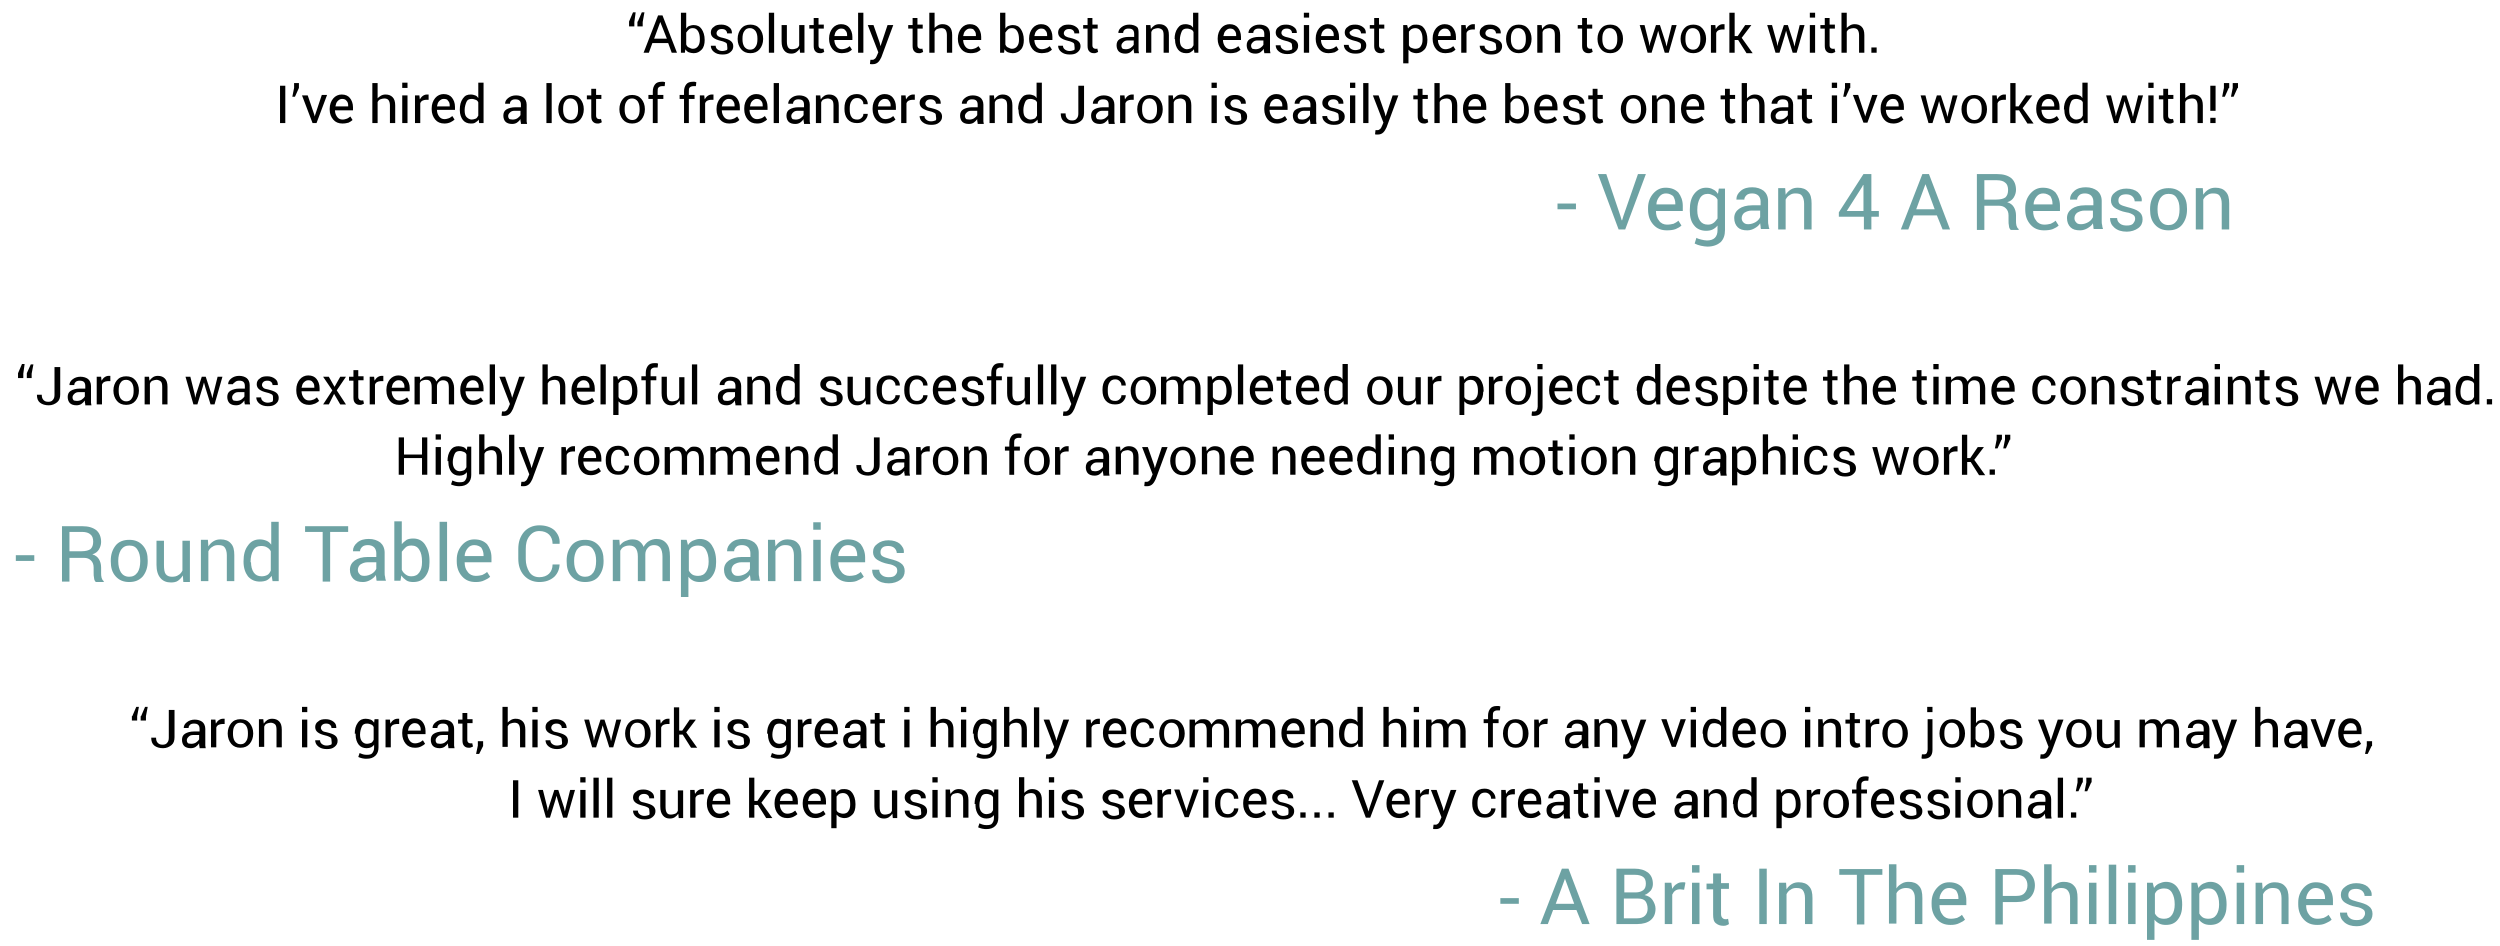 <svg id="Text" xmlns="http://www.w3.org/2000/svg" viewBox="0 0 568.7 215.3"><style>.st0{fill:#6da2a3}</style><path d="M143.1 4.9l.9-2.1h.6l-.3 2.2v1h-1.2V4.9zm2 0l.9-2.1h.6l-.4 2.2v1H145V4.9zM152 9.8h-3.6l-.8 2.2h-1.2l3.3-8.5h1L154 12h-1.2l-.8-2.2zm-3.2-1h2.9L150.2 5l-1.4 3.8zM160.3 9.1c0 .9-.2 1.7-.7 2.2s-1 .8-1.8.8c-.4 0-.8-.1-1.1-.2s-.6-.4-.8-.7l-.1.8h-.9V2.9h1.2v3.6c.2-.3.4-.5.7-.6s.6-.2 1-.2c.8 0 1.4.3 1.8.9s.7 1.4.7 2.5zm-1.1-.2c0-.7-.1-1.3-.4-1.8s-.7-.7-1.2-.7c-.4 0-.7.1-.9.3s-.4.4-.6.7v2.7c.1.3.3.6.6.7s.5.3.9.3c.5 0 .9-.2 1.2-.6s.4-.9.4-1.5v-.1zM165.4 10.3c0-.3-.1-.5-.3-.6s-.6-.3-1.1-.4c-.8-.2-1.3-.4-1.7-.7-.4-.3-.6-.7-.6-1.2s.2-1 .7-1.3c.4-.4 1-.5 1.7-.5s1.3.2 1.8.6.6.8.6 1.4h-1.1c0-.3-.1-.5-.3-.7s-.5-.3-.9-.3-.7.1-.9.3-.3.4-.3.7c0 .2.1.4.3.6.2.1.5.3 1.1.4.8.2 1.4.4 1.8.7s.6.7.6 1.2c0 .6-.2 1-.7 1.4s-1 .5-1.8.5-1.4-.2-1.9-.6-.7-.9-.7-1.4h1.1c0 .4.2.7.5.9.3.2.6.3 1 .3s.7-.1 1-.2.1-.8.1-1.1zM167.8 8.8c0-.9.3-1.7.8-2.3s1.2-.9 2.1-.9c.9 0 1.6.3 2.1.9s.8 1.4.8 2.3v.1c0 .9-.3 1.7-.8 2.3s-1.2.9-2.1.9-1.6-.3-2.1-.9-.8-1.4-.8-2.3v-.1zm1.1.1c0 .7.1 1.2.4 1.7.3.4.7.7 1.3.7.6 0 1-.2 1.3-.7.3-.4.4-1 .4-1.7v-.1c0-.7-.1-1.2-.4-1.7-.3-.4-.7-.7-1.3-.7-.6 0-1 .2-1.3.7-.3.4-.4 1-.4 1.7v.1zM176.1 12h-1.2V2.9h1.2V12zM181.9 11.1c-.2.3-.5.6-.8.8s-.7.3-1.1.3c-.7 0-1.2-.2-1.6-.7s-.6-1.1-.6-2.1V5.7h1.2v3.7c0 .7.1 1.1.3 1.4s.5.4.9.4.7-.1 1-.2.5-.4.6-.7V5.7h1.2V12h-1l-.1-.9zM186.2 4.1v1.5h1.2v.9h-1.2v3.8c0 .3.1.5.2.6s.3.2.5.2h.2c.1 0 .2 0 .2-.1l.2.8c-.1.1-.2.1-.4.2s-.3.1-.5.1c-.5 0-.8-.1-1.1-.4s-.4-.7-.4-1.3V6.5h-1v-.8h1V4.1h1.1zM191.5 12.1c-.9 0-1.6-.3-2.1-.9s-.8-1.4-.8-2.3v-.2c0-.9.3-1.7.8-2.3s1.2-.9 1.9-.9c.9 0 1.5.3 1.9.8s.7 1.2.7 2.1v.7h-4.1c0 .6.2 1.1.5 1.5s.7.6 1.2.6c.4 0 .7-.1 1-.2s.5-.3.8-.5l.5.8c-.2.2-.5.4-.9.6-.5.1-.9.2-1.4.2zm-.2-5.6c-.4 0-.7.2-1 .5s-.4.7-.5 1.2h2.9V8c0-.5-.1-.8-.4-1.1-.2-.3-.5-.4-1-.4zM196.4 12h-1.2V2.9h1.2V12zM200.1 9.7l.2.8 1.6-4.8h1.3l-2.7 7.3c-.2.4-.4.8-.7 1.1s-.7.5-1.2.5h-.4c-.2 0-.3 0-.3-.1l.1-.9h.5c.2 0 .4-.1.6-.3s.3-.5.4-.7l.3-.7-2.4-6.2h1.3l1.4 4zM208.7 4.1v1.5h1.2v.9h-1.2v3.8c0 .3.1.5.2.6s.3.2.5.2h.2c.1 0 .2 0 .2-.1l.2.8c-.1.1-.2.1-.4.2s-.3.1-.5.1c-.5 0-.8-.1-1.1-.4s-.4-.7-.4-1.3V6.5h-1v-.8h1V4.1h1.1zM212.5 6.5c.2-.3.5-.5.8-.7s.7-.3 1.1-.3c.7 0 1.2.2 1.6.6s.6 1 .6 1.9v4h-1.2V8c0-.5-.1-.9-.3-1.2s-.6-.4-1-.4c-.3 0-.6.1-.9.2s-.5.4-.6.6V12h-1.2V2.9h1.2v3.6zM220.8 12.1c-.9 0-1.6-.3-2.1-.9s-.8-1.4-.8-2.3v-.2c0-.9.3-1.7.8-2.3s1.2-.9 1.9-.9c.9 0 1.5.3 1.9.8s.7 1.2.7 2.1v.7h-4.1c0 .6.2 1.1.5 1.5s.7.6 1.2.6c.4 0 .7-.1 1-.2s.5-.3.8-.5l.5.8c-.2.2-.5.4-.9.6-.4.1-.8.2-1.4.2zm-.2-5.6c-.4 0-.7.2-1 .5s-.4.7-.5 1.2h2.9V8c0-.5-.1-.8-.4-1.1-.1-.3-.5-.4-1-.4zM232.9 9.1c0 .9-.2 1.7-.7 2.2s-1 .8-1.8.8c-.4 0-.8-.1-1.1-.2s-.6-.4-.8-.7l-.1.8h-.9V2.9h1.2v3.6c.2-.3.4-.5.7-.6s.6-.2 1-.2c.8 0 1.4.3 1.8.9s.7 1.4.7 2.5zm-1.1-.2c0-.7-.1-1.3-.4-1.8s-.7-.7-1.2-.7c-.4 0-.7.1-.9.3s-.4.4-.6.7v2.7c.1.3.3.6.6.7s.5.3.9.3c.5 0 .9-.2 1.2-.6s.4-.9.4-1.5v-.1zM237 12.1c-.9 0-1.6-.3-2.1-.9s-.8-1.4-.8-2.3v-.2c0-.9.3-1.7.8-2.3s1.2-.9 1.9-.9c.9 0 1.5.3 1.9.8s.7 1.2.7 2.1v.7h-4.1c0 .6.2 1.1.5 1.5s.7.6 1.2.6c.4 0 .7-.1 1-.2s.5-.3.8-.5l.5.8c-.2.2-.5.4-.9.6-.5.1-.9.2-1.4.2zm-.2-5.6c-.4 0-.7.2-1 .5s-.4.7-.5 1.2h2.9V8c0-.5-.1-.8-.4-1.1-.2-.3-.5-.4-1-.4zM244.4 10.3c0-.3-.1-.5-.3-.6s-.6-.3-1.1-.4c-.8-.2-1.3-.4-1.7-.7-.4-.3-.6-.7-.6-1.2s.2-1 .7-1.3c.4-.4 1-.5 1.7-.5s1.3.2 1.8.6.6.8.6 1.4h-1.1c0-.3-.1-.5-.3-.7s-.5-.3-.9-.3-.7.1-.9.3-.3.4-.3.7c0 .2.1.4.3.6.2.1.5.3 1.1.4.8.2 1.4.4 1.8.7s.6.7.6 1.2c0 .6-.2 1-.7 1.4s-1 .5-1.8.5-1.4-.2-1.9-.6-.7-.9-.7-1.4h1.1c0 .4.2.7.5.9.3.2.6.3 1 .3s.7-.1 1-.2.1-.8.1-1.1zM248.5 4.1v1.5h1.2v.9h-1.2v3.8c0 .3.1.5.2.6s.3.2.5.2h.2c.1 0 .2 0 .2-.1l.2.8c-.1.1-.2.1-.4.2s-.3.1-.5.1c-.5 0-.8-.1-1.1-.4s-.4-.7-.4-1.3V6.5h-1v-.8h1V4.1h1.1zM258 12c0-.2-.1-.4-.1-.5v-.4c-.2.3-.5.6-.8.8s-.7.3-1.1.3c-.7 0-1.2-.2-1.5-.5s-.5-.8-.5-1.4c0-.6.2-1.1.7-1.4s1.2-.5 2-.5h1.3v-.7c0-.4-.1-.7-.3-.9s-.5-.3-1-.3c-.4 0-.7.1-.9.3s-.3.4-.3.7h-1.1c0-.5.2-.9.7-1.3s1.1-.6 1.8-.6 1.3.2 1.7.5.4.9.4 1.6v3.8c0 .3.1.4.1.6H258zm-1.9-.8c.4 0 .8-.1 1.1-.3s.6-.5.7-.7v-1h-1.3c-.5 0-.8.1-1.1.4s-.4.5-.4.8c0 .3.1.5.3.7.1 0 .3.1.7.1zM261.7 5.7l.1.9c.2-.3.5-.6.8-.8s.7-.3 1.1-.3c.7 0 1.2.2 1.6.6s.6 1 .6 1.9v4h-1.2V8c0-.6-.1-1-.3-1.2s-.6-.4-1-.4c-.3 0-.6.1-.9.2s-.5.4-.6.7V12h-1.2V5.7h1zM267.2 8.9c0-1 .2-1.8.7-2.5s1-.9 1.8-.9c.4 0 .7.1 1 .2s.5.3.7.6V2.9h1.2V12h-.9l-.1-.8c-.2.3-.5.5-.8.7s-.7.2-1 .2c-.8 0-1.4-.3-1.8-.8s-.7-1.3-.7-2.2v-.2zm1.2.2c0 .6.1 1.2.4 1.5s.7.6 1.2.6c.3 0 .6-.1.9-.2s.4-.4.6-.7v-3c-.1-.3-.3-.5-.6-.6s-.5-.2-.9-.2c-.6 0-1 .2-1.2.7s-.4 1.1-.4 1.8v.1zM279.9 12.1c-.9 0-1.6-.3-2.1-.9s-.8-1.4-.8-2.3v-.2c0-.9.3-1.7.8-2.3s1.2-.9 1.9-.9c.9 0 1.5.3 1.9.8s.7 1.2.7 2.1v.7h-4.1c0 .6.2 1.1.5 1.5s.7.6 1.2.6c.4 0 .7-.1 1-.2s.5-.3.8-.5l.5.8c-.2.2-.5.4-.9.6-.4.1-.8.2-1.4.2zm-.1-5.6c-.4 0-.7.2-1 .5s-.4.7-.5 1.2h2.9V8c0-.5-.1-.8-.4-1.1-.2-.3-.6-.4-1-.4zM287.6 12c0-.2-.1-.4-.1-.5v-.4c-.2.3-.5.6-.8.8s-.7.3-1.1.3c-.7 0-1.2-.2-1.5-.5s-.5-.8-.5-1.4c0-.6.2-1.1.7-1.4s1.2-.5 2-.5h1.3v-.7c0-.4-.1-.7-.3-.9s-.5-.3-1-.3c-.4 0-.7.1-.9.3s-.3.4-.3.7H284c0-.5.2-.9.7-1.3s1.1-.6 1.8-.6 1.3.2 1.7.5.7.9.7 1.6v3.8c0 .3.1.4.1.6h-1.4zm-2-.8c.4 0 .8-.1 1.1-.3s.6-.5.7-.7v-1h-1.3c-.5 0-.8.1-1.1.4s-.4.5-.4.8c0 .3.1.5.3.7.1 0 .4.1.7.1zM293.9 10.3c0-.3-.1-.5-.3-.6s-.6-.3-1.1-.4c-.8-.2-1.3-.4-1.7-.7-.4-.3-.6-.7-.6-1.2s.2-1 .7-1.3c.4-.4 1-.5 1.7-.5s1.3.2 1.8.6.6.8.6 1.3h-1.1c0-.3-.1-.5-.3-.7s-.5-.3-.9-.3-.7.1-.9.3-.3.4-.3.7c0 .2.1.4.3.6.2.1.5.3 1.1.4.8.2 1.4.4 1.8.7s.6.7.6 1.2c0 .6-.2 1-.7 1.4s-1 .5-1.8.5-1.4-.2-1.9-.6-.7-.9-.7-1.4h1.1c0 .4.2.7.5.9.3.2.6.3 1 .3s.7-.1 1-.2.1-.7.1-1zM297.8 4h-1.2V2.9h1.2V4zm0 8h-1.2V5.7h1.2V12zM302.2 12.1c-.9 0-1.6-.3-2.1-.9s-.8-1.4-.8-2.3v-.2c0-.9.3-1.7.8-2.3s1.2-.9 1.9-.9c.9 0 1.5.3 1.9.8s.7 1.2.7 2.1v.7h-4.1c0 .6.2 1.1.5 1.5s.7.6 1.2.6c.4 0 .7-.1 1-.2s.5-.3.8-.5l.5.8c-.2.2-.5.4-.9.6-.4.1-.9.2-1.4.2zm-.2-5.6c-.4 0-.7.2-1 .5s-.4.7-.5 1.2h2.9V8c0-.5-.1-.8-.4-1.1-.2-.3-.5-.4-1-.4zM309.6 10.3c0-.3-.1-.5-.3-.6s-.6-.3-1.1-.4c-.8-.2-1.3-.4-1.7-.7-.4-.3-.6-.7-.6-1.2s.2-1 .7-1.3c.4-.4 1-.5 1.7-.5s1.3.2 1.8.6.6.8.6 1.4h-1.1c0-.3-.1-.5-.3-.7s-.5-.3-.9-.3-.7.1-.9.3-.5.2-.5.5c0 .2.1.4.3.6.2.1.5.3 1.1.4.8.2 1.4.4 1.8.7s.6.7.6 1.2c0 .6-.2 1-.7 1.4s-1 .5-1.8.5-1.4-.2-1.9-.6-.7-.9-.7-1.4h1.1c0 .4.2.7.5.9.3.2.6.3 1 .3s.7-.1 1-.2.3-.6.3-.9zM313.7 4.1v1.5h1.2v.9h-1.2v3.8c0 .3.1.5.2.6s.3.2.5.2h.2c.1 0 .2 0 .2-.1l.2.8c-.1.1-.2.1-.4.2s-.3.1-.5.1c-.5 0-.8-.1-1.1-.4s-.4-.7-.4-1.3V6.5h-1v-.8h1V4.1h1.1zM324.7 9.1c0 .9-.2 1.7-.7 2.2s-1 .8-1.8.8c-.4 0-.7-.1-1-.2s-.5-.3-.8-.6v3.1h-1.2V5.7h.9l.2.8c.2-.3.5-.5.8-.7s.7-.2 1.1-.2c.8 0 1.4.3 1.8.9s.7 1.4.7 2.5v.1zm-1.1-.2c0-.7-.1-1.3-.4-1.8-.3-.5-.7-.7-1.3-.7-.3 0-.6.1-.8.2s-.4.4-.6.6v3.1c.1.3.3.5.6.6s.5.2.9.2c.5 0 1-.2 1.2-.6.3-.4.4-.9.4-1.5v-.1zM328.8 12.1c-.9 0-1.6-.3-2.1-.9s-.8-1.4-.8-2.3v-.2c0-.9.3-1.7.8-2.3s1.2-.9 1.9-.9c.9 0 1.5.3 1.9.8s.7 1.2.7 2.1v.7h-4.1c0 .6.2 1.1.5 1.5s.7.6 1.2.6c.4 0 .7-.1 1-.2s.5-.3.8-.5l.5.8c-.2.2-.5.4-.9.6-.5.1-.9.2-1.4.2zm-.2-5.6c-.4 0-.7.2-1 .5s-.4.7-.5 1.2h2.9V8c0-.5-.1-.8-.4-1.1-.2-.3-.5-.4-1-.4zM335.5 6.7h-.6c-.3 0-.6.1-.8.2s-.4.3-.5.6V12h-1.2V5.7h1l.1.9c.2-.3.4-.6.7-.8s.6-.3.9-.3h.4v1.2zM340.3 10.3c0-.3-.1-.5-.3-.6s-.6-.3-1.1-.4c-.8-.2-1.3-.4-1.7-.7-.4-.3-.6-.7-.6-1.2s.2-1 .7-1.3c.4-.4 1-.5 1.7-.5s1.3.2 1.8.6.6.8.6 1.4h-1.1c0-.3-.1-.5-.3-.7s-.5-.3-.9-.3-.7.1-.9.3-.3.4-.3.7c0 .2.1.4.3.6.2.1.5.3 1.1.4.8.2 1.4.4 1.8.7s.6.7.6 1.2c0 .6-.2 1-.7 1.4s-1 .5-1.8.5-1.4-.2-1.9-.6-.7-.9-.7-1.4h1.1c0 .4.2.7.5.9.3.2.6.3 1 .3s.7-.1 1-.2.1-.8.1-1.1zM342.6 8.8c0-.9.3-1.7.8-2.3s1.2-.9 2.1-.9c.9 0 1.6.3 2.1.9s.8 1.4.8 2.3v.1c0 .9-.3 1.7-.8 2.3s-1.2.9-2.1.9-1.6-.3-2.1-.9-.8-1.4-.8-2.3v-.1zm1.1.1c0 .7.1 1.2.4 1.7.3.4.7.7 1.3.7.6 0 1-.2 1.3-.7.3-.4.4-1 .4-1.7v-.1c0-.7-.1-1.2-.4-1.7-.3-.4-.7-.7-1.3-.7-.6 0-1 .2-1.3.7-.3.4-.4 1-.4 1.7v.1zM350.7 5.7l.1.9c.2-.3.5-.6.8-.8s.7-.3 1.1-.3c.7 0 1.2.2 1.6.6s.6 1 .6 1.9v4h-1.2V8c0-.6-.1-1-.3-1.2s-.6-.4-1-.4c-.3 0-.6.1-.9.2s-.5.4-.6.7V12h-1.2V5.7h1zM361 4.1v1.5h1.2v.9H361v3.8c0 .3.1.5.2.6s.3.2.5.2h.2c.1 0 .2 0 .2-.1l.2.8c-.1.1-.2.1-.4.2s-.3.1-.5.1c-.5 0-.8-.1-1.1-.4s-.4-.7-.4-1.3V6.5h-1v-.8h1V4.1h1.1zM363.4 8.8c0-.9.3-1.7.8-2.3s1.2-.9 2.1-.9c.9 0 1.6.3 2.1.9s.8 1.4.8 2.3v.1c0 .9-.3 1.7-.8 2.3s-1.2.9-2.1.9-1.6-.3-2.1-.9-.8-1.4-.8-2.3v-.1zm1.1.1c0 .7.1 1.2.4 1.7.3.4.7.7 1.3.7.6 0 1-.2 1.3-.7.3-.4.4-1 .4-1.7v-.1c0-.7-.1-1.2-.4-1.7-.3-.4-.7-.7-1.3-.7-.6 0-1 .2-1.3.7-.3.4-.4 1-.4 1.7v.1zM375.1 9.7l.1.8.2-.8 1.3-4h.9l1.3 4 .2.9.2-.9 1-4h1.1l-1.8 6.3h-.9l-1.2-3.9-.3-1.1-.3 1.1-1.2 3.9h-.9L373 5.7h1.1l1 4zM382.3 8.8c0-.9.3-1.7.8-2.3s1.2-.9 2.1-.9c.9 0 1.6.3 2.1.9s.8 1.4.8 2.3v.1c0 .9-.3 1.7-.8 2.3s-1.2.9-2.1.9-1.6-.3-2.1-.9-.8-1.4-.8-2.3v-.1zm1.1.1c0 .7.1 1.2.4 1.7.3.4.7.7 1.3.7.6 0 1-.2 1.3-.7.3-.4.4-1 .4-1.7v-.1c0-.7-.1-1.2-.4-1.7-.3-.4-.7-.7-1.3-.7-.6 0-1 .2-1.3.7-.3.4-.4 1-.4 1.7v.1zM392.3 6.7h-.6c-.3 0-.6.1-.8.2s-.4.3-.5.6V12h-1.2V5.7h1l.1.9c.2-.3.4-.6.7-.8s.6-.3.9-.3h.4v1.2zM395.4 9.1h-.8V12h-1.2V2.9h1.2v5.3h.7l1.7-2.5h1.4l-2.2 2.9 2.5 3.5h-1.4l-1.9-3zM404.2 9.7l.1.8.2-.8 1.3-4h.9l1.3 4 .2.9.2-.9 1-4h1.1l-1.8 6.3h-.9l-1.2-3.9-.3-1.1-.3 1.1-1.2 3.9h-.9L402 5.7h1.1l1.1 4zM412.9 4h-1.2V2.9h1.2V4zm0 8h-1.2V5.7h1.2V12zM416.2 4.1v1.5h1.2v.9h-1.2v3.8c0 .3.1.5.2.6s.3.2.5.2h.2c.1 0 .2 0 .2-.1l.2.8c-.1.1-.2.1-.4.2s-.3.1-.5.1c-.5 0-.8-.1-1.1-.4s-.4-.7-.4-1.3V6.5h-1v-.8h1V4.1h1.1zM420 6.5c.2-.3.5-.5.8-.7s.7-.3 1.1-.3c.7 0 1.2.2 1.6.6s.6 1 .6 1.9v4h-1.2V8c0-.5-.1-.9-.3-1.2s-.6-.4-1-.4c-.3 0-.6.1-.9.2s-.5.4-.6.6V12h-1.2V2.9h1.2v3.6zM426.9 12h-1.2v-1.2h1.2V12z"/><g><path d="M64.9 28h-1.2v-8.5h1.2V28zM68 20l-.9 2h-.6l.4-2v-1.1H68V20zM71.5 26.1l.1.4.1-.4 1.5-4.5h1.2L72 28h-.9l-2.4-6.3H70l1.5 4.4zM77.9 28.1c-.9 0-1.6-.3-2.1-.9S75 25.9 75 25v-.3c0-.9.3-1.7.8-2.3s1.2-.9 1.9-.9c.9 0 1.5.3 1.9.8s.7 1.2.7 2.1v.7h-4.1c0 .6.2 1.1.5 1.5s.7.6 1.2.6c.4 0 .7-.1 1-.2s.5-.3.8-.5l.5.8c-.2.2-.5.4-.9.6-.4.1-.8.2-1.4.2zm-.1-5.6c-.4 0-.7.2-1 .5s-.4.7-.5 1.2h2.9V24c0-.5-.1-.8-.4-1.1-.2-.3-.6-.4-1-.4zM85.8 22.5c.2-.3.5-.5.8-.7s.7-.3 1.1-.3c.7 0 1.2.2 1.6.6s.6 1 .6 1.9v4h-1.2v-4c0-.5-.1-.9-.3-1.2s-.6-.4-1-.4c-.3 0-.6.1-.9.2s-.5.4-.6.6V28h-1.2v-9.1h1.2v3.6zM92.7 20h-1.2v-1.2h1.2V20zm0 8h-1.2v-6.3h1.2V28zM97.5 22.7h-.6c-.3 0-.6.1-.8.2s-.4.3-.5.6V28h-1.2v-6.3h1l.1.9c.2-.3.4-.6.7-.8s.6-.3.9-.3h.4v1.2zM101.1 28.1c-.9 0-1.6-.3-2.1-.9s-.8-1.4-.8-2.3v-.3c0-.9.3-1.7.8-2.3s1.2-.9 1.9-.9c.9 0 1.5.3 1.9.8s.7 1.2.7 2.1v.7h-4.1c0 .6.2 1.1.5 1.5s.7.6 1.2.6c.4 0 .7-.1 1-.2s.5-.3.8-.5l.5.8c-.2.2-.5.4-.9.6-.4.2-.9.3-1.4.3zm-.2-5.6c-.4 0-.7.2-1 .5s-.4.7-.5 1.2h2.9V24c0-.5-.1-.8-.4-1.1-.1-.3-.5-.4-1-.4zM104.6 24.9c0-1 .2-1.8.7-2.5s1-.9 1.8-.9c.4 0 .7.1 1 .2s.5.3.7.6v-3.5h1.2V28h-1l-.1-.8c-.2.3-.5.5-.8.7s-.7.2-1 .2c-.8 0-1.4-.3-1.8-.8s-.7-1.3-.7-2.2v-.2zm1.1.2c0 .6.1 1.2.4 1.5s.7.6 1.2.6c.3 0 .6-.1.9-.2s.4-.4.6-.7v-3c-.1-.3-.3-.5-.6-.6s-.5-.2-.9-.2c-.6 0-1 .2-1.2.7s-.4 1.1-.4 1.8v.1zM118.5 28c0-.2-.1-.4-.1-.5v-.4c-.2.3-.5.6-.8.8s-.7.3-1.1.3c-.7 0-1.2-.2-1.5-.5s-.5-.8-.5-1.4c0-.6.2-1.1.7-1.4s1.2-.5 2-.5h1.3v-.6c0-.4-.1-.7-.3-.9s-.5-.3-1-.3c-.4 0-.7.1-.9.3s-.3.4-.3.7h-1.1c0-.5.2-.9.7-1.3s1.1-.6 1.8-.6 1.3.2 1.7.5.7.9.7 1.6v3.8c0 .3.1.4.1.6h-1.4zm-1.9-.8c.4 0 .8-.1 1.1-.3s.6-.5.7-.7v-1h-1.3c-.5 0-.8.1-1.1.4s-.4.5-.4.8c0 .3.1.5.3.7.1 0 .4.1.7.1zM125.5 28h-1.2v-9.1h1.2V28zM127 24.8c0-.9.3-1.7.8-2.3.5-.6 1.2-.9 2.1-.9.9 0 1.6.3 2.1.9s.8 1.4.8 2.3v.1c0 .9-.3 1.7-.8 2.3s-1.2.9-2.1.9-1.6-.3-2.1-.9c-.5-.6-.8-1.4-.8-2.3v-.1zm1.1.1c0 .7.1 1.2.4 1.7.3.4.7.7 1.3.7.6 0 1-.2 1.3-.7.3-.4.4-1 .4-1.7v-.1c0-.7-.1-1.2-.4-1.7-.3-.4-.7-.7-1.3-.7-.6 0-1 .2-1.3.7-.3.4-.4 1-.4 1.7v.1zM135.6 20.1v1.5h1.2v.9h-1.2v3.8c0 .3.1.5.2.6s.3.2.5.2h.2c.1 0 .2 0 .2-.1l.2.8c-.1.1-.2.1-.4.2s-.3.1-.5.1c-.5 0-.8-.1-1.1-.4s-.4-.7-.4-1.3v-3.8h-1v-.9h1v-1.5h1.1zM140.9 24.8c0-.9.3-1.7.8-2.3s1.2-.9 2.1-.9c.9 0 1.6.3 2.1.9s.8 1.4.8 2.3v.1c0 .9-.3 1.7-.8 2.3s-1.2.9-2.1.9-1.6-.3-2.1-.9-.8-1.4-.8-2.3v-.1zm1.2.1c0 .7.1 1.2.4 1.7.3.4.7.7 1.3.7.6 0 1-.2 1.3-.7.3-.4.4-1 .4-1.7v-.1c0-.7-.1-1.2-.4-1.7-.3-.4-.7-.7-1.3-.7-.6 0-1 .2-1.3.7-.3.4-.4 1-.4 1.7v.1zM148.5 28v-5.5h-1v-.9h1v-.8c0-.7.2-1.2.5-1.6s.8-.6 1.5-.6h.4c.1 0 .3.1.4.1l-.1.9h-.6c-.3 0-.6.1-.8.3s-.2.5-.2.9v.8h1.3v.9h-1.3V28h-1.1zM155.6 28v-5.5h-1v-.9h1v-.8c0-.7.2-1.2.5-1.6s.8-.6 1.5-.6h.4c.1 0 .3.1.4.1l-.1.9h-.6c-.3 0-.6.1-.8.3s-.2.5-.2.9v.8h1.3v.9h-1.3V28h-1.1zM162.3 22.7h-.6c-.3 0-.6.1-.8.2s-.4.3-.5.6V28h-1.2v-6.3h1l.1.9c.2-.3.4-.6.7-.8s.6-.3.9-.3h.4v1.2zM165.9 28.1c-.9 0-1.6-.3-2.1-.9s-.8-1.3-.8-2.2v-.3c0-.9.3-1.7.8-2.3s1.2-.9 1.9-.9c.9 0 1.5.3 1.9.8s.7 1.2.7 2.1v.7h-4.1c0 .6.2 1.1.5 1.5s.7.6 1.2.6c.4 0 .7-.1 1-.2s.5-.3.8-.5l.5.8c-.2.2-.5.4-.9.6-.4.1-.9.2-1.4.2zm-.2-5.6c-.4 0-.7.2-1 .5s-.4.7-.5 1.2h2.9V24c0-.5-.1-.8-.4-1.1-.1-.3-.5-.4-1-.4zM172.2 28.1c-.9 0-1.6-.3-2.1-.9s-.8-1.4-.8-2.3v-.3c0-.9.3-1.7.8-2.3s1.2-.9 1.9-.9c.9 0 1.5.3 1.9.8s.7 1.2.7 2.1v.7h-4.1c0 .6.2 1.1.5 1.5s.7.6 1.2.6c.4 0 .7-.1 1-.2s.5-.3.8-.5l.5.8c-.2.2-.5.4-.9.6-.4.2-.8.3-1.4.3zm-.1-5.6c-.4 0-.7.2-1 .5s-.4.7-.5 1.2h2.9V24c0-.5-.1-.8-.4-1.1-.2-.3-.6-.4-1-.4zM177.2 28H176v-9.1h1.2V28zM182.9 28c0-.2-.1-.4-.1-.5v-.4c-.2.3-.5.6-.8.8s-.7.3-1.1.3c-.7 0-1.2-.2-1.5-.5s-.5-.8-.5-1.4c0-.6.2-1.1.7-1.4s1.2-.5 2-.5h1.3v-.6c0-.4-.1-.7-.3-.9s-.5-.3-1-.3c-.4 0-.7.1-.9.3s-.3.4-.3.7h-1.1c0-.5.2-.9.7-1.3s1.1-.6 1.8-.6 1.3.2 1.7.5.7.9.7 1.6v3.8c0 .3.1.4.1.6h-1.4zm-1.9-.8c.4 0 .8-.1 1.1-.3s.6-.5.7-.7v-1h-1.3c-.5 0-.8.1-1.1.4s-.4.5-.4.8c0 .3.1.5.3.7.1 0 .3.1.7.1zM186.6 21.7l.1.9c.2-.3.5-.6.8-.8s.7-.3 1.1-.3c.7 0 1.2.2 1.6.6s.6 1 .6 1.9v4h-1.2v-4c0-.6-.1-1-.3-1.2s-.6-.4-1-.4c-.3 0-.6.1-.9.2s-.5.4-.6.7V28h-1.2v-6.3h1zM195 27.2c.4 0 .7-.1 1-.4s.4-.5.4-.9h1c0 .5-.2 1-.7 1.5s-1.1.6-1.8.6c-.9 0-1.6-.3-2.1-.9s-.7-1.4-.7-2.3v-.2c0-.9.2-1.7.7-2.3s1.2-.9 2.1-.9c.7 0 1.3.2 1.8.7s.7 1 .7 1.6h-1c0-.4-.1-.7-.4-1s-.6-.4-1-.4c-.6 0-1 .2-1.3.7-.3.4-.4 1-.4 1.6v.4c0 .6.1 1.2.4 1.6.2.4.7.6 1.3.6zM201.4 28.1c-.9 0-1.6-.3-2.1-.9s-.8-1.4-.8-2.3v-.3c0-.9.3-1.7.8-2.3s1.2-.9 1.9-.9c.9 0 1.5.3 1.9.8s.7 1.2.7 2.1v.7h-4.1c0 .6.2 1.1.5 1.5s.7.6 1.2.6c.4 0 .7-.1 1-.2s.5-.3.8-.5l.5.8c-.2.2-.5.4-.9.6-.4.2-.9.3-1.4.3zm-.2-5.6c-.4 0-.7.2-1 .5s-.4.7-.5 1.2h2.9V24c0-.5-.1-.8-.4-1.1-.1-.3-.5-.4-1-.4zM208.1 22.7h-.6c-.3 0-.6.1-.8.2s-.4.3-.5.6V28H205v-6.3h1l.1.9c.2-.3.4-.6.7-.8s.6-.3.9-.3h.4v1.2zM212.9 26.3c0-.3-.1-.5-.3-.6s-.6-.3-1.1-.4c-.8-.2-1.3-.4-1.7-.7-.4-.3-.6-.7-.6-1.2s.2-1 .7-1.3c.4-.4 1-.5 1.7-.5s1.3.2 1.8.6.6.8.6 1.4h-1.1c0-.3-.1-.5-.3-.7s-.5-.3-.9-.3-.7.1-.9.3-.3.4-.3.7c0 .2.1.4.3.6s.5.3 1.1.4c.8.2 1.4.4 1.8.7s.6.7.6 1.2c0 .6-.2 1-.7 1.4s-1 .5-1.8.5-1.4-.2-1.9-.6-.7-.9-.7-1.4h1.1c0 .4.2.7.5.9.3.2.6.3 1 .3s.7-.1 1-.2.1-.8.1-1.1zM222.4 28c0-.2-.1-.4-.1-.5v-.4c-.2.3-.5.6-.8.8s-.7.3-1.1.3c-.7 0-1.2-.2-1.5-.5s-.5-.8-.5-1.4c0-.6.2-1.1.7-1.4s1.2-.5 2-.5h1.3v-.6c0-.4-.1-.7-.3-.9s-.5-.3-1-.3c-.4 0-.7.1-.9.3s-.3.4-.3.7h-1.1c0-.5.2-.9.7-1.3s1.1-.6 1.8-.6 1.3.2 1.7.5.7.9.7 1.6v3.8c0 .3.1.4.1.6h-1.4zm-1.9-.8c.4 0 .8-.1 1.1-.3s.6-.5.7-.7v-1H221c-.5 0-.8.1-1.1.4s-.4.5-.4.8c0 .3.1.5.3.7.1 0 .3.1.7.1zM226.1 21.7l.1.9c.2-.3.5-.6.8-.8s.7-.3 1.1-.3c.7 0 1.2.2 1.6.6s.6 1 .6 1.9v4h-1.2v-4c0-.6-.1-1-.3-1.2s-.6-.4-1-.4c-.3 0-.6.1-.9.2s-.5.4-.6.7V28h-1.2v-6.3h1zM231.6 24.9c0-1 .2-1.8.7-2.5s1-.9 1.8-.9c.4 0 .7.1 1 .2s.5.3.7.6v-3.5h1.2V28h-.9l-.1-.8c-.2.3-.5.5-.8.7s-.7.2-1 .2c-.8 0-1.4-.3-1.8-.8s-.7-1.3-.7-2.2v-.2zm1.2.2c0 .6.1 1.2.4 1.5s.7.6 1.2.6c.3 0 .6-.1.9-.2s.4-.4.6-.7v-3c-.1-.3-.3-.5-.6-.6s-.5-.2-.9-.2c-.6 0-1 .2-1.2.7s-.4 1.1-.4 1.8v.1zM245.4 19.5h1.2v6.2c0 .8-.2 1.4-.7 1.8s-1.1.7-1.9.7c-.8 0-1.5-.2-2-.6s-.7-1-.7-1.8h1.1c0 .5.1.9.4 1.2s.6.4 1.1.4c.4 0 .8-.1 1-.4.3-.3.4-.7.4-1.2v-6.3zM252.2 28c0-.2-.1-.4-.1-.5v-.4c-.2.3-.5.6-.8.8s-.7.3-1.1.3c-.7 0-1.2-.2-1.5-.5s-.5-.8-.5-1.4c0-.6.2-1.1.7-1.4s1.2-.5 2-.5h1.3v-.6c0-.4-.1-.7-.3-.9s-.5-.3-1-.3c-.4 0-.7.1-.9.3s-.3.4-.3.7h-1.1c0-.5.2-.9.7-1.3s1.1-.6 1.8-.6 1.3.2 1.7.5.7.9.7 1.6v3.8c0 .3.1.4.1.6h-1.4zm-1.9-.8c.4 0 .8-.1 1.1-.3s.6-.5.7-.7v-1h-1.3c-.5 0-.8.1-1.1.4s-.4.5-.4.8c0 .3.1.5.3.7.1 0 .4.1.7.1zM257.9 22.7h-.6c-.3 0-.6.1-.8.2s-.4.3-.5.6V28h-1.2v-6.3h1l.1.9c.2-.3.4-.6.7-.8s.6-.3.9-.3h.4v1.2zM258.7 24.8c0-.9.3-1.7.8-2.3s1.2-.9 2.1-.9c.9 0 1.6.3 2.1.9s.8 1.4.8 2.3v.1c0 .9-.3 1.7-.8 2.3s-1.2.9-2.1.9-1.6-.3-2.1-.9-.8-1.4-.8-2.3v-.1zm1.1.1c0 .7.1 1.2.4 1.7.3.4.7.7 1.3.7.6 0 1-.2 1.3-.7.3-.4.4-1 .4-1.7v-.1c0-.7-.1-1.2-.4-1.7-.3-.4-.7-.7-1.3-.7-.6 0-1 .2-1.3.7-.3.4-.4 1-.4 1.7v.1zM266.8 21.7l.1.9c.2-.3.5-.6.8-.8s.7-.3 1.1-.3c.7 0 1.2.2 1.6.6s.6 1 .6 1.9v4h-1.2v-4c0-.6-.1-1-.3-1.2s-.6-.4-1-.4c-.3 0-.6.1-.9.2s-.5.4-.6.7V28h-1.2v-6.3h1zM276.8 20h-1.2v-1.2h1.2V20zm0 8h-1.2v-6.3h1.2V28zM282.3 26.3c0-.3-.1-.5-.3-.6s-.6-.3-1.1-.4c-.8-.2-1.3-.4-1.7-.7-.4-.3-.6-.7-.6-1.2s.2-1 .7-1.3c.4-.4 1-.5 1.7-.5s1.3.2 1.8.6.6.8.6 1.4h-1.1c0-.3-.1-.5-.3-.7s-.5-.3-.9-.3-.7.1-.9.3-.3.4-.3.7c0 .2.1.4.3.6s.5.3 1.1.4c.8.2 1.4.4 1.8.7s.6.7.6 1.2c0 .6-.2 1-.7 1.4s-1 .5-1.8.5-1.4-.2-1.9-.6-.7-.9-.7-1.4h1.1c0 .4.2.7.5.9.3.2.6.3 1 .3s.7-.1 1-.2.1-.8.1-1.1zM290.5 28.1c-.9 0-1.6-.3-2.1-.9s-.8-1.4-.8-2.3v-.3c0-.9.3-1.7.8-2.3s1.2-.9 1.9-.9c.9 0 1.5.3 1.9.8s.7 1.2.7 2.1v.7h-4.1c0 .6.2 1.1.5 1.5s.7.6 1.2.6c.4 0 .7-.1 1-.2s.5-.3.8-.5l.5.8c-.2.2-.5.4-.9.6-.5.2-.9.3-1.4.3zm-.2-5.6c-.4 0-.7.2-1 .5s-.4.7-.5 1.2h2.9V24c0-.5-.1-.8-.4-1.1-.2-.3-.5-.4-1-.4zM298.1 28c0-.2-.1-.4-.1-.5v-.4c-.2.3-.5.6-.8.8s-.7.3-1.1.3c-.7 0-1.2-.2-1.5-.5s-.5-.8-.5-1.4c0-.6.2-1.1.7-1.4s1.2-.5 2-.5h1.3v-.6c0-.4-.1-.7-.3-.9s-.5-.3-1-.3c-.4 0-.7.1-.9.3s-.3.4-.3.7h-1.1c0-.5.2-.9.7-1.3s1.1-.6 1.8-.6 1.3.2 1.7.5.7.9.7 1.6v3.8c0 .3.1.4.1.6h-1.4zm-1.9-.8c.4 0 .8-.1 1.1-.3s.6-.5.7-.7v-1h-1.3c-.5 0-.8.1-1.1.4s-.4.5-.4.8c0 .3.1.5.3.7.1 0 .3.1.7.1zM304.5 26.3c0-.3-.1-.5-.3-.6s-.6-.3-1.1-.4c-.8-.2-1.3-.4-1.7-.7-.4-.3-.6-.7-.6-1.2s.2-1 .7-1.3c.4-.4 1-.5 1.7-.5s1.3.2 1.8.6.6.8.6 1.4h-1.1c0-.3-.1-.5-.3-.7s-.5-.3-.9-.3-.7.1-.9.3-.3.4-.3.7c0 .2.1.4.3.6s.5.3 1.1.4c.8.2 1.4.4 1.8.7s.6.7.6 1.2c0 .6-.2 1-.7 1.4s-1 .5-1.8.5-1.4-.2-1.9-.6-.7-.9-.7-1.4h1.1c0 .4.2.7.5.9.3.2.6.3 1 .3s.7-.1 1-.2.1-.8.1-1.1zM308.3 20h-1.2v-1.2h1.2V20zm0 8h-1.2v-6.3h1.2V28zM311.3 28h-1.2v-9.1h1.2V28zM315 25.7l.2.8 1.6-4.8h1.3l-2.7 7.3c-.2.4-.4.8-.7 1.1s-.7.5-1.2.5h-.4c-.2 0-.3 0-.3-.1l.1-.9h.5c.2 0 .4-.1.6-.3s.3-.5.4-.7l.3-.7-2.4-6.2h1.3l1.4 4zM323.6 20.1v1.5h1.2v.9h-1.2v3.8c0 .3.1.5.2.6s.3.2.5.2h.2c.1 0 .2 0 .2-.1l.2.8c-.1.1-.2.1-.4.2s-.3.1-.5.1c-.5 0-.8-.1-1.1-.4s-.4-.7-.4-1.3v-3.8h-1v-.9h1v-1.5h1.1zM327.4 22.5c.2-.3.5-.5.8-.7s.7-.3 1.1-.3c.7 0 1.2.2 1.6.6s.6 1 .6 1.9v4h-1.2v-4c0-.5-.1-.9-.3-1.2s-.6-.4-1-.4c-.3 0-.6.1-.9.2s-.5.4-.6.6V28h-1.2v-9.1h1.2v3.6zM335.7 28.1c-.9 0-1.6-.3-2.1-.9s-.8-1.4-.8-2.3v-.3c0-.9.3-1.7.8-2.3s1.2-.9 1.9-.9c.9 0 1.5.3 1.9.8s.7 1.2.7 2.1v.7H334c0 .6.2 1.1.5 1.5s.7.6 1.2.6c.4 0 .7-.1 1-.2s.5-.3.8-.5l.5.8c-.2.2-.5.4-.9.6-.4.2-.9.3-1.4.3zm-.2-5.6c-.4 0-.7.2-1 .5s-.4.7-.5 1.2h2.9V24c0-.5-.1-.8-.4-1.1-.1-.3-.5-.4-1-.4zM347.8 25.1c0 .9-.2 1.7-.7 2.2s-1 .8-1.8.8c-.4 0-.8-.1-1.1-.2s-.6-.4-.8-.7l-.1.8h-.9v-9.1h1.2v3.6c.2-.3.4-.5.7-.6s.6-.2 1-.2c.8 0 1.4.3 1.8.9s.7 1.4.7 2.5zm-1.1-.2c0-.7-.1-1.3-.4-1.8s-.7-.7-1.2-.7c-.4 0-.7.1-.9.3s-.4.4-.6.7v2.7c.1.3.3.6.6.7s.5.3.9.3c.5 0 .9-.2 1.2-.6s.4-.9.4-1.5v-.1zM351.9 28.1c-.9 0-1.6-.3-2.1-.9s-.8-1.3-.8-2.2v-.3c0-.9.3-1.7.8-2.3s1.2-.9 1.9-.9c.9 0 1.5.3 1.9.8s.7 1.2.7 2.1v.7h-4.1c0 .6.2 1.1.5 1.5s.7.6 1.2.6c.4 0 .7-.1 1-.2s.5-.3.8-.5l.5.8c-.2.2-.5.4-.9.6-.5.1-.9.2-1.4.2zm-.2-5.6c-.4 0-.7.2-1 .5s-.4.7-.5 1.2h2.9V24c0-.5-.1-.8-.4-1.1-.2-.3-.5-.4-1-.4zM359.3 26.3c0-.3-.1-.5-.3-.6s-.6-.3-1.1-.4c-.8-.2-1.3-.4-1.7-.7-.4-.3-.6-.7-.6-1.2s.2-1 .7-1.3c.4-.4 1-.5 1.7-.5s1.3.2 1.8.6.6.8.6 1.4h-1.1c0-.3-.1-.5-.3-.7s-.5-.3-.9-.3-.7.1-.9.3-.3.4-.3.7c0 .2.1.4.3.6s.5.3 1.1.4c.8.2 1.4.4 1.8.7s.6.7.6 1.2c0 .6-.2 1-.7 1.4s-1 .5-1.8.5-1.4-.2-1.9-.6-.7-.9-.7-1.4h1.1c0 .4.2.7.5.9.3.2.6.3 1 .3s.7-.1 1-.2.1-.8.1-1.1zM363.4 20.1v1.5h1.2v.9h-1.2v3.8c0 .3.1.5.2.6s.3.2.5.2h.2c.1 0 .2 0 .2-.1l.2.8c-.1.1-.2.1-.4.2s-.3.1-.5.1c-.5 0-.8-.1-1.1-.4s-.4-.7-.4-1.3v-3.8h-1v-.9h1v-1.5h1.1zM368.7 24.8c0-.9.3-1.7.8-2.3s1.2-.9 2.1-.9c.9 0 1.6.3 2.1.9s.8 1.4.8 2.3v.1c0 .9-.3 1.7-.8 2.3s-1.2.9-2.1.9-1.6-.3-2.1-.9-.8-1.4-.8-2.3v-.1zm1.2.1c0 .7.1 1.2.4 1.7.3.4.7.7 1.3.7.6 0 1-.2 1.3-.7.3-.4.4-1 .4-1.7v-.1c0-.7-.1-1.2-.4-1.7-.3-.4-.7-.7-1.3-.7-.6 0-1 .2-1.3.7-.3.4-.4 1-.4 1.7v.1zM376.8 21.7l.1.9c.2-.3.5-.6.8-.8s.7-.3 1.1-.3c.7 0 1.2.2 1.6.6s.6 1 .6 1.9v4h-1.2v-4c0-.6-.1-1-.3-1.2s-.6-.4-1-.4c-.3 0-.6.1-.9.2s-.5.4-.6.7V28h-1.2v-6.3h1zM385.3 28.1c-.9 0-1.6-.3-2.1-.9s-.8-1.4-.8-2.3v-.3c0-.9.3-1.7.8-2.3s1.2-.9 1.9-.9c.9 0 1.5.3 1.9.8s.7 1.2.7 2.1v.7h-4.1c0 .6.2 1.1.5 1.5s.7.6 1.2.6c.4 0 .7-.1 1-.2s.5-.3.8-.5l.5.8c-.2.2-.5.4-.9.6-.5.2-.9.3-1.4.3zm-.2-5.6c-.4 0-.7.2-1 .5s-.4.7-.5 1.2h2.9V24c0-.5-.1-.8-.4-1.1-.2-.3-.5-.4-1-.4zM393.5 20.1v1.5h1.2v.9h-1.2v3.8c0 .3.1.5.2.6s.3.2.5.2h.2c.1 0 .2 0 .2-.1l.2.8c-.1.1-.2.1-.4.2s-.3.1-.5.1c-.5 0-.8-.1-1.1-.4s-.4-.7-.4-1.3v-3.8h-1v-.9h1v-1.5h1.1zM397.3 22.5c.2-.3.5-.5.8-.7s.7-.3 1.1-.3c.7 0 1.2.2 1.6.6s.6 1 .6 1.9v4h-1.2v-4c0-.5-.1-.9-.3-1.2s-.6-.4-1-.4c-.3 0-.6.1-.9.2s-.5.4-.6.6V28h-1.2v-9.1h1.2v3.6zM406.8 28c0-.2-.1-.4-.1-.5v-.4c-.2.3-.5.6-.8.8s-.7.3-1.1.3c-.7 0-1.2-.2-1.5-.5s-.5-.8-.5-1.4c0-.6.2-1.1.7-1.4s1.2-.5 2-.5h1.3v-.6c0-.4-.1-.7-.3-.9s-.5-.3-1-.3c-.4 0-.7.1-.9.3s-.3.4-.3.7H403c0-.5.2-.9.7-1.3s1.1-.6 1.8-.6 1.3.2 1.7.5.7.9.7 1.6v3.8c0 .3.1.4.1.6h-1.2zm-1.9-.8c.4 0 .8-.1 1.1-.3s.6-.5.7-.7v-1h-1.3c-.5 0-.8.1-1.1.4s-.4.5-.4.8c0 .3.1.5.3.7.1 0 .4.1.7.1zM411 20.1v1.5h1.2v.9H411v3.8c0 .3.1.5.2.6s.3.2.5.2h.2c.1 0 .2 0 .2-.1l.2.8c-.1.1-.2.1-.4.2s-.3.1-.5.1c-.5 0-.8-.1-1.1-.4s-.4-.7-.4-1.3v-3.8h-1v-.9h1v-1.5h1.1zM417.9 20h-1.2v-1.2h1.2V20zm0 8h-1.2v-6.3h1.2V28zM420.8 20l-.9 2h-.6l.4-2v-1.1h1.2V20zM424.2 26.1l.1.4.1-.4 1.5-4.5h1.2l-2.3 6.3h-.9l-2.4-6.3h1.2l1.5 4.5zM430.7 28.1c-.9 0-1.6-.3-2.1-.9s-.8-1.4-.8-2.3v-.3c0-.9.3-1.7.8-2.3s1.2-.9 1.9-.9c.9 0 1.5.3 1.9.8s.7 1.2.7 2.1v.7H429c0 .6.2 1.1.5 1.5s.7.6 1.2.6c.4 0 .7-.1 1-.2s.5-.3.8-.5l.5.8c-.2.2-.5.4-.9.6-.4.2-.9.3-1.4.3zm-.2-5.6c-.4 0-.7.2-1 .5s-.4.7-.5 1.2h2.9V24c0-.5-.1-.8-.4-1.1-.1-.3-.5-.4-1-.4zM439 25.7l.1.8.2-.8 1.3-4h.9l1.3 4 .2.9.2-.9 1-4h1.1l-1.8 6.3h-.9l-1.2-3.9-.3-1.1-.3 1.1-1.2 3.9h-.9l-1.8-6.3h1.1l1 4zM446.2 24.8c0-.9.3-1.7.8-2.3s1.2-.9 2.1-.9c.9 0 1.6.3 2.1.9s.8 1.4.8 2.3v.1c0 .9-.3 1.7-.8 2.3s-1.2.9-2.1.9-1.6-.3-2.1-.9-.8-1.4-.8-2.3v-.1zm1.2.1c0 .7.1 1.2.4 1.7.3.4.7.7 1.3.7.6 0 1-.2 1.3-.7.3-.4.4-1 .4-1.7v-.1c0-.7-.1-1.2-.4-1.7-.3-.4-.7-.7-1.3-.7-.6 0-1 .2-1.3.7-.3.4-.4 1-.4 1.7v.1zM456.3 22.7h-.6c-.3 0-.6.1-.8.2s-.4.3-.5.6V28h-1.2v-6.3h1l.1.9c.2-.3.4-.6.7-.8s.6-.3.9-.3h.4v1.2zM459.3 25.1h-.8V28h-1.2v-9.1h1.2v5.3h.7l1.7-2.5h1.4l-2.2 2.9 2.5 3.5h-1.4l-1.9-3zM466.1 28.1c-.9 0-1.6-.3-2.1-.9s-.8-1.4-.8-2.3v-.3c0-.9.3-1.7.8-2.3s1.2-.9 1.9-.9c.9 0 1.5.3 1.9.8s.7 1.2.7 2.1v.7h-4.1c0 .6.2 1.1.5 1.5s.7.6 1.2.6c.4 0 .7-.1 1-.2s.5-.3.8-.5l.5.8c-.2.2-.5.4-.9.6-.4.2-.9.3-1.4.3zm-.2-5.6c-.4 0-.7.2-1 .5s-.4.7-.5 1.2h2.9V24c0-.5-.1-.8-.4-1.1-.1-.3-.5-.4-1-.4zM469.5 24.9c0-1 .2-1.8.7-2.5s1-.9 1.8-.9c.4 0 .7.1 1 .2s.5.3.7.6v-3.5h1.2V28h-.9l-.1-.8c-.2.3-.5.5-.8.7s-.7.2-1 .2c-.8 0-1.4-.3-1.8-.8s-.7-1.3-.7-2.2v-.2zm1.2.2c0 .6.1 1.2.4 1.5s.7.6 1.2.6c.3 0 .6-.1.9-.2s.4-.4.6-.7v-3c-.1-.3-.3-.5-.6-.6s-.5-.2-.9-.2c-.6 0-1 .2-1.2.7s-.4 1.1-.4 1.8v.1zM481.2 25.7l.1.8.2-.8 1.3-4h.9l1.3 4 .2.9.2-.9 1-4h1.1l-1.8 6.3h-.9l-1.2-3.9-.3-1.1-.3 1.1-1.2 3.9h-.9l-1.8-6.3h1.1l1 4zM489.9 20h-1.2v-1.2h1.2V20zm0 8h-1.2v-6.3h1.2V28zM493.2 20.1v1.5h1.2v.9h-1.2v3.8c0 .3.1.5.2.6s.3.2.5.2h.2c.1 0 .2 0 .2-.1l.2.8c-.1.1-.2.1-.4.2s-.3.1-.5.1c-.5 0-.8-.1-1.1-.4s-.4-.7-.4-1.3v-3.8h-1v-.9h1v-1.5h1.1zM497 22.5c.2-.3.5-.5.8-.7s.7-.3 1.1-.3c.7 0 1.2.2 1.6.6s.6 1 .6 1.9v4h-1.2v-4c0-.5-.1-.9-.3-1.2s-.6-.4-1-.4c-.3 0-.6.1-.9.2s-.5.4-.6.6V28h-1.2v-9.1h1.2v3.6zM504 25.2h-1.2v-5.7h1.2v5.7zm0 2.8h-1.2v-1.2h1.2V28zM507 20l-.9 2h-.6l.4-2v-1.1h1.2V20zm2 0l-.9 2h-.6l.4-2v-1.1h1.2V20z"/></g><g><path class="st0" d="M358.5 47.6h-4.2v-1.3h4.2v1.3zM368.6 49.1l.3 1h.1l.3-1 3.3-9.5h1.8l-4.7 12.6h-1.5l-4.7-12.6h1.9l3.2 9.5zM379.2 52.4c-1.3 0-2.3-.4-3.1-1.3-.8-.9-1.2-2-1.2-3.4v-.4c0-1.3.4-2.4 1.2-3.3s1.7-1.3 2.8-1.3c1.3 0 2.2.4 2.9 1.1.6.8 1 1.8 1 3V48h-6.1c0 .9.2 1.6.7 2.2.4.6 1.1.9 1.8.9.6 0 1.1-.1 1.5-.2.4-.2.8-.4 1.1-.7l.7 1.1c-.3.3-.8.6-1.3.8-.5.2-1.2.3-2 .3zM379 44c-.6 0-1.1.2-1.5.7s-.7 1.1-.7 1.8h4.3v-.2c0-.7-.2-1.2-.5-1.7-.4-.3-.9-.6-1.6-.6zM384.4 47.7c0-1.5.3-2.7 1-3.6.7-.9 1.6-1.4 2.7-1.4.6 0 1.1.1 1.6.4.5.2.8.6 1.1 1l.2-1.2h1.4v9.4c0 1.2-.3 2.1-1 2.8-.7.6-1.7 1-3 1-.5 0-.9-.1-1.5-.2-.5-.1-1-.3-1.4-.5l.4-1.3c.3.2.7.3 1.1.4.4.1.9.2 1.3.2.8 0 1.4-.2 1.8-.6.4-.4.6-1 .6-1.7v-1.1c-.3.4-.7.7-1.1.9-.4.2-.9.3-1.5.3-1.1 0-2.1-.4-2.7-1.2-.7-.8-1-1.9-1-3.3v-.3zm1.7.2c0 .9.2 1.7.6 2.3.4.6 1 .9 1.8.9.5 0 .9-.1 1.3-.4.3-.2.6-.6.9-1v-4.3c-.2-.4-.5-.7-.9-.9-.4-.2-.8-.4-1.3-.4-.8 0-1.4.3-1.8 1s-.6 1.6-.6 2.6v.2zM400.6 52.2c-.1-.3-.1-.5-.1-.7 0-.2-.1-.4-.1-.7-.3.5-.7.8-1.2 1.1-.5.3-1.1.5-1.7.5-1 0-1.7-.2-2.2-.7-.5-.5-.8-1.2-.8-2.1 0-.9.4-1.6 1.1-2.1.7-.5 1.7-.8 3-.8h1.9v-.9c0-.5-.2-1-.5-1.3s-.8-.5-1.4-.5c-.5 0-1 .1-1.3.4s-.5.6-.5 1H395v-.1c0-.7.3-1.3 1-1.9.7-.6 1.6-.8 2.6-.8 1.1 0 1.9.3 2.6.8.6.5 1 1.3 1 2.3v4.5c0 .3 0 .7.1 1 0 .3.1.6.2.9h-1.9zm-2.9-1.2c.6 0 1.2-.2 1.7-.5s.8-.7 1-1.1v-1.5h-1.9c-.7 0-1.2.2-1.7.5-.4.3-.6.8-.6 1.2 0 .4.1.7.4 1 .3.3.6.4 1.1.4zM406.1 42.9l.1 1.4c.3-.5.7-.9 1.2-1.2s1-.4 1.6-.4c1 0 1.8.3 2.3.9.6.6.8 1.5.8 2.7v5.9h-1.7v-5.9c0-.8-.2-1.4-.5-1.8s-.8-.5-1.5-.5c-.5 0-.9.1-1.3.4-.4.2-.7.6-.9 1v6.8h-1.7v-9.4h1.6zM425.7 48h1.7v1.3h-1.7v2.9H424v-2.9h-5.7v-1l5.6-8.7h1.8V48zm-5.6 0h3.8v-5.9h-.1l-.2.4-3.5 5.5zM440.6 49h-5.3l-1.2 3.2h-1.7l4.9-12.6h1.5l4.8 12.6h-1.7l-1.3-3.2zm-4.7-1.4h4.2l-2.1-5.7-2.1 5.7zM451.4 46.8v5.5h-1.7V39.6h4.6c1.4 0 2.4.3 3.2.9.7.6 1.1 1.5 1.1 2.7 0 .6-.2 1.2-.5 1.7s-.8.9-1.5 1.1c.7.2 1.2.6 1.5 1.1.3.5.5 1.1.5 1.9v1.2c0 .4 0 .7.1 1.1.1.3.2.6.5.8v.2h-1.8c-.2-.2-.4-.5-.4-.9-.1-.4-.1-.8-.1-1.2V49c0-.7-.2-1.2-.6-1.6s-.9-.6-1.6-.6h-3.3zm0-1.4h2.7c1 0 1.7-.2 2.1-.5.4-.4.6-.9.6-1.7 0-.7-.2-1.3-.6-1.6-.4-.4-1.1-.6-1.9-.6h-2.9v4.4zM465 52.4c-1.3 0-2.3-.4-3.1-1.3-.8-.9-1.2-2-1.2-3.4v-.4c0-1.3.4-2.4 1.2-3.3s1.7-1.3 2.8-1.3c1.3 0 2.2.4 2.9 1.1.6.8 1 1.8 1 3V48h-6.1c0 .9.2 1.6.7 2.2.4.6 1.1.9 1.8.9.6 0 1.1-.1 1.5-.2.4-.2.8-.4 1.1-.7l.7 1.1c-.3.3-.8.6-1.3.8-.5.2-1.2.3-2 .3zm-.2-8.4c-.6 0-1.1.2-1.5.7s-.7 1.1-.7 1.8h4.3v-.2c0-.7-.2-1.2-.5-1.7-.4-.3-.9-.6-1.6-.6zM476.3 52.2c-.1-.3-.1-.5-.1-.7 0-.2-.1-.4-.1-.7-.3.5-.7.8-1.2 1.1-.5.3-1.1.5-1.7.5-1 0-1.7-.2-2.2-.7-.5-.5-.8-1.2-.8-2.1 0-.9.4-1.6 1.1-2.1.7-.5 1.7-.8 3-.8h1.9v-.9c0-.5-.2-1-.5-1.3s-.8-.5-1.4-.5c-.5 0-1 .1-1.3.4s-.5.6-.5 1h-1.6v-.1c0-.7.3-1.3 1-1.9.7-.6 1.6-.8 2.6-.8 1.1 0 1.9.3 2.6.8.6.5 1 1.3 1 2.3v4.5c0 .3 0 .7.1 1 0 .3.1.6.2.9h-2.1zm-2.9-1.2c.6 0 1.2-.2 1.7-.5s.8-.7 1-1.1v-1.5h-1.9c-.7 0-1.2.2-1.7.5-.4.3-.6.8-.6 1.2 0 .4.1.7.4 1 .2.3.6.4 1.1.4zM485.7 49.8c0-.4-.1-.7-.4-.9-.3-.2-.8-.5-1.6-.6-1.1-.2-2-.6-2.6-1-.6-.4-.9-1-.9-1.7 0-.8.3-1.4 1-1.9.6-.5 1.5-.8 2.5-.8 1.1 0 2 .3 2.6.8.6.6 1 1.2.9 2v.1h-1.6c0-.4-.2-.8-.5-1.1-.3-.3-.8-.5-1.4-.5-.6 0-1.1.1-1.4.4-.3.3-.4.6-.4 1s.1.7.4.9c.3.2.8.4 1.6.6 1.2.3 2.1.6 2.6 1 .6.4.9 1 .9 1.8s-.3 1.5-1 2-1.6.8-2.6.8c-1.2 0-2.1-.3-2.8-.9-.7-.6-1-1.3-1-2.1v-.1h1.6c0 .6.3 1 .7 1.3.4.3.9.4 1.5.4s1.1-.1 1.4-.4c.3-.4.5-.7.5-1.1zM489.1 47.5c0-1.4.4-2.5 1.1-3.4s1.8-1.3 3.1-1.3 2.3.4 3.1 1.3c.8.9 1.1 2 1.1 3.4v.2c0 1.4-.4 2.5-1.1 3.4s-1.8 1.3-3.1 1.3-2.3-.4-3.1-1.3c-.8-.9-1.1-2-1.1-3.4v-.2zm1.7.2c0 1 .2 1.8.6 2.5.4.6 1 1 1.9 1 .8 0 1.4-.3 1.9-1 .4-.6.6-1.5.6-2.5v-.2c0-1-.2-1.8-.6-2.4-.4-.7-1-1-1.9-1-.8 0-1.4.3-1.9 1-.4.7-.6 1.5-.6 2.4v.2zM501.1 42.9l.1 1.4c.3-.5.7-.9 1.2-1.2s1-.4 1.6-.4c1 0 1.8.3 2.3.9.6.6.8 1.5.8 2.7v5.9h-1.7v-5.9c0-.8-.2-1.4-.5-1.8s-.8-.5-1.5-.5c-.5 0-.9.1-1.3.4-.4.2-.7.6-.9 1v6.8h-1.7v-9.4h1.6z"/></g><g><path d="M4.1 84.9l.9-2.1h.6L5.3 85v1H4.1v-1.1zm2 0l.9-2h.6L7.2 85v1H6.1v-1.1zM12.5 83.5h1.2v6.2c0 .8-.2 1.4-.7 1.8s-1.1.7-1.9.7c-.8 0-1.5-.2-2-.6s-.7-1-.7-1.8h1.1c0 .5.1.9.4 1.2s.6.4 1.1.4c.4 0 .8-.1 1-.4.3-.3.4-.7.4-1.2v-6.3zM19.4 92c0-.2-.1-.4-.1-.5v-.4c-.2.3-.5.6-.8.8s-.7.3-1.1.3c-.7 0-1.2-.2-1.5-.5-.3-.3-.5-.8-.5-1.4 0-.6.2-1.1.7-1.4.5-.3 1.2-.5 2-.5h1.3v-.6c0-.4-.1-.7-.3-.9s-.5-.3-1-.3c-.4 0-.7.1-.9.3s-.3.4-.3.7h-1.1c0-.5.2-.9.7-1.3.5-.4 1.1-.6 1.8-.6s1.3.2 1.7.5.7.9.7 1.6v3.8c0 .3.1.4.1.6h-1.4zm-1.9-.8c.4 0 .8-.1 1.1-.3s.6-.5.7-.7v-1H18c-.5 0-.8.1-1.1.4s-.4.5-.4.8c0 .3.1.5.3.7.1 0 .3.1.7.1zM25.1 86.7h-.6c-.3 0-.6.1-.8.2s-.4.3-.5.6V92H22v-6.3h1l.1.9c.2-.3.4-.6.7-.8s.6-.3.9-.3h.4v1.2zM25.8 88.8c0-.9.3-1.7.8-2.3s1.2-.9 2.1-.9c.9 0 1.6.3 2.1.9s.8 1.4.8 2.3v.1c0 .9-.3 1.7-.8 2.3s-1.2.9-2.1.9-1.6-.3-2.1-.9-.8-1.4-.8-2.3v-.1zm1.2.1c0 .7.1 1.2.4 1.7.3.4.7.7 1.3.7.6 0 1-.2 1.3-.7.3-.4.4-1 .4-1.7v-.1c0-.7-.1-1.2-.4-1.7-.3-.4-.7-.7-1.3-.7-.6 0-1 .2-1.3.7-.3.4-.4 1-.4 1.7v.1zM33.9 85.7l.1.9c.2-.3.5-.6.8-.8s.7-.3 1.1-.3c.7 0 1.2.2 1.6.6s.6 1 .6 1.9v4h-1.2v-4c0-.6-.1-1-.3-1.2s-.6-.4-1-.4c-.3 0-.6.1-.9.2s-.5.4-.6.7V92h-1.2v-6.3h1zM44.3 89.7l.1.8.2-.8 1.3-4h.9l1.3 4 .2.9.2-.9 1-4h1.1L48.8 92h-.9l-1.2-3.9-.3-1.1-.3 1.1-1.2 3.9H44l-1.8-6.3h1.1l1 4zM55.7 92c0-.2-.1-.4-.1-.5v-.4c-.2.3-.5.6-.8.8s-.7.3-1.1.3c-.7 0-1.2-.2-1.5-.5s-.5-.8-.5-1.4c0-.6.2-1.1.7-1.4s1.2-.5 2-.5h1.3v-.6c0-.4-.1-.7-.3-.9s-.5-.3-1-.3c-.4 0-.7.1-.9.3s-.5.3-.5.5h-1.1c0-.5.2-.9.7-1.3s1.1-.6 1.8-.6 1.3.2 1.7.5.7.9.7 1.6v3.8c0 .3.1.4.1.6h-1.2zm-1.9-.8c.4 0 .8-.1 1.1-.3s.6-.5.7-.7v-1h-1.3c-.5 0-.8.1-1.1.4s-.4.5-.4.8c0 .3.1.5.3.7.1 0 .3.1.7.1zM62.1 90.3c0-.3-.1-.5-.3-.6s-.6-.3-1.1-.4c-.8-.2-1.3-.4-1.7-.7-.4-.3-.6-.7-.6-1.2s.2-1 .7-1.3c.4-.4 1-.5 1.7-.5s1.3.2 1.8.6.6.8.6 1.4H62c0-.3-.1-.5-.3-.7s-.5-.3-.9-.3-.7.1-.9.3-.3.4-.3.7c0 .2.1.4.3.6s.5.3 1.1.4c.8.2 1.4.4 1.8.7s.6.7.6 1.2c0 .6-.2 1-.7 1.4s-1 .5-1.8.5-1.4-.2-1.9-.6-.7-.9-.7-1.4h1.1c0 .4.2.7.5.9.3.2.6.3 1 .3s.7-.1 1-.2.2-.8.2-1.1zM70.3 92.1c-.9 0-1.6-.3-2.1-.9s-.8-1.4-.8-2.3v-.3c0-.9.3-1.7.8-2.3s1.2-.9 1.9-.9c.9 0 1.5.3 1.9.8s.7 1.2.7 2.1v.7h-4.1c0 .6.2 1.1.5 1.5s.7.6 1.2.6c.4 0 .7-.1 1-.2s.5-.3.8-.5l.5.8c-.2.2-.5.4-.9.6-.5.2-.9.3-1.4.3zm-.2-5.6c-.4 0-.7.2-1 .5s-.4.7-.5 1.2h2.9V88c0-.5-.1-.8-.4-1.1-.2-.3-.5-.4-1-.4zM76.1 88l1.3-2.3h1.3l-2.1 3.1 2.1 3.2h-1.3L76 89.6 74.8 92h-1.3l2.1-3.2-2.1-3.1h1.3l1.3 2.3zM81.5 84.1v1.5h1.2v.9h-1.2v3.8c0 .3.1.5.2.6s.3.2.5.2h.2c.1 0 .2 0 .2-.1l.2.8c-.1.1-.2.1-.4.2s-.3.1-.5.1c-.5 0-.8-.1-1.1-.4s-.4-.7-.4-1.3v-3.8h-1v-.9h1v-1.5h1.1zM87.2 86.7h-.6c-.3 0-.6.1-.8.2s-.4.3-.5.6V92h-1.2v-6.3h1l.1.9c.2-.3.4-.6.7-.8s.6-.3.9-.3h.4v1.2zM90.8 92.1c-.9 0-1.6-.3-2.1-.9s-.8-1.4-.8-2.3v-.3c0-.9.3-1.7.8-2.3s1.2-.9 1.9-.9c.9 0 1.5.3 1.9.8s.7 1.2.7 2.1v.7h-4.1c0 .6.2 1.1.5 1.5s.7.6 1.2.6c.4 0 .7-.1 1-.2s.5-.3.8-.5l.5.8c-.2.2-.5.4-.9.6-.4.2-.9.3-1.4.3zm-.2-5.6c-.4 0-.7.2-1 .5s-.4.7-.5 1.2H92V88c0-.5-.1-.8-.4-1.1-.1-.3-.5-.4-1-.4zM95.5 85.7l.1.8c.2-.3.5-.5.8-.7s.7-.2 1.1-.2.8.1 1.1.3.5.5.7.9c.2-.4.5-.6.8-.9s.7-.3 1.1-.3c.6 0 1.2.2 1.5.7s.6 1.1.6 2V92h-1.2v-3.8c0-.6-.1-1.1-.3-1.3s-.5-.4-1-.4c-.4 0-.7.1-1 .4s-.4.6-.4 1v4h-1.2v-3.8c0-.6-.1-1-.3-1.3s-.5-.4-1-.4c-.4 0-.6.1-.9.2s-.4.3-.5.6V92h-1.2v-6.3h1.2zM107.6 92.1c-.9 0-1.6-.3-2.1-.9s-.8-1.4-.8-2.3v-.3c0-.9.3-1.7.8-2.3s1.2-.9 1.9-.9c.9 0 1.5.3 1.9.8s.7 1.2.7 2.1v.7h-4.1c0 .6.2 1.1.5 1.5s.7.6 1.2.6c.4 0 .7-.1 1-.2s.5-.3.8-.5l.5.8c-.2.2-.5.4-.9.6-.4.2-.8.3-1.4.3zm-.1-5.6c-.4 0-.7.2-1 .5s-.4.7-.5 1.2h2.9V88c0-.5-.1-.8-.4-1.1-.2-.3-.6-.4-1-.4zM112.6 92h-1.2v-9.1h1.2V92zM116.3 89.7l.2.8 1.6-4.8h1.3l-2.7 7.3c-.2.4-.4.8-.7 1.1s-.7.5-1.2.5h-.4c-.2 0-.3 0-.3-.1l.1-.9h.5c.2 0 .4-.1.6-.3s.3-.5.4-.7l.3-.7-2.4-6.2h1.3l1.4 4zM124.5 86.5c.2-.3.5-.5.8-.7s.7-.3 1.1-.3c.7 0 1.2.2 1.6.6.4.4.6 1 .6 1.9v4h-1.2v-4c0-.5-.1-.9-.3-1.2s-.6-.4-1-.4c-.3 0-.6.1-.9.2s-.5.4-.6.6V92h-1.2v-9.1h1.2v3.6zM132.8 92.1c-.9 0-1.6-.3-2.1-.9s-.7-1.3-.7-2.2v-.3c0-.9.3-1.7.8-2.3s1.2-.9 1.9-.9c.9 0 1.5.3 1.9.8s.7 1.2.7 2.1v.7h-4.1c0 .6.2 1.1.5 1.5s.7.6 1.2.6c.4 0 .7-.1 1-.2s.5-.3.8-.5l.5.8c-.2.2-.5.4-.9.6-.5.1-.9.2-1.5.2zm-.1-5.6c-.4 0-.7.2-1 .5s-.4.7-.5 1.2h2.9V88c0-.5-.1-.8-.4-1.1-.2-.3-.6-.4-1-.4zM137.8 92h-1.2v-9.1h1.2V92zM145 89.1c0 .9-.2 1.7-.7 2.2s-1 .8-1.8.8c-.4 0-.7-.1-1-.2s-.5-.3-.8-.6v3.1h-1.2v-8.8h.9l.2.8c.2-.3.5-.5.8-.7s.7-.2 1.1-.2c.8 0 1.4.3 1.8.9s.7 1.4.7 2.5v.2zm-1.2-.2c0-.7-.1-1.3-.4-1.8-.3-.5-.7-.7-1.3-.7-.3 0-.6.1-.8.2s-.4.4-.6.6v3.1c.1.3.3.5.6.6s.5.2.9.2c.5 0 1-.2 1.2-.6.3-.4.4-.9.4-1.5v-.1zM146.9 92v-5.5h-1v-.9h1v-.8c0-.7.2-1.2.5-1.6s.8-.6 1.5-.6h.4c.1 0 .3.1.4.1l-.1.9h-.6c-.3 0-.6.1-.8.3s-.2.5-.2.9v.8h1.3v.9H148V92h-1.1zM154.6 91.1c-.2.3-.5.6-.8.8s-.7.3-1.1.3c-.7 0-1.2-.2-1.6-.7s-.6-1.1-.6-2.1v-3.7h1.2v3.8c0 .7.1 1.1.3 1.4s.5.4.9.4.7-.1 1-.2.5-.4.6-.7v-4.6h1.2V92h-1l-.1-.9zM158.6 92h-1.2v-9.1h1.2V92zM167.3 92c0-.2-.1-.4-.1-.5v-.4c-.2.3-.5.6-.8.8s-.7.3-1.1.3c-.7 0-1.2-.2-1.5-.5s-.5-.8-.5-1.4c0-.6.2-1.1.7-1.4s1.2-.5 2-.5h1.3v-.6c0-.4-.1-.7-.3-.9s-.5-.3-1-.3c-.4 0-.7.1-.9.3s-.3.4-.3.7h-1.1c0-.5.2-.9.7-1.3s1.1-.6 1.8-.6 1.3.2 1.7.5.7.9.7 1.6v3.8c0 .3.1.4.1.6h-1.4zm-1.9-.8c.4 0 .8-.1 1.1-.3s.6-.5.7-.7v-1h-1.3c-.5 0-.8.1-1.1.4s-.4.5-.4.8c0 .3.1.5.3.7 0 0 .3.1.7.1zM171 85.7l.1.9c.2-.3.5-.6.8-.8s.7-.3 1.1-.3c.7 0 1.2.2 1.6.6s.6 1 .6 1.9v4H174v-4c0-.6-.1-1-.3-1.2s-.6-.4-1-.4c-.3 0-.6.1-.9.2s-.5.4-.6.7V92H170v-6.3h1zM176.5 88.9c0-1 .2-1.8.7-2.5s1-.9 1.8-.9c.4 0 .7.1 1 .2s.5.3.7.6v-3.5h1.2V92h-.9l-.1-.8c-.2.3-.5.5-.8.7s-.7.2-1 .2c-.8 0-1.4-.3-1.8-.8s-.7-1.3-.7-2.2v-.2zm1.2.2c0 .6.1 1.2.4 1.5s.7.6 1.2.6c.3 0 .6-.1.9-.2s.4-.4.6-.7v-3c-.1-.3-.3-.5-.6-.6s-.5-.2-.9-.2c-.6 0-1 .2-1.2.7s-.4 1.1-.4 1.8v.1zM190.3 90.3c0-.3-.1-.5-.3-.6s-.6-.3-1.1-.4c-.8-.2-1.3-.4-1.7-.7-.4-.3-.6-.7-.6-1.2s.2-1 .7-1.3c.4-.4 1-.5 1.7-.5s1.3.2 1.8.6.6.8.6 1.4h-1.1c0-.3-.1-.5-.3-.7s-.5-.3-.9-.3-.7.1-.9.3-.3.4-.3.7c0 .2.1.4.3.6s.5.3 1.1.4c.8.2 1.4.4 1.8.7s.6.7.6 1.2c0 .6-.2 1-.7 1.4s-1 .5-1.8.5-1.4-.2-1.9-.6-.7-.9-.7-1.4h1.1c0 .4.2.7.5.9.3.2.6.3 1 .3s.7-.1 1-.2.1-.8.1-1.1zM196.9 91.1c-.2.3-.5.6-.8.8s-.7.3-1.1.3c-.7 0-1.2-.2-1.6-.7s-.6-1.1-.6-2.1v-3.7h1.2v3.8c0 .7.1 1.1.3 1.4s.5.4.9.4.7-.1 1-.2.5-.4.6-.7v-4.6h1.2V92h-1l-.1-.9zM202.3 91.2c.4 0 .7-.1 1-.4s.4-.5.4-.9h1c0 .5-.2 1-.7 1.5s-1.1.6-1.8.6c-.9 0-1.6-.3-2.1-.9s-.7-1.4-.7-2.3v-.2c0-.9.2-1.7.7-2.3s1.2-.9 2.1-.9c.7 0 1.3.2 1.8.7s.7 1 .7 1.6h-1c0-.4-.1-.7-.4-1s-.6-.4-1-.4c-.6 0-1 .2-1.3.7-.3.4-.4 1-.4 1.6v.4c0 .6.1 1.2.4 1.6.2.4.7.6 1.3.6zM208.6 91.2c.4 0 .7-.1 1-.4s.4-.5.4-.9h1c0 .5-.2 1-.7 1.5s-1.1.6-1.8.6c-.9 0-1.6-.3-2.1-.9s-.7-1.4-.7-2.3v-.2c0-.9.2-1.7.7-2.3s1.2-.9 2.1-.9c.7 0 1.3.2 1.8.7s.7 1 .7 1.6h-1c0-.4-.1-.7-.4-1s-.6-.4-1-.4c-.6 0-1 .2-1.3.7-.3.4-.4 1-.4 1.6v.4c0 .6.1 1.2.4 1.6.3.4.7.6 1.3.6zM215.1 92.1c-.9 0-1.6-.3-2.1-.9s-.8-1.4-.8-2.3v-.3c0-.9.3-1.7.8-2.3s1.2-.9 1.9-.9c.9 0 1.5.3 1.9.8s.7 1.2.7 2.1v.7h-4.1c0 .6.2 1.1.5 1.5s.7.6 1.2.6c.4 0 .7-.1 1-.2s.5-.3.8-.5l.5.8c-.2.2-.5.4-.9.6-.5.2-.9.3-1.4.3zm-.2-5.6c-.4 0-.7.2-1 .5s-.4.7-.5 1.2h2.9V88c0-.5-.1-.8-.4-1.1-.2-.3-.5-.4-1-.4zM222.5 90.3c0-.3-.1-.5-.3-.6s-.6-.3-1.1-.4c-.8-.2-1.3-.4-1.7-.7-.4-.3-.6-.7-.6-1.2s.2-1 .7-1.3c.4-.4 1-.5 1.7-.5s1.3.2 1.8.6.6.8.6 1.4h-1.1c0-.3-.1-.5-.3-.7s-.5-.3-.9-.3-.7.1-.9.3-.3.4-.3.7c0 .2.1.4.3.6s.5.3 1.1.4c.8.2 1.4.4 1.8.7s.6.7.6 1.2c0 .6-.2 1-.7 1.4s-1 .5-1.8.5-1.4-.2-1.9-.6-.7-.9-.7-1.4h1.1c0 .4.2.7.5.9.3.2.6.3 1 .3s.7-.1 1-.2.1-.8.1-1.1zM225.5 92v-5.5h-1v-.9h1v-.8c0-.7.2-1.2.5-1.6s.8-.6 1.5-.6h.4c.1 0 .3.1.4.1l-.1.9h-.6c-.3 0-.6.1-.8.3s-.2.5-.2.9v.8h1.3v.9h-1.3V92h-1.1zM233.2 91.1c-.2.3-.5.6-.8.8s-.7.3-1.1.3c-.7 0-1.2-.2-1.6-.7s-.6-1.1-.6-2.1v-3.7h1.2v3.8c0 .7.1 1.1.3 1.4s.5.4.9.4.7-.1 1-.2.5-.4.6-.7v-4.6h1.2V92h-1l-.1-.9zM237.3 92h-1.2v-9.1h1.2V92zM240.3 92h-1.2v-9.1h1.2V92zM244 89.7l.2.8 1.6-4.8h1.3l-2.7 7.3c-.2.4-.4.8-.7 1.1s-.7.5-1.2.5h-.4c-.2 0-.3 0-.3-.1l.1-.9h.5c.2 0 .4-.1.6-.3s.3-.5.4-.7l.3-.7-2.4-6.2h1.3l1.4 4zM253.7 91.2c.4 0 .7-.1 1-.4s.4-.5.4-.9h1c0 .5-.2 1-.7 1.5s-1.1.6-1.8.6c-.9 0-1.6-.3-2.1-.9s-.7-1.4-.7-2.3v-.2c0-.9.2-1.7.7-2.3s1.2-.9 2.1-.9c.7 0 1.3.2 1.8.7s.7 1 .7 1.6h-1c0-.4-.1-.7-.4-1s-.6-.4-1-.4c-.6 0-1 .2-1.3.7-.3.4-.4 1-.4 1.6v.4c0 .6.1 1.2.4 1.6.2.4.6.6 1.3.6zM257.2 88.8c0-.9.3-1.7.8-2.3s1.2-.9 2.1-.9c.9 0 1.6.3 2.1.9s.8 1.4.8 2.3v.1c0 .9-.3 1.7-.8 2.3s-1.2.9-2.1.9-1.6-.3-2.1-.9-.8-1.4-.8-2.3v-.1zm1.1.1c0 .7.1 1.2.4 1.7.3.4.7.7 1.3.7.6 0 1-.2 1.3-.7.3-.4.4-1 .4-1.7v-.1c0-.7-.1-1.2-.4-1.7-.3-.4-.7-.7-1.3-.7-.6 0-1 .2-1.3.7-.3.4-.4 1-.4 1.7v.1zM265.3 85.7l.1.8c.2-.3.5-.5.8-.7s.7-.2 1.1-.2.8.1 1.1.3.5.5.7.9c.2-.4.5-.6.8-.9s.7-.3 1.1-.3c.6 0 1.2.2 1.5.7s.6 1.1.6 2V92h-1.2v-3.8c0-.6-.1-1.1-.3-1.3s-.5-.4-1-.4c-.4 0-.7.1-1 .4s-.4.6-.4 1v4H268v-3.8c0-.6-.1-1-.3-1.3s-.5-.4-1-.4c-.4 0-.6.1-.9.2s-.4.3-.5.6V92h-1.2v-6.3h1.2zM280.2 89.1c0 .9-.2 1.7-.7 2.2s-1 .8-1.8.8c-.4 0-.7-.1-1-.2s-.5-.3-.8-.6v3.1h-1.2v-8.8h.9l.2.8c.2-.3.5-.5.8-.7s.7-.2 1.1-.2c.8 0 1.4.3 1.8.9s.7 1.4.7 2.5v.2zm-1.2-.2c0-.7-.1-1.3-.4-1.8-.3-.5-.7-.7-1.3-.7-.3 0-.6.1-.8.2s-.4.4-.6.6v3.1c.1.3.3.5.6.6s.5.2.9.2c.5 0 1-.2 1.2-.6.3-.4.4-.9.4-1.5v-.1zM282.8 92h-1.2v-9.1h1.2V92zM287.2 92.1c-.9 0-1.6-.3-2.1-.9s-.8-1.4-.8-2.3v-.3c0-.9.3-1.7.8-2.3s1.2-.9 1.9-.9c.9 0 1.5.3 1.9.8s.7 1.2.7 2.1v.7h-4.1c0 .6.2 1.1.5 1.5s.7.6 1.2.6c.4 0 .7-.1 1-.2s.5-.3.8-.5l.5.8c-.2.2-.5.4-.9.6-.4.2-.8.3-1.4.3zm-.2-5.6c-.4 0-.7.2-1 .5s-.4.7-.5 1.2h2.9V88c0-.5-.1-.8-.4-1.1-.1-.3-.5-.4-1-.4zM292.5 84.1v1.5h1.2v.9h-1.2v3.8c0 .3.1.5.2.6s.3.2.5.2h.2c.1 0 .2 0 .2-.1l.2.8c-.1.1-.2.1-.4.2s-.3.1-.5.1c-.5 0-.8-.1-1.1-.4s-.4-.7-.4-1.3v-3.8h-1v-.9h1v-1.5h1.1zM297.7 92.1c-.9 0-1.6-.3-2.1-.9s-.8-1.4-.8-2.3v-.3c0-.9.3-1.7.8-2.3s1.2-.9 1.9-.9c.9 0 1.5.3 1.9.8s.7 1.2.7 2.1v.7H296c0 .6.2 1.1.5 1.5s.7.6 1.2.6c.4 0 .7-.1 1-.2s.5-.3.8-.5l.5.8c-.2.2-.5.4-.9.6-.4.2-.9.3-1.4.3zm-.2-5.6c-.4 0-.7.2-1 .5s-.4.7-.5 1.2h2.9V88c0-.5-.1-.8-.4-1.1-.1-.3-.5-.4-1-.4zM301.2 88.9c0-1 .2-1.8.7-2.5s1-.9 1.8-.9c.4 0 .7.1 1 .2s.5.3.7.6v-3.5h1.2V92h-.9l-.1-.8c-.2.3-.5.5-.8.7s-.7.2-1 .2c-.8 0-1.4-.3-1.8-.8s-.7-1.3-.7-2.2v-.2zm1.1.2c0 .6.1 1.2.4 1.5s.7.6 1.2.6c.3 0 .6-.1.9-.2s.4-.4.6-.7v-3c-.1-.3-.3-.5-.6-.6s-.5-.2-.9-.2c-.6 0-1 .2-1.2.7s-.4 1.1-.4 1.8v.1zM311 88.8c0-.9.3-1.7.8-2.3s1.2-.9 2.1-.9c.9 0 1.6.3 2.1.9s.8 1.4.8 2.3v.1c0 .9-.3 1.7-.8 2.3s-1.2.9-2.1.9-1.6-.3-2.1-.9-.8-1.4-.8-2.3v-.1zm1.1.1c0 .7.1 1.2.4 1.7.3.4.7.7 1.3.7.6 0 1-.2 1.3-.7.3-.4.4-1 .4-1.7v-.1c0-.7-.1-1.2-.4-1.7-.3-.4-.7-.7-1.3-.7-.6 0-1 .2-1.3.7-.3.4-.4 1-.4 1.7v.1zM322.1 91.1c-.2.3-.5.6-.8.8s-.7.3-1.1.3c-.7 0-1.2-.2-1.6-.7s-.6-1.1-.6-2.1v-3.7h1.2v3.8c0 .7.1 1.1.3 1.4s.5.4.9.4.7-.1 1-.2.5-.4.6-.7v-4.6h1.2V92h-1l-.1-.9zM327.9 86.7h-.6c-.3 0-.6.1-.8.2s-.4.3-.5.6V92h-1.2v-6.3h1l.1.9c.2-.3.4-.6.7-.8s.6-.3.9-.3h.4v1.2zM337.4 89.1c0 .9-.2 1.7-.7 2.2s-1 .8-1.8.8c-.4 0-.7-.1-1-.2s-.5-.3-.8-.6v3.1H332v-8.8h.9l.2.8c.2-.3.5-.5.8-.7s.7-.2 1.1-.2c.8 0 1.4.3 1.8.9s.7 1.4.7 2.5v.2zm-1.2-.2c0-.7-.1-1.3-.4-1.8-.3-.5-.7-.7-1.3-.7-.3 0-.6.1-.8.2s-.4.4-.6.6v3.1c.1.3.3.5.6.6s.5.2.9.2c.5 0 1-.2 1.2-.6.3-.4.4-.9.4-1.5v-.1zM341.8 86.7h-.6c-.3 0-.6.1-.8.2s-.4.3-.5.6V92h-1.2v-6.3h1l.1.9c.2-.3.4-.6.7-.8s.6-.3.9-.3h.4v1.2zM342.5 88.8c0-.9.3-1.7.8-2.3s1.2-.9 2.1-.9c.9 0 1.6.3 2.1.9s.8 1.4.8 2.3v.1c0 .9-.3 1.7-.8 2.3s-1.2.9-2.1.9-1.6-.3-2.1-.9-.8-1.4-.8-2.3v-.1zm1.2.1c0 .7.1 1.2.4 1.7.3.4.7.7 1.3.7.6 0 1-.2 1.3-.7.3-.4.4-1 .4-1.7v-.1c0-.7-.1-1.2-.4-1.7-.3-.4-.7-.7-1.3-.7-.6 0-1 .2-1.3.7-.3.4-.4 1-.4 1.7v.1zM350.9 85.7v6.9c0 .7-.2 1.2-.5 1.5s-.8.5-1.4.5h-.3c-.1 0-.2 0-.3-.1l.1-.9h.5c.3 0 .5-.1.6-.3s.2-.5.2-.8v-6.9h1.1zm0-1.7h-1.2v-1.2h1.2V84zM355.3 92.1c-.9 0-1.6-.3-2.1-.9s-.8-1.4-.8-2.3v-.3c0-.9.3-1.7.8-2.3s1.2-.9 1.9-.9c.9 0 1.5.3 1.9.8s.7 1.2.7 2.1v.7h-4.1c0 .6.2 1.1.5 1.5s.7.6 1.2.6c.4 0 .7-.1 1-.2s.5-.3.8-.5l.5.8c-.2.2-.5.4-.9.6-.4.2-.8.3-1.4.3zm-.1-5.6c-.4 0-.7.2-1 .5s-.4.7-.5 1.2h2.9V88c0-.5-.1-.8-.4-1.1-.2-.3-.6-.4-1-.4zM361.6 91.2c.4 0 .7-.1 1-.4s.4-.5.4-.9h1c0 .5-.2 1-.7 1.5s-1.1.6-1.8.6c-.9 0-1.6-.3-2.1-.9s-.7-1.4-.7-2.3v-.2c0-.9.2-1.7.7-2.3s1.2-.9 2.1-.9c.7 0 1.3.2 1.8.7s.7 1 .7 1.6h-1c0-.4-.1-.7-.4-1s-.6-.4-1-.4c-.6 0-1 .2-1.3.7-.3.4-.4 1-.4 1.6v.4c0 .6.1 1.2.4 1.6.3.4.7.6 1.3.6zM367 84.1v1.5h1.2v.9H367v3.8c0 .3.1.5.2.6s.3.2.5.2h.2c.1 0 .2 0 .2-.1l.2.8c-.1.1-.2.1-.4.2s-.3.1-.5.1c-.5 0-.8-.1-1.1-.4s-.4-.7-.4-1.3v-3.8h-1v-.9h1v-1.5h1.1zM372.3 88.9c0-1 .2-1.8.7-2.5s1-.9 1.8-.9c.4 0 .7.1 1 .2s.5.3.7.6v-3.5h1.2V92h-.9l-.1-.8c-.2.3-.5.5-.8.7s-.7.2-1 .2c-.8 0-1.4-.3-1.8-.8s-.7-1.3-.7-2.2v-.2zm1.2.2c0 .6.1 1.2.4 1.5s.7.6 1.2.6c.3 0 .6-.1.9-.2s.4-.4.6-.7v-3c-.1-.3-.3-.5-.6-.6s-.5-.2-.9-.2c-.6 0-1 .2-1.2.7s-.4 1.1-.4 1.8v.1zM382 92.1c-.9 0-1.6-.3-2.1-.9s-.8-1.4-.8-2.3v-.3c0-.9.3-1.7.8-2.3s1.2-.9 1.9-.9c.9 0 1.5.3 1.9.8s.7 1.2.7 2.1v.7h-4.1c0 .6.2 1.1.5 1.5s.7.6 1.2.6c.4 0 .7-.1 1-.2s.5-.3.8-.5l.5.8c-.2.2-.5.4-.9.6-.4.2-.9.3-1.4.3zm-.2-5.6c-.4 0-.7.2-1 .5s-.4.7-.5 1.2h2.9V88c0-.5-.1-.8-.4-1.1-.1-.3-.5-.4-1-.4zM389.4 90.3c0-.3-.1-.5-.3-.6s-.6-.3-1.1-.4c-.8-.2-1.3-.4-1.7-.7-.4-.3-.6-.7-.6-1.2s.2-1 .7-1.3c.4-.4 1-.5 1.7-.5s1.3.2 1.8.6.6.8.6 1.4h-1.1c0-.3-.1-.5-.3-.7s-.5-.3-.9-.3-.7.1-.9.3-.3.4-.3.7c0 .2.1.4.3.6s.5.3 1.1.4c.8.2 1.4.4 1.8.7s.6.7.6 1.2c0 .6-.2 1-.7 1.4s-1 .5-1.8.5-1.4-.2-1.9-.6-.7-.9-.7-1.4h1.1c0 .4.2.7.5.9.3.2.6.3 1 .3s.7-.1 1-.2.1-.8.1-1.1zM397.4 89.1c0 .9-.2 1.7-.7 2.2s-1 .8-1.8.8c-.4 0-.7-.1-1-.2s-.5-.3-.8-.6v3.1H392v-8.8h.9l.2.8c.2-.3.5-.5.8-.7s.7-.2 1.1-.2c.8 0 1.4.3 1.8.9s.7 1.4.7 2.5v.2zm-1.1-.2c0-.7-.1-1.3-.4-1.8-.3-.5-.7-.7-1.3-.7-.3 0-.6.1-.8.2s-.4.4-.6.6v3.1c.1.3.3.5.6.6s.5.2.9.2c.5 0 1-.2 1.2-.6.3-.4.4-.9.4-1.5v-.1zM400.1 84h-1.2v-1.2h1.2V84zm0 8h-1.2v-6.3h1.2V92zM403.4 84.1v1.5h1.2v.9h-1.2v3.8c0 .3.1.5.2.6s.3.2.5.2h.2c.1 0 .2 0 .2-.1l.2.8c-.1.1-.2.1-.4.2s-.3.1-.5.1c-.5 0-.8-.1-1.1-.4s-.4-.7-.4-1.3v-3.8h-1v-.9h1v-1.5h1.1zM408.6 92.1c-.9 0-1.6-.3-2.1-.9s-.8-1.4-.8-2.3v-.3c0-.9.3-1.7.8-2.3s1.2-.9 1.9-.9c.9 0 1.5.3 1.9.8s.7 1.2.7 2.1v.7h-4.1c0 .6.2 1.1.5 1.5s.7.6 1.2.6c.4 0 .7-.1 1-.2s.5-.3.8-.5l.5.8c-.2.2-.5.4-.9.6-.4.2-.8.3-1.4.3zm-.2-5.6c-.4 0-.7.2-1 .5s-.4.7-.5 1.2h2.9V88c0-.5-.1-.8-.4-1.1-.1-.3-.5-.4-1-.4zM416.8 84.1v1.5h1.2v.9h-1.2v3.8c0 .3.1.5.2.6s.3.2.5.2h.2c.1 0 .2 0 .2-.1l.2.8c-.1.1-.2.1-.4.2s-.3.1-.5.1c-.5 0-.8-.1-1.1-.4s-.4-.7-.4-1.3v-3.8h-1v-.9h1v-1.5h1.1zM420.6 86.5c.2-.3.5-.5.8-.7s.7-.3 1.1-.3c.7 0 1.2.2 1.6.6s.6 1 .6 1.9v4h-1.2v-4c0-.5-.1-.9-.3-1.2s-.6-.4-1-.4c-.3 0-.6.1-.9.2s-.5.4-.6.6V92h-1.2v-9.1h1.2v3.6zM428.9 92.1c-.9 0-1.6-.3-2.1-.9s-.8-1.3-.8-2.2v-.3c0-.9.3-1.7.8-2.3s1.2-.9 1.9-.9c.9 0 1.5.3 1.9.8s.7 1.2.7 2.1v.7h-4.1c0 .6.2 1.1.5 1.5s.7.6 1.2.6c.4 0 .7-.1 1-.2s.5-.3.8-.5l.5.8c-.2.2-.5.4-.9.6-.4.1-.9.2-1.4.2zm-.2-5.6c-.4 0-.7.2-1 .5s-.4.7-.5 1.2h2.9V88c0-.5-.1-.8-.4-1.1-.1-.3-.5-.4-1-.4zM437.1 84.1v1.5h1.2v.9h-1.2v3.8c0 .3.1.5.2.6s.3.2.5.2h.2c.1 0 .2 0 .2-.1l.2.8c-.1.1-.2.1-.4.2s-.3.1-.5.1c-.5 0-.8-.1-1.1-.4s-.4-.7-.4-1.3v-3.8h-1v-.9h1v-1.5h1.1zM441 84h-1.2v-1.2h1.2V84zm0 8h-1.2v-6.3h1.2V92zM443.8 85.7l.1.8c.2-.3.5-.5.8-.7s.7-.2 1.1-.2.8.1 1.1.3.5.5.7.9c.2-.4.5-.6.8-.9s.7-.3 1.1-.3c.6 0 1.2.2 1.5.7s.6 1.1.6 2V92h-1.2v-3.8c0-.6-.1-1.1-.3-1.3s-.5-.4-1-.4c-.4 0-.7.1-1 .4s-.4.6-.4 1v4h-1.2v-3.8c0-.6-.1-1-.3-1.3s-.5-.4-1-.4c-.4 0-.6.1-.9.2s-.4.3-.5.6V92h-1.2v-6.3h1.2zM455.9 92.1c-.9 0-1.6-.3-2.1-.9s-.8-1.3-.8-2.2v-.3c0-.9.3-1.7.8-2.3s1.2-.9 1.9-.9c.9 0 1.5.3 1.9.8s.7 1.2.7 2.1v.7h-4.1c0 .6.2 1.1.5 1.5s.7.6 1.2.6c.4 0 .7-.1 1-.2s.5-.3.8-.5l.5.8c-.2.2-.5.4-.9.6-.4.1-.9.2-1.4.2zm-.2-5.6c-.4 0-.7.2-1 .5s-.4.7-.5 1.2h2.9V88c0-.5-.1-.8-.4-1.1-.1-.3-.5-.4-1-.4zM465.2 91.2c.4 0 .7-.1 1-.4s.4-.5.4-.9h1c0 .5-.2 1-.7 1.5s-1.1.6-1.8.6c-.9 0-1.6-.3-2.1-.9s-.7-1.4-.7-2.3v-.2c0-.9.2-1.7.7-2.3s1.2-.9 2.1-.9c.7 0 1.3.2 1.8.7s.7 1 .7 1.6h-1c0-.4-.1-.7-.4-1s-.6-.4-1-.4c-.6 0-1 .2-1.3.7-.3.4-.4 1-.4 1.6v.4c0 .6.1 1.2.4 1.6.2.4.7.6 1.3.6zM468.7 88.8c0-.9.3-1.7.8-2.3s1.2-.9 2.1-.9c.9 0 1.6.3 2.1.9s.8 1.4.8 2.3v.1c0 .9-.3 1.7-.8 2.3s-1.2.9-2.1.9-1.6-.3-2.1-.9-.8-1.4-.8-2.3v-.1zm1.2.1c0 .7.1 1.2.4 1.7.3.4.7.7 1.3.7.6 0 1-.2 1.3-.7.3-.4.4-1 .4-1.7v-.1c0-.7-.1-1.2-.4-1.7-.3-.4-.7-.7-1.3-.7-.6 0-1 .2-1.3.7-.3.4-.4 1-.4 1.7v.1zM476.8 85.7l.1.9c.2-.3.5-.6.8-.8s.7-.3 1.1-.3c.7 0 1.2.2 1.6.6s.6 1 .6 1.9v4h-1.2v-4c0-.6-.1-1-.3-1.2s-.6-.4-1-.4c-.3 0-.6.1-.9.2s-.5.4-.6.7V92h-1.2v-6.3h1zM486.3 90.3c0-.3-.1-.5-.3-.6s-.6-.3-1.1-.4c-.8-.2-1.3-.4-1.7-.7-.4-.3-.6-.7-.6-1.2s.2-1 .7-1.3c.4-.4 1-.5 1.7-.5s1.3.2 1.8.6.6.8.6 1.4h-1.1c0-.3-.1-.5-.3-.7s-.5-.3-.9-.3-.7.1-.9.3-.3.4-.3.7c0 .2.1.4.3.6s.5.3 1.1.4c.8.2 1.4.4 1.8.7s.6.7.6 1.2c0 .6-.2 1-.7 1.4s-1 .5-1.8.5-1.4-.2-1.9-.6-.7-.9-.7-1.4h1.1c0 .4.2.7.5.9.3.2.6.3 1 .3s.7-.1 1-.2.1-.8.1-1.1zM490.4 84.1v1.5h1.2v.9h-1.2v3.8c0 .3.1.5.2.6s.3.2.5.2h.2c.1 0 .2 0 .2-.1l.2.8c-.1.1-.2.1-.4.2s-.3.1-.5.1c-.5 0-.8-.1-1.1-.4s-.4-.7-.4-1.3v-3.8h-1v-.9h1v-1.5h1.1zM496 86.7h-.6c-.3 0-.6.1-.8.2s-.4.3-.5.6V92H493v-6.3h1l.1.9c.2-.3.4-.6.7-.8s.6-.3.9-.3h.4l-.1 1.2zM501.1 92c0-.2-.1-.4-.1-.5v-.4c-.2.3-.5.6-.8.8s-.7.3-1.1.3c-.7 0-1.2-.2-1.5-.5s-.5-.8-.5-1.4c0-.6.2-1.1.7-1.4s1.2-.5 2-.5h1.3v-.6c0-.4-.1-.7-.3-.9s-.5-.3-1-.3c-.4 0-.7.1-.9.3s-.3.4-.3.7h-1.1c0-.5.2-.9.7-1.3s1.1-.6 1.8-.6 1.3.2 1.7.5.7.9.7 1.6v3.8c0 .3.1.4.1.6h-1.4zm-2-.8c.4 0 .8-.1 1.1-.3s.6-.5.7-.7v-1h-1.3c-.5 0-.8.1-1.1.4s-.4.5-.4.8c0 .3.1.5.3.7.1 0 .4.1.7.1zM505 84h-1.2v-1.2h1.2V84zm0 8h-1.2v-6.3h1.2V92zM507.8 85.7l.1.9c.2-.3.5-.6.8-.8s.7-.3 1.1-.3c.7 0 1.2.2 1.6.6s.6 1 .6 1.9v4h-1.2v-4c0-.6-.1-1-.3-1.2s-.6-.4-1-.4c-.3 0-.6.1-.9.2s-.5.4-.6.7V92h-1.2v-6.3h1zM515.1 84.1v1.5h1.2v.9h-1.2v3.8c0 .3.1.5.2.6s.3.2.5.2h.2c.1 0 .2 0 .2-.1l.2.8c-.1.1-.2.1-.4.2s-.3.1-.5.1c-.5 0-.8-.1-1.1-.4s-.4-.7-.4-1.3v-3.8h-1v-.9h1v-1.5h1.1zM521.4 90.3c0-.3-.1-.5-.3-.6s-.6-.3-1.1-.4c-.8-.2-1.3-.4-1.7-.7-.4-.3-.6-.7-.6-1.2s.2-1 .7-1.3c.4-.4 1-.5 1.7-.5s1.3.2 1.8.6.6.8.6 1.4h-1.1c0-.3-.1-.5-.3-.7s-.5-.3-.9-.3-.7.1-.9.3-.3.4-.3.7c0 .2.1.4.3.6s.5.3 1.1.4c.8.2 1.4.4 1.8.7s.6.7.6 1.2c0 .6-.2 1-.7 1.4s-1 .5-1.8.5-1.4-.2-1.9-.6-.7-.9-.7-1.4h1.1c0 .4.2.7.5.9.3.2.6.3 1 .3s.7-.1 1-.2.1-.8.1-1.1zM528.6 89.7l.1.8.2-.8 1.3-4h.9l1.3 4 .2.9.2-.9 1-4h1.1l-1.8 6.3h-.9l-1.2-3.9-.3-1.1-.3 1.1-1.2 3.9h-.9l-1.8-6.3h1.1l1 4zM538.7 92.1c-.9 0-1.6-.3-2.1-.9s-.8-1.4-.8-2.3v-.3c0-.9.3-1.7.8-2.3s1.2-.9 1.9-.9c.9 0 1.5.3 1.9.8s.7 1.2.7 2.1v.7H537c0 .6.2 1.1.5 1.5s.7.6 1.2.6c.4 0 .7-.1 1-.2s.5-.3.8-.5l.5.8c-.2.2-.5.4-.9.6-.4.2-.9.3-1.4.3zm-.2-5.6c-.4 0-.7.2-1 .5s-.4.7-.5 1.2h2.9V88c0-.5-.1-.8-.4-1.1-.1-.3-.5-.4-1-.4zM546.6 86.5c.2-.3.5-.5.8-.7s.7-.3 1.1-.3c.7 0 1.2.2 1.6.6s.6 1 .6 1.9v4h-1.2v-4c0-.5-.1-.9-.3-1.2s-.6-.4-1-.4c-.3 0-.6.1-.9.2s-.5.4-.6.6V92h-1.2v-9.1h1.2v3.6zM556.1 92c0-.2-.1-.4-.1-.5v-.4c-.2.3-.5.6-.8.8s-.7.3-1.1.3c-.7 0-1.2-.2-1.5-.5s-.5-.8-.5-1.4c0-.6.2-1.1.7-1.4s1.2-.5 2-.5h1.3v-.6c0-.4-.1-.7-.3-.9s-.5-.3-1-.3c-.4 0-.7.1-.9.3s-.3.4-.3.7h-1.1c0-.5.2-.9.7-1.3s1.1-.6 1.8-.6 1.3.2 1.7.5.7.9.7 1.6v3.8c0 .3.1.4.1.6h-1.4zm-1.9-.8c.4 0 .8-.1 1.1-.3s.6-.5.7-.7v-1h-1.3c-.5 0-.8.1-1.1.4s-.4.5-.4.8c0 .3.1.5.3.7.1 0 .4.1.7.1zM558.6 88.9c0-1 .2-1.8.7-2.5s1-.9 1.8-.9c.4 0 .7.1 1 .2s.5.3.7.6v-3.5h1.2V92h-1l-.1-.8c-.2.3-.5.5-.8.7s-.7.2-1 .2c-.8 0-1.4-.3-1.8-.8s-.7-1.3-.7-2.2v-.2zm1.1.2c0 .6.1 1.2.4 1.5s.7.6 1.2.6c.3 0 .6-.1.9-.2s.4-.4.6-.7v-3c-.1-.3-.3-.5-.6-.6s-.5-.2-.9-.2c-.6 0-1 .2-1.2.7s-.4 1.1-.4 1.8v.1zM566.9 92h-1.2v-1.2h1.2V92z"/></g><g><path d="M97.2 108H96v-3.8h-4.1v3.8h-1.2v-8.5h1.2v3.9H96v-3.9h1.2v8.5zM100.3 100h-1.2v-1.2h1.2v1.2zm0 8h-1.2v-6.3h1.2v6.3zM101.8 104.9c0-1 .2-1.8.7-2.5s1.1-.9 1.8-.9c.4 0 .8.1 1.1.2s.6.4.8.7l.1-.8h.9v6.4c0 .8-.2 1.4-.7 1.9s-1.2.7-2 .7c-.3 0-.6 0-1-.1s-.7-.2-.9-.3l.3-.9c.2.1.5.2.8.3s.6.1.9.1c.6 0 1-.1 1.2-.4s.4-.6.4-1.2v-.7c-.2.3-.5.5-.7.6s-.6.2-1 .2c-.8 0-1.4-.3-1.8-.8s-.7-1.3-.7-2.2v-.3zm1.2.2c0 .6.1 1.1.4 1.5s.7.6 1.2.6c.3 0 .6-.1.9-.2s.4-.4.6-.7v-2.9c-.1-.3-.3-.5-.6-.6s-.5-.2-.9-.2c-.6 0-1 .2-1.2.7s-.4 1.1-.4 1.8zM110.1 102.5c.2-.3.5-.5.8-.7s.7-.3 1.1-.3c.7 0 1.2.2 1.6.6s.6 1 .6 1.9v4H113v-4c0-.5-.1-.9-.3-1.2s-.6-.4-1-.4c-.3 0-.6.1-.9.2s-.5.4-.6.6v4.7H109v-9.1h1.2v3.7zM117 108h-1.2v-9.1h1.2v9.1zM120.7 105.7l.2.8 1.6-4.8h1.3l-2.7 7.3c-.2.4-.4.8-.7 1.1s-.7.5-1.2.5h-.4c-.2 0-.3 0-.3-.1l.1-.9h.5c.2 0 .4-.1.6-.3s.3-.5.4-.7l.3-.7-2.4-6.2h1.3l1.4 4zM130.8 102.7h-.6c-.3 0-.6.1-.8.2s-.4.3-.5.6v4.5h-1.2v-6.3h1l.1.9c.2-.3.4-.6.7-.8s.6-.3.9-.3h.4v1.2zM134.4 108.1c-.9 0-1.6-.3-2.1-.9s-.8-1.4-.8-2.3v-.3c0-.9.3-1.7.8-2.3s1.2-.9 1.9-.9c.9 0 1.5.3 1.9.8s.7 1.2.7 2.1v.7h-4.1c0 .6.2 1.1.5 1.5s.7.6 1.2.6c.4 0 .7-.1 1-.2s.5-.3.8-.5l.5.8c-.2.2-.5.4-.9.6-.4.2-.9.3-1.4.3zm-.2-5.6c-.4 0-.7.2-1 .5s-.4.7-.5 1.2h2.9v-.2c0-.5-.1-.8-.4-1.1-.1-.3-.5-.4-1-.4zM140.7 107.2c.4 0 .7-.1 1-.4s.4-.5.4-.9h1c0 .5-.2 1-.7 1.5s-1.1.6-1.8.6c-.9 0-1.6-.3-2.1-.9s-.7-1.4-.7-2.3v-.2c0-.9.2-1.7.7-2.3s1.2-.9 2.1-.9c.7 0 1.3.2 1.8.7s.7 1 .7 1.6h-1c0-.4-.1-.7-.4-1s-.6-.4-1-.4c-.6 0-1 .2-1.3.7-.3.4-.4 1-.4 1.6v.2c0 .6.1 1.2.4 1.6.3.6.7.8 1.3.8zM144.2 104.8c0-.9.3-1.7.8-2.3s1.2-.9 2.1-.9c.9 0 1.6.3 2.1.9s.8 1.4.8 2.3v.1c0 .9-.3 1.7-.8 2.3s-1.2.9-2.1.9-1.6-.3-2.1-.9-.8-1.4-.8-2.3v-.1zm1.2.1c0 .7.1 1.2.4 1.7.3.4.7.7 1.3.7.6 0 1-.2 1.3-.7.3-.4.4-1 .4-1.7v-.1c0-.7-.1-1.2-.4-1.7-.3-.4-.7-.7-1.3-.7-.6 0-1 .2-1.3.7-.3.4-.4 1-.4 1.7v.1zM152.3 101.7l.1.8c.2-.3.5-.5.8-.7s.7-.2 1.1-.2.8.1 1.1.3.5.5.7.9c.2-.4.5-.6.8-.9s.7-.3 1.1-.3c.6 0 1.2.2 1.5.7s.6 1.1.6 2v3.8H159v-3.8c0-.6-.1-1.1-.3-1.3s-.5-.4-1-.4c-.4 0-.7.1-1 .4s-.4.6-.4 1v4h-1.2v-3.8c0-.6-.1-1-.3-1.3s-.5-.4-1-.4c-.4 0-.6.1-.9.2s-.4.3-.5.6v4.7h-1.2v-6.3h1.1zM162.8 101.7l.1.8c.2-.3.5-.5.8-.7s.7-.2 1.1-.2.8.1 1.1.3.5.5.7.9c.2-.4.5-.6.8-.9s.7-.3 1.1-.3c.6 0 1.2.2 1.5.7s.6 1.1.6 2v3.8h-1.2v-3.8c0-.6-.1-1.1-.3-1.3s-.5-.4-1-.4c-.4 0-.7.1-1 .4s-.4.6-.4 1v4h-1.2v-3.8c0-.6-.1-1-.3-1.3s-.5-.4-1-.4c-.4 0-.6.1-.9.2s-.4.3-.5.6v4.7h-1.2v-6.3h1.2zM174.9 108.1c-.9 0-1.6-.3-2.1-.9s-.8-1.4-.8-2.3v-.3c0-.9.3-1.7.8-2.3s1.2-.9 1.9-.9c.9 0 1.5.3 1.9.8s.7 1.2.7 2.1v.7h-4.1c0 .6.2 1.1.5 1.5s.7.6 1.2.6c.4 0 .7-.1 1-.2s.5-.3.8-.5l.5.8c-.2.2-.5.4-.9.6-.4.2-.9.3-1.4.3zm-.2-5.6c-.4 0-.7.2-1 .5s-.4.7-.5 1.2h2.9v-.2c0-.5-.1-.8-.4-1.1-.1-.3-.5-.4-1-.4zM179.7 101.7l.1.9c.2-.3.5-.6.8-.8s.7-.3 1.1-.3c.7 0 1.2.2 1.6.6s.6 1 .6 1.9v4h-1.2v-4c0-.6-.1-1-.3-1.2s-.6-.4-1-.4c-.3 0-.6.1-.9.2s-.5.4-.6.7v4.6h-1.2v-6.3h1zM185.2 104.9c0-1 .2-1.8.7-2.5s1-.9 1.8-.9c.4 0 .7.1 1 .2s.5.3.7.6v-3.5h1.2v9.1h-.9l-.1-.8c-.2.3-.5.5-.8.7s-.7.2-1 .2c-.8 0-1.4-.3-1.8-.8s-.7-1.3-.7-2.2v-.1zm1.1.2c0 .6.1 1.2.4 1.5s.7.6 1.2.6c.3 0 .6-.1.9-.2s.4-.4.6-.7v-3c-.1-.3-.3-.5-.6-.6s-.5-.2-.9-.2c-.6 0-1 .2-1.2.7s-.4 1.1-.4 1.8v.1zM198.9 99.5h1.2v6.2c0 .8-.2 1.4-.7 1.8s-1.1.7-1.9.7c-.8 0-1.5-.2-2-.6s-.7-1-.7-1.8h1.1c0 .5.1.9.4 1.2s.6.4 1.1.4c.4 0 .8-.1 1-.4.3-.3.4-.7.4-1.2v-6.3zM205.8 108c0-.2-.1-.4-.1-.5v-.4c-.2.3-.5.6-.8.8s-.7.3-1.1.3c-.7 0-1.2-.2-1.5-.5s-.5-.8-.5-1.4c0-.6.2-1.1.7-1.4s1.2-.5 2-.5h1.3v-.6c0-.4-.1-.7-.3-.9s-.5-.3-1-.3c-.4 0-.7.1-.9.3s-.3.4-.3.7H202c0-.5.2-.9.7-1.3s1.1-.6 1.8-.6 1.3.2 1.7.5.7.9.7 1.6v3.8c0 .3.1.4.1.6h-1.2zm-1.9-.8c.4 0 .8-.1 1.1-.3s.6-.5.7-.7v-1h-1.3c-.5 0-.8.1-1.1.4s-.4.5-.4.8c0 .3.1.5.3.7.1 0 .3.1.7.1zM211.5 102.7h-.6c-.3 0-.6.1-.8.2s-.4.3-.5.6v4.5h-1.2v-6.3h1l.1.9c.2-.3.4-.6.7-.8s.6-.3.9-.3h.4v1.2zM212.2 104.8c0-.9.3-1.7.8-2.3s1.2-.9 2.1-.9c.9 0 1.6.3 2.1.9s.8 1.4.8 2.3v.1c0 .9-.3 1.7-.8 2.3s-1.2.9-2.1.9-1.6-.3-2.1-.9-.8-1.4-.8-2.3v-.1zm1.2.1c0 .7.1 1.2.4 1.7.3.4.7.7 1.3.7.6 0 1-.2 1.3-.7.3-.4.4-1 .4-1.7v-.1c0-.7-.1-1.2-.4-1.7-.3-.4-.7-.7-1.3-.7-.6 0-1 .2-1.3.7-.3.4-.4 1-.4 1.7v.1zM220.3 101.7l.1.9c.2-.3.5-.6.8-.8s.7-.3 1.1-.3c.7 0 1.2.2 1.6.6s.6 1 .6 1.9v4h-1.2v-4c0-.6-.1-1-.3-1.2s-.6-.4-1-.4c-.3 0-.6.1-.9.2s-.5.4-.6.7v4.6h-1.2v-6.3h1zM229.6 108v-5.5h-1v-.9h1v-.8c0-.7.2-1.2.5-1.6s.8-.6 1.5-.6h.4c.1 0 .3.1.4.1l-.1.9h-.6c-.3 0-.6.1-.8.3s-.2.5-.2.9v.8h1.3v.9h-1.3v5.5h-1.1zM233 104.8c0-.9.3-1.7.8-2.3s1.2-.9 2.1-.9c.9 0 1.6.3 2.1.9s.8 1.4.8 2.3v.1c0 .9-.3 1.7-.8 2.3s-1.2.9-2.1.9-1.6-.3-2.1-.9-.8-1.4-.8-2.3v-.1zm1.1.1c0 .7.1 1.2.4 1.7.3.4.7.7 1.3.7.6 0 1-.2 1.3-.7.3-.4.4-1 .4-1.7v-.1c0-.7-.1-1.2-.4-1.7-.3-.4-.7-.7-1.3-.7-.6 0-1 .2-1.3.7-.3.4-.4 1-.4 1.7v.1zM243.1 102.7h-.6c-.3 0-.6.1-.8.2s-.4.3-.5.6v4.5H240v-6.3h1l.1.9c.2-.3.4-.6.7-.8s.6-.3.9-.3h.4v1.2zM251 108c0-.2-.1-.4-.1-.5v-.4c-.2.3-.5.6-.8.8s-.7.3-1.1.3c-.7 0-1.2-.2-1.5-.5s-.5-.8-.5-1.4c0-.6.2-1.1.7-1.4s1.2-.5 2-.5h1.3v-.6c0-.4-.1-.7-.3-.9s-.5-.3-1-.3c-.4 0-.7.1-.9.3s-.3.4-.3.7h-1.1c0-.5.2-.9.7-1.3s1.1-.6 1.8-.6 1.3.2 1.7.5.7.9.7 1.6v3.8c0 .3.1.4.1.6H251zm-1.9-.8c.4 0 .8-.1 1.1-.3s.6-.5.7-.7v-1h-1.3c-.5 0-.8.1-1.1.4s-.4.5-.4.8c0 .3.1.5.3.7.1 0 .4.1.7.1zM254.8 101.7l.1.9c.2-.3.5-.6.8-.8s.7-.3 1.1-.3c.7 0 1.2.2 1.6.6s.6 1 .6 1.9v4h-1.2v-4c0-.6-.1-1-.3-1.2s-.6-.4-1-.4c-.3 0-.6.1-.9.2s-.5.4-.6.7v4.6h-1.2v-6.3h1zM262.5 105.7l.2.8 1.6-4.8h1.3l-2.7 7.3c-.2.4-.4.8-.7 1.1s-.7.5-1.2.5h-.4c-.2 0-.3 0-.3-.1l.1-.9h.5c.2 0 .4-.1.6-.3s.3-.5.4-.7l.3-.7-2.4-6.2h1.3l1.4 4zM266.2 104.8c0-.9.3-1.7.8-2.3s1.2-.9 2.1-.9c.9 0 1.6.3 2.1.9s.8 1.4.8 2.3v.1c0 .9-.3 1.7-.8 2.3s-1.2.9-2.1.9-1.6-.3-2.1-.9-.8-1.4-.8-2.3v-.1zm1.2.1c0 .7.1 1.2.4 1.7.3.4.7.7 1.3.7.6 0 1-.2 1.3-.7.3-.4.4-1 .4-1.7v-.1c0-.7-.1-1.2-.4-1.7-.3-.4-.7-.7-1.3-.7-.6 0-1 .2-1.3.7-.3.4-.4 1-.4 1.7v.1zM274.4 101.7l.1.9c.2-.3.5-.6.8-.8s.7-.3 1.1-.3c.7 0 1.2.2 1.6.6s.6 1 .6 1.9v4h-1.2v-4c0-.6-.1-1-.3-1.2s-.6-.4-1-.4c-.3 0-.6.1-.9.2s-.5.4-.6.7v4.6h-1.2v-6.3h1zM282.8 108.1c-.9 0-1.6-.3-2.1-.9s-.8-1.4-.8-2.3v-.3c0-.9.3-1.7.8-2.3s1.2-.9 1.9-.9c.9 0 1.5.3 1.9.8s.7 1.2.7 2.1v.7h-4.1c0 .6.2 1.1.5 1.5s.7.6 1.2.6c.4 0 .7-.1 1-.2s.5-.3.8-.5l.5.8c-.2.2-.5.4-.9.6-.4.2-.9.3-1.4.3zm-.2-5.6c-.4 0-.7.2-1 .5s-.4.7-.5 1.2h2.9v-.2c0-.5-.1-.8-.4-1.1-.2-.3-.5-.4-1-.4zM290.5 101.7l.1.9c.2-.3.5-.6.8-.8s.7-.3 1.1-.3c.7 0 1.2.2 1.6.6s.6 1 .6 1.9v4h-1.2v-4c0-.6-.1-1-.3-1.2s-.6-.4-1-.4c-.3 0-.6.1-.9.2s-.5.4-.6.7v4.6h-1.2v-6.3h1zM298.9 108.1c-.9 0-1.6-.3-2.1-.9s-.8-1.4-.8-2.3v-.3c0-.9.3-1.7.8-2.3s1.2-.9 1.9-.9c.9 0 1.5.3 1.9.8s.7 1.2.7 2.1v.7h-4.1c0 .6.2 1.1.5 1.5s.7.6 1.2.6c.4 0 .7-.1 1-.2s.5-.3.8-.5l.5.8c-.2.2-.5.4-.9.6-.4.2-.8.3-1.4.3zm-.1-5.6c-.4 0-.7.2-1 .5s-.4.7-.5 1.2h2.9v-.2c0-.5-.1-.8-.4-1.1-.2-.3-.6-.4-1-.4zM305.3 108.1c-.9 0-1.6-.3-2.1-.9s-.8-1.4-.8-2.3v-.3c0-.9.3-1.7.8-2.3s1.2-.9 1.9-.9c.9 0 1.5.3 1.9.8s.7 1.2.7 2.1v.7h-4.1c0 .6.2 1.1.5 1.5s.7.6 1.2.6c.4 0 .7-.1 1-.2s.5-.3.8-.5l.5.8c-.2.2-.5.4-.9.6-.4.2-.9.3-1.4.3zm-.2-5.6c-.4 0-.7.2-1 .5s-.4.7-.5 1.2h2.9v-.2c0-.5-.1-.8-.4-1.1-.2-.3-.5-.4-1-.4zM308.7 104.9c0-1 .2-1.8.7-2.5s1-.9 1.8-.9c.4 0 .7.1 1 .2s.5.3.7.6v-3.5h1.2v9.1h-.9l-.1-.8c-.2.3-.5.5-.8.7s-.7.2-1 .2c-.8 0-1.4-.3-1.8-.8s-.7-1.3-.7-2.2v-.1zm1.2.2c0 .6.1 1.2.4 1.5s.7.6 1.2.6c.3 0 .6-.1.9-.2s.4-.4.6-.7v-3c-.1-.3-.3-.5-.6-.6s-.5-.2-.9-.2c-.6 0-1 .2-1.2.7s-.4 1.1-.4 1.8v.1zM317.1 100h-1.2v-1.2h1.2v1.2zm0 8h-1.2v-6.3h1.2v6.3zM319.9 101.7l.1.9c.2-.3.5-.6.8-.8s.7-.3 1.1-.3c.7 0 1.2.2 1.6.6s.6 1 .6 1.9v4h-1.2v-4c0-.6-.1-1-.3-1.2s-.6-.4-1-.4c-.3 0-.6.1-.9.2s-.5.4-.6.7v4.6h-1.2v-6.3h1zM325.4 104.9c0-1 .2-1.8.7-2.5s1.1-.9 1.8-.9c.4 0 .8.1 1.1.2s.6.4.8.7l.1-.8h.9v6.4c0 .8-.2 1.4-.7 1.9s-1.2.7-2 .7c-.3 0-.6 0-1-.1s-.7-.2-.9-.3l.3-.9c.2.1.5.2.8.3s.6.1.9.1c.6 0 1-.1 1.2-.4s.4-.6.4-1.2v-.7c-.2.3-.5.5-.7.6s-.6.2-1 .2c-.8 0-1.4-.3-1.8-.8s-.7-1.3-.7-2.2v-.3zm1.2.2c0 .6.1 1.1.4 1.5s.7.6 1.2.6c.3 0 .6-.1.9-.2s.4-.4.6-.7v-2.9c-.1-.3-.3-.5-.6-.6s-.5-.2-.9-.2c-.6 0-1 .2-1.2.7s-.4 1.1-.4 1.8zM336.5 101.7l.1.8c.2-.3.5-.5.8-.7s.7-.2 1.1-.2.8.1 1.1.3.5.5.7.9c.2-.4.5-.6.8-.9s.7-.3 1.1-.3c.6 0 1.2.2 1.5.7s.6 1.1.6 2v3.8h-1.2v-3.8c0-.6-.1-1.1-.3-1.3s-.5-.4-1-.4c-.4 0-.7.1-1 .4s-.4.6-.4 1v4h-1.2v-3.8c0-.6-.1-1-.3-1.3s-.5-.4-1-.4c-.4 0-.6.1-.9.2s-.4.3-.5.6v4.7h-1.2v-6.3h1.2zM345.7 104.8c0-.9.3-1.7.8-2.3s1.2-.9 2.1-.9c.9 0 1.6.3 2.1.9s.8 1.4.8 2.3v.1c0 .9-.3 1.7-.8 2.3s-1.2.9-2.1.9-1.6-.3-2.1-.9-.8-1.4-.8-2.3v-.1zm1.1.1c0 .7.1 1.2.4 1.7.3.4.7.7 1.3.7.6 0 1-.2 1.3-.7.3-.4.4-1 .4-1.7v-.1c0-.7-.1-1.2-.4-1.7-.3-.4-.7-.7-1.3-.7-.6 0-1 .2-1.3.7-.3.4-.4 1-.4 1.7v.1zM354.3 100.1v1.5h1.2v.9h-1.2v3.8c0 .3.1.5.2.6s.3.2.5.2h.2c.1 0 .2 0 .2-.1l.2.8c-.1.1-.2.1-.4.2s-.3.1-.5.1c-.5 0-.8-.1-1.1-.4s-.4-.7-.4-1.3v-3.8h-1v-.9h1v-1.5h1.1zM358.2 100H357v-1.2h1.2v1.2zm0 8H357v-6.3h1.2v6.3zM359.7 104.8c0-.9.3-1.7.8-2.3s1.2-.9 2.1-.9c.9 0 1.6.3 2.1.9s.8 1.4.8 2.3v.1c0 .9-.3 1.7-.8 2.3s-1.2.9-2.1.9-1.6-.3-2.1-.9-.8-1.4-.8-2.3v-.1zm1.1.1c0 .7.1 1.2.4 1.7.3.4.7.7 1.3.7.6 0 1-.2 1.3-.7.3-.4.4-1 .4-1.7v-.1c0-.7-.1-1.2-.4-1.7-.3-.4-.7-.7-1.3-.7-.6 0-1 .2-1.3.7-.3.4-.4 1-.4 1.7v.1zM367.8 101.7l.1.9c.2-.3.5-.6.8-.8s.7-.3 1.1-.3c.7 0 1.2.2 1.6.6s.6 1 .6 1.9v4h-1.2v-4c0-.6-.1-1-.3-1.2s-.6-.4-1-.4c-.3 0-.6.1-.9.2s-.5.4-.6.7v4.6h-1.2v-6.3h1zM376.3 104.9c0-1 .2-1.8.7-2.5s1.1-.9 1.8-.9c.4 0 .8.1 1.1.2s.6.4.8.7l.1-.8h.9v6.4c0 .8-.2 1.4-.7 1.9s-1.2.7-2 .7c-.3 0-.6 0-1-.1s-.7-.2-.9-.3l.3-.9c.2.1.5.2.8.3s.6.1.9.1c.6 0 1-.1 1.2-.4s.4-.6.4-1.2v-.7c-.2.3-.5.5-.7.6s-.6.2-1 .2c-.8 0-1.4-.3-1.8-.8s-.7-1.3-.7-2.2v-.3zm1.2.2c0 .6.1 1.1.4 1.5s.7.6 1.2.6c.3 0 .6-.1.9-.2s.4-.4.6-.7v-2.9c-.1-.3-.3-.5-.6-.6s-.5-.2-.9-.2c-.6 0-1 .2-1.2.7s-.4 1.1-.4 1.8zM386.4 102.7h-.6c-.3 0-.6.1-.8.2s-.4.3-.5.6v4.5h-1.2v-6.3h1l.1.9c.2-.3.4-.6.7-.8s.6-.3.9-.3h.4v1.2zM391.4 108c0-.2-.1-.4-.1-.5v-.4c-.2.3-.5.6-.8.8s-.7.3-1.1.3c-.7 0-1.2-.2-1.5-.5s-.5-.8-.5-1.4c0-.6.2-1.1.7-1.4s1.2-.5 2-.5h1.3v-.6c0-.4-.1-.7-.3-.9s-.5-.3-1-.3c-.4 0-.7.1-.9.3s-.3.4-.3.7h-1.1c0-.5.2-.9.7-1.3s1.1-.6 1.8-.6 1.3.2 1.7.5.7.9.7 1.6v3.8c0 .3.1.4.1.6h-1.4zm-1.9-.8c.4 0 .8-.1 1.1-.3s.6-.5.7-.7v-1H390c-.5 0-.8.1-1.1.4s-.4.5-.4.8c0 .3.1.5.3.7.1 0 .3.1.7.1zM399.5 105.1c0 .9-.2 1.7-.7 2.2s-1 .8-1.8.8c-.4 0-.7-.1-1-.2s-.5-.3-.8-.6v3.1H394v-8.8h.9l.2.8c.2-.3.5-.5.8-.7s.7-.2 1.1-.2c.8 0 1.4.3 1.8.9s.7 1.4.7 2.5v.2zm-1.2-.2c0-.7-.1-1.3-.4-1.8-.3-.5-.7-.7-1.3-.7-.3 0-.6.1-.8.2s-.4.4-.6.6v3.1c.1.3.3.5.6.6s.5.2.9.2c.5 0 1-.2 1.2-.6.3-.4.4-.9.4-1.5v-.1zM402.1 102.5c.2-.3.5-.5.8-.7s.7-.3 1.1-.3c.7 0 1.2.2 1.6.6s.6 1 .6 1.9v4H405v-4c0-.5-.1-.9-.3-1.2s-.6-.4-1-.4c-.3 0-.6.1-.9.2s-.5.4-.6.6v4.7H401v-9.1h1.2v3.7zM409 100h-1.2v-1.2h1.2v1.2zm0 8h-1.2v-6.3h1.2v6.3zM413.3 107.2c.4 0 .7-.1 1-.4s.4-.5.4-.9h1c0 .5-.2 1-.7 1.5s-1.1.6-1.8.6c-.9 0-1.6-.3-2.1-.9s-.7-1.4-.7-2.3v-.2c0-.9.2-1.7.7-2.3s1.2-.9 2.1-.9c.7 0 1.3.2 1.8.7s.7 1 .7 1.6h-1c0-.4-.1-.7-.4-1s-.6-.4-1-.4c-.6 0-1 .2-1.3.7-.3.4-.4 1-.4 1.6v.2c0 .6.1 1.2.4 1.6.3.6.7.8 1.3.8zM420.8 106.3c0-.3-.1-.5-.3-.6s-.6-.3-1.1-.4c-.8-.2-1.3-.4-1.7-.7-.4-.3-.6-.7-.6-1.2s.2-1 .7-1.3c.4-.4 1-.5 1.7-.5s1.3.2 1.8.6.6.8.6 1.4h-1.1c0-.3-.1-.5-.3-.7s-.5-.3-.9-.3-.7.1-.9.3-.3.4-.3.7c0 .2.1.4.3.6s.5.3 1.1.4c.8.2 1.4.4 1.8.7s.6.7.6 1.2c0 .6-.2 1-.7 1.4s-1 .5-1.8.5-1.4-.2-1.9-.6-.7-.9-.7-1.4h1.1c0 .4.2.7.5.9.3.2.6.3 1 .3s.7-.1 1-.2.1-.8.1-1.1zM428 105.7l.1.8.2-.8 1.3-4h.9l1.3 4 .2.9.2-.9 1-4h1.1l-1.8 6.3h-.9l-1.2-3.9-.3-1.1-.3 1.1-1.2 3.9h-.9l-1.8-6.3h1.1l1 4zM435.2 104.8c0-.9.3-1.7.8-2.3s1.2-.9 2.1-.9c.9 0 1.6.3 2.1.9s.8 1.4.8 2.3v.1c0 .9-.3 1.7-.8 2.3s-1.2.9-2.1.9-1.6-.3-2.1-.9-.8-1.4-.8-2.3v-.1zm1.2.1c0 .7.1 1.2.4 1.7.3.4.7.7 1.3.7.6 0 1-.2 1.3-.7.3-.4.4-1 .4-1.7v-.1c0-.7-.1-1.2-.4-1.7-.3-.4-.7-.7-1.3-.7-.6 0-1 .2-1.3.7-.3.4-.4 1-.4 1.7v.1zM445.3 102.7h-.6c-.3 0-.6.1-.8.2s-.4.3-.5.6v4.5h-1.2v-6.3h1l.1.9c.2-.3.4-.6.7-.8s.6-.3.9-.3h.4v1.2zM448.3 105.1h-.8v2.9h-1.2v-9.1h1.2v5.3h.7l1.7-2.5h1.4l-2.2 2.9 2.5 3.5h-1.4l-1.9-3zM453.8 108h-1.2v-1.2h1.2v1.2zM455.3 100l-.9 2h-.6l.4-2v-1.1h1.2v1.1zm1.9 0l-.9 2h-.6l.4-2v-1.1h1.2v1.1z"/></g><g><path class="st0" d="M7.8 127.6H3.6v-1.3h4.2v1.3zM15.8 126.8v5.5h-1.7v-12.6h4.6c1.4 0 2.4.3 3.2.9.7.6 1.1 1.5 1.1 2.7 0 .6-.2 1.2-.5 1.7s-.8.9-1.5 1.1c.7.2 1.2.6 1.5 1.1.3.5.5 1.1.5 1.9v1.2c0 .4 0 .7.1 1.1.1.3.2.6.5.8v.2h-1.8c-.2-.2-.4-.5-.4-.9-.1-.4-.1-.8-.1-1.2v-1.2c0-.7-.2-1.2-.6-1.6s-.9-.6-1.6-.6h-3.3zm0-1.4h2.7c1 0 1.7-.2 2.1-.5.4-.4.6-.9.6-1.7 0-.7-.2-1.3-.6-1.6-.4-.4-1.1-.6-1.9-.6h-2.9v4.4zM25.2 127.5c0-1.4.4-2.5 1.1-3.4s1.8-1.3 3.1-1.3 2.3.4 3.1 1.3c.8.9 1.1 2 1.1 3.4v.2c0 1.4-.4 2.5-1.1 3.4-.8.9-1.8 1.3-3.1 1.3s-2.3-.4-3.1-1.3c-.8-.9-1.1-2-1.1-3.4v-.2zm1.7.2c0 1 .2 1.8.6 2.5.4.6 1 1 1.9 1 .8 0 1.4-.3 1.9-1 .4-.6.6-1.5.6-2.5v-.2c0-1-.2-1.8-.6-2.4-.4-.7-1-1-1.9-1-.8 0-1.4.3-1.9 1-.4.7-.6 1.5-.6 2.4v.2zM41.6 130.9c-.3.5-.7.9-1.1 1.2s-1 .4-1.6.4c-1 0-1.8-.3-2.4-1-.6-.7-.9-1.7-.9-3V123h1.7v5.5c0 1 .1 1.7.4 2.1.3.4.8.6 1.4.6.6 0 1.1-.1 1.5-.4.4-.2.7-.6.9-1V123h1.7v9.4h-1.5l-.1-1.5zM47.3 122.9l.1 1.4c.3-.5.7-.9 1.2-1.2s1-.4 1.6-.4c1 0 1.8.3 2.3.9.6.6.8 1.5.8 2.7v5.9h-1.7v-5.9c0-.8-.2-1.4-.5-1.8s-.8-.5-1.5-.5c-.5 0-.9.1-1.3.4-.4.2-.7.6-.9 1v6.8h-1.7v-9.4h1.6zM55.4 127.7c0-1.5.3-2.7 1-3.6.6-.9 1.5-1.4 2.7-1.4.5 0 1 .1 1.5.3s.8.5 1.1.9v-5.2h1.7v13.5H62l-.2-1.2c-.3.4-.7.8-1.1 1-.4.2-1 .3-1.6.3-1.1 0-2-.4-2.7-1.2-.6-.8-1-1.9-1-3.3v-.1zm1.7.2c0 .9.2 1.7.6 2.3.4.6 1 .9 1.8.9.5 0 .9-.1 1.3-.3s.6-.6.8-1v-4.4c-.2-.4-.5-.7-.9-.9-.3-.2-.8-.3-1.3-.3-.8 0-1.4.3-1.8 1s-.6 1.6-.6 2.6v.1zM79.2 121h-4.1v11.3h-1.7V121h-4v-1.3h9.8v1.3zM85.7 132.2c-.1-.3-.1-.5-.1-.7 0-.2-.1-.4-.1-.7-.3.5-.7.8-1.2 1.1-.5.3-1.1.5-1.7.5-1 0-1.7-.2-2.2-.7-.5-.5-.8-1.2-.8-2.1 0-.9.4-1.6 1.1-2.1.7-.5 1.7-.8 3-.8h1.9v-.9c0-.5-.2-1-.5-1.3s-.8-.5-1.4-.5c-.5 0-1 .1-1.3.4s-.5.6-.5 1h-1.6v-.1c0-.7.3-1.3 1-1.9.7-.6 1.6-.8 2.6-.8 1.1 0 1.9.3 2.6.8.6.5 1 1.3 1 2.3v4.5c0 .3 0 .7.1 1 0 .3.1.6.2.9h-2.1zm-2.8-1.2c.6 0 1.2-.2 1.7-.5s.8-.7 1-1.1v-1.5h-1.9c-.7 0-1.2.2-1.7.5-.4.3-.6.8-.6 1.2 0 .4.1.7.4 1 .2.3.6.4 1.1.4zM97.7 127.9c0 1.4-.3 2.4-1 3.3-.6.8-1.5 1.2-2.7 1.2-.6 0-1.2-.1-1.6-.4s-.8-.6-1.1-1.1l-.2 1.2h-1.4v-13.5h1.7v5.2c.3-.4.7-.7 1.1-1 .4-.2.9-.3 1.5-.3 1.2 0 2.1.5 2.7 1.4.6.9 1 2.1 1 3.6v.4zm-1.7-.2c0-1.1-.2-2-.6-2.6-.4-.7-1-1-1.8-1-.5 0-1 .1-1.3.4s-.6.6-.9 1v4.1c.2.5.5.8.9 1.1.4.3.8.4 1.3.4.8 0 1.4-.3 1.8-.9.4-.6.6-1.3.6-2.3v-.2zM101.7 132.2H100v-13.5h1.7v13.5zM108.2 132.4c-1.3 0-2.3-.4-3.1-1.3-.8-.9-1.2-2-1.2-3.4v-.4c0-1.3.4-2.4 1.2-3.3s1.7-1.3 2.8-1.3c1.3 0 2.2.4 2.9 1.1.6.8 1 1.8 1 3v1.1h-6.1c0 .9.2 1.6.7 2.2.4.6 1.1.9 1.8.9.6 0 1.1-.1 1.5-.2.4-.2.8-.4 1.1-.7l.7 1.1c-.3.3-.8.6-1.3.8-.6.3-1.2.4-2 .4zm-.3-8.4c-.6 0-1.1.2-1.5.7s-.7 1.1-.7 1.8h4.3v-.2c0-.7-.2-1.2-.5-1.7-.3-.3-.9-.6-1.6-.6zM127.3 128.2c0 1.2-.4 2.2-1.2 3-.9.8-2 1.2-3.4 1.2s-2.6-.5-3.5-1.5c-.9-1-1.3-2.3-1.3-3.8v-2.2c0-1.6.4-2.8 1.3-3.9.9-1 2.1-1.5 3.5-1.5s2.6.4 3.4 1.1c.8.8 1.3 1.8 1.2 3v.1h-1.6c0-.9-.3-1.6-.8-2.1s-1.3-.8-2.2-.8c-1 0-1.7.4-2.3 1.2s-.8 1.7-.8 2.9v2.3c0 1.1.3 2.1.8 2.9s1.3 1.2 2.3 1.2c.9 0 1.7-.3 2.2-.8.5-.5.8-1.2.8-2.1h1.6zM128.9 127.5c0-1.4.4-2.5 1.1-3.4s1.8-1.3 3.1-1.3 2.3.4 3.1 1.3c.8.9 1.1 2 1.1 3.4v.2c0 1.4-.4 2.5-1.1 3.4s-1.8 1.3-3.1 1.3-2.3-.4-3.1-1.3c-.8-.9-1.1-2-1.1-3.4v-.2zm1.7.2c0 1 .2 1.8.6 2.5.4.6 1 1 1.9 1 .8 0 1.4-.3 1.9-1 .4-.6.6-1.5.6-2.5v-.2c0-1-.2-1.8-.6-2.4-.4-.7-1-1-1.9-1-.8 0-1.4.3-1.9 1-.4.7-.6 1.5-.6 2.4v.2zM140.9 122.9l.1 1.2c.3-.4.7-.8 1.2-1 .5-.2 1-.4 1.6-.4.6 0 1.2.1 1.6.4.4.3.8.7 1 1.3.3-.5.7-1 1.2-1.3.5-.3 1.1-.5 1.7-.5 1 0 1.7.3 2.3 1 .6.7.8 1.6.8 3v5.6h-1.7v-5.6c0-.9-.2-1.6-.5-2s-.8-.6-1.4-.6c-.6 0-1.1.2-1.4.6-.4.4-.6.9-.6 1.5v6.1h-1.7v-5.6c0-.9-.2-1.5-.5-1.9-.3-.4-.8-.6-1.4-.6-.5 0-.9.1-1.3.3s-.6.5-.8.9v6.9h-1.7v-9.4h1.5zM162.9 127.9c0 1.4-.3 2.4-1 3.3-.6.8-1.5 1.2-2.7 1.2-.6 0-1.1-.1-1.5-.3-.4-.2-.8-.5-1.1-.9v4.6h-1.7v-13h1.3l.3 1.2c.3-.5.7-.8 1.1-1 .5-.2 1-.4 1.6-.4 1.2 0 2.1.5 2.7 1.4.6.9 1 2.1 1 3.7v.2zm-1.7-.2c0-1.1-.2-1.9-.6-2.6-.4-.7-1-1-1.8-1-.5 0-.9.1-1.3.3s-.6.5-.8.9v4.5c.2.4.5.7.8.9.3.2.8.3 1.3.3.8 0 1.4-.3 1.8-.9.4-.6.6-1.4.6-2.3v-.1zM170.8 132.2c-.1-.3-.1-.5-.1-.7 0-.2-.1-.4-.1-.7-.3.5-.7.8-1.2 1.1-.5.3-1.1.5-1.7.5-1 0-1.7-.2-2.2-.7-.5-.5-.8-1.2-.8-2.1 0-.9.4-1.6 1.1-2.1.7-.5 1.7-.8 3-.8h1.9v-.9c0-.5-.2-1-.5-1.3s-.8-.5-1.4-.5c-.5 0-1 .1-1.3.4s-.5.6-.5 1h-1.6v-.1c0-.7.3-1.3 1-1.9.7-.6 1.6-.8 2.6-.8 1.1 0 1.9.3 2.6.8.6.5 1 1.3 1 2.3v4.5c0 .3 0 .7.1 1 0 .3.1.6.2.9h-2.1zm-2.9-1.2c.6 0 1.2-.2 1.7-.5s.8-.7 1-1.1v-1.5h-1.9c-.7 0-1.2.2-1.7.5-.4.3-.6.8-.6 1.2 0 .4.1.7.4 1 .2.3.6.4 1.1.4zM176.3 122.9l.1 1.4c.3-.5.7-.9 1.2-1.2s1-.4 1.6-.4c1 0 1.8.3 2.3.9.6.6.8 1.5.8 2.7v5.9h-1.7v-5.9c0-.8-.2-1.4-.5-1.8s-.8-.5-1.5-.5c-.5 0-.9.1-1.3.4-.4.2-.7.6-.9 1v6.8h-1.7v-9.4h1.6zM186.7 120.5H185v-1.7h1.7v1.7zm0 11.7H185v-9.4h1.7v9.4zM193.2 132.4c-1.3 0-2.3-.4-3.1-1.3-.8-.9-1.2-2-1.2-3.4v-.4c0-1.3.4-2.4 1.2-3.3s1.7-1.3 2.8-1.3c1.3 0 2.2.4 2.9 1.1.6.8 1 1.8 1 3v1.1h-6.1c0 .9.2 1.6.7 2.2.4.6 1.1.9 1.8.9.6 0 1.1-.1 1.5-.2.4-.2.8-.4 1.1-.7l.7 1.1c-.3.3-.8.6-1.3.8-.5.3-1.2.4-2 .4zm-.3-8.4c-.6 0-1.1.2-1.5.7s-.7 1.1-.7 1.8h4.3v-.2c0-.7-.2-1.2-.5-1.7-.3-.3-.8-.6-1.6-.6zM204.1 129.8c0-.4-.1-.7-.4-.9-.3-.2-.8-.5-1.6-.6-1.1-.2-2-.6-2.6-1-.6-.4-.9-1-.9-1.7 0-.8.3-1.4 1-1.9.6-.5 1.5-.8 2.5-.8 1.1 0 2 .3 2.6.8.6.6 1 1.2.9 2v.1H204c0-.4-.2-.8-.5-1.1-.3-.3-.8-.5-1.4-.5-.6 0-1.1.1-1.4.4-.3.3-.4.6-.4 1s.1.7.4.9c.3.2.8.4 1.6.6 1.2.3 2.1.6 2.6 1 .6.4.9 1 .9 1.8s-.3 1.5-1 2-1.6.8-2.6.8c-1.2 0-2.1-.3-2.8-.9-.7-.6-1-1.3-1-2.1v-.1h1.6c0 .6.3 1 .7 1.3.4.3.9.4 1.5.4s1.1-.1 1.4-.4c.4-.4.5-.7.5-1.1z"/></g><g><path d="M30.1 162.9l.9-2.1h.6l-.4 2.1v1H30v-1zm2 0l.9-2.1h.6l-.4 2.1v1H32v-1zM38.5 161.5h1.2v6.2c0 .8-.2 1.4-.7 1.8s-1.1.7-1.9.7c-.8 0-1.5-.2-2-.6s-.7-1-.7-1.8h1.1c0 .5.1.9.4 1.2s.6.4 1.1.4c.4 0 .8-.1 1-.4.3-.3.4-.7.4-1.2v-6.3zM45.4 170c0-.2-.1-.4-.1-.5v-.4c-.2.3-.5.6-.8.8s-.7.3-1.1.3c-.7 0-1.2-.2-1.5-.5s-.5-.8-.5-1.4c0-.6.2-1.1.7-1.4s1.2-.5 2-.5h1.3v-.6c0-.4-.1-.7-.3-.9s-.5-.3-1-.3c-.4 0-.7.1-.9.3s-.3.4-.3.7h-1.1c0-.5.2-.9.7-1.3s1.1-.6 1.8-.6 1.3.2 1.7.5.7.9.7 1.6v3.8c0 .3.1.4.1.6h-1.4zm-1.9-.8c.4 0 .8-.1 1.1-.3s.6-.5.7-.7v-1H44c-.5 0-.8.1-1.1.4s-.4.5-.4.8c0 .3.1.5.3.7.1 0 .3.1.7.1zM51.1 164.7h-.6c-.3 0-.6.1-.8.2s-.4.3-.5.6v4.5H48v-6.3h1l.1.9c.2-.3.4-.6.7-.8s.6-.3.9-.3h.4v1.2zM51.8 166.8c0-.9.3-1.7.8-2.3s1.2-.9 2.1-.9c.9 0 1.6.3 2.1.9s.8 1.4.8 2.3v.1c0 .9-.3 1.7-.8 2.3s-1.2.9-2.1.9-1.6-.3-2.1-.9-.8-1.4-.8-2.3v-.1zm1.2.1c0 .7.1 1.2.4 1.7.3.4.7.7 1.3.7.6 0 1-.2 1.3-.7.3-.4.4-1 .4-1.7v-.1c0-.7-.1-1.2-.4-1.7-.3-.4-.7-.7-1.3-.7-.6 0-1 .2-1.3.7-.3.4-.4 1-.4 1.7v.1zM59.9 163.7l.1.9c.2-.3.5-.6.8-.8s.7-.3 1.1-.3c.7 0 1.2.2 1.6.6s.6 1 .6 1.9v4h-1.2v-4c0-.6-.1-1-.3-1.2s-.6-.4-1-.4c-.3 0-.6.1-.9.2s-.5.4-.6.7v4.6h-1.2v-6.3h1zM69.9 162h-1.2v-1.2h1.2v1.2zm0 8h-1.2v-6.3h1.2v6.3zM75.4 168.3c0-.3-.1-.5-.3-.6s-.6-.3-1.1-.4c-.8-.2-1.3-.4-1.7-.7-.4-.3-.6-.7-.6-1.2s.2-1 .7-1.3c.4-.4 1-.5 1.7-.5s1.3.2 1.8.6.6.8.6 1.4h-1.1c0-.3-.1-.5-.3-.7s-.5-.3-.9-.3-.7.1-.9.3-.3.4-.3.7c0 .2.1.4.3.6s.5.3 1.1.4c.8.2 1.4.4 1.8.7s.6.7.6 1.2c0 .6-.2 1-.7 1.4s-1 .5-1.8.5-1.4-.2-1.9-.6-.7-.9-.7-1.4h1.1c0 .4.2.7.5.9.3.2.6.3 1 .3s.7-.1 1-.2.1-.8.1-1.1zM80.7 166.9c0-1 .2-1.8.7-2.5s1.1-.9 1.8-.9c.4 0 .8.1 1.1.2s.6.4.8.7l.1-.8h.9v6.4c0 .8-.2 1.4-.7 1.9s-1.2.7-2 .7c-.3 0-.6 0-1-.1s-.7-.2-.9-.3l.3-.9c.2.1.5.2.8.3s.6.1.9.1c.6 0 1-.1 1.2-.4s.4-.6.4-1.2v-.7c-.2.3-.5.5-.7.6s-.6.2-1 .2c-.8 0-1.4-.3-1.8-.8s-.7-1.3-.7-2.2v-.3zm1.2.2c0 .6.1 1.1.4 1.5s.7.6 1.2.6c.3 0 .6-.1.9-.2s.4-.4.6-.7v-2.9c-.1-.3-.3-.5-.6-.6s-.5-.2-.9-.2c-.6 0-1 .2-1.2.7s-.4 1.1-.4 1.8zM90.8 164.7h-.6c-.3 0-.6.1-.8.2s-.4.3-.5.6v4.5h-1.2v-6.3h1l.1.9c.2-.3.4-.6.7-.8s.6-.3.9-.3h.4v1.2zM94.4 170.1c-.9 0-1.6-.3-2.1-.9s-.8-1.4-.8-2.3v-.3c0-.9.3-1.7.8-2.3s1.2-.9 1.9-.9c.9 0 1.5.3 1.9.8s.7 1.2.7 2.1v.7h-4.1c0 .6.2 1.1.5 1.5s.7.6 1.2.6c.4 0 .7-.1 1-.2s.5-.3.8-.5l.5.8c-.2.2-.5.4-.9.6-.4.2-.8.3-1.4.3zm-.1-5.6c-.4 0-.7.2-1 .5s-.4.7-.5 1.2h2.9v-.2c0-.5-.1-.8-.4-1.1-.2-.3-.6-.4-1-.4zM102 170c0-.2-.1-.4-.1-.5v-.4c-.2.3-.5.6-.8.8s-.7.3-1.1.3c-.7 0-1.2-.2-1.5-.5s-.5-.8-.5-1.4c0-.6.2-1.1.7-1.4s1.2-.5 2-.5h1.3v-.6c0-.4-.1-.7-.3-.9s-.5-.3-1-.3c-.4 0-.7.1-.9.3s-.3.4-.3.7h-1.1c0-.5.2-.9.7-1.3s1.1-.6 1.8-.6 1.3.2 1.7.5.7.9.7 1.6v3.8c0 .3.1.4.1.6H102zm-1.9-.8c.4 0 .8-.1 1.1-.3s.6-.5.7-.7v-1h-1.3c-.5 0-.8.1-1.1.4s-.4.5-.4.8c0 .3.1.5.3.7.1 0 .4.1.7.1zM106.3 162.1v1.5h1.2v.9h-1.2v3.8c0 .3.1.5.2.6s.3.2.5.2h.2c.1 0 .2 0 .2-.1l.2.8c-.1.1-.2.1-.4.2s-.3.1-.5.1c-.5 0-.8-.1-1.1-.4s-.4-.7-.4-1.3v-3.8h-1v-.9h1v-1.5h1.1zM109.9 169.7l-.9 1.8h-.7l.4-1.9v-1h1.2v1.1zM115.4 164.5c.2-.3.5-.5.8-.7s.7-.3 1.1-.3c.7 0 1.2.2 1.6.6s.6 1 .6 1.9v4h-1.2v-4c0-.5-.1-.9-.3-1.2s-.6-.4-1-.4c-.3 0-.6.1-.9.2s-.5.4-.6.6v4.7h-1.2v-9.1h1.2v3.7zM122.3 162h-1.2v-1.2h1.2v1.2zm0 8h-1.2v-6.3h1.2v6.3zM127.8 168.3c0-.3-.1-.5-.3-.6s-.6-.3-1.1-.4c-.8-.2-1.3-.4-1.7-.7-.4-.3-.6-.7-.6-1.2s.2-1 .7-1.3c.4-.4 1-.5 1.7-.5s1.3.2 1.8.6c.4.4.6.8.6 1.4h-1.1c0-.3-.1-.5-.3-.7s-.5-.3-.9-.3-.7.1-.9.3-.3.4-.3.7c0 .2.1.4.3.6s.5.3 1.1.4c.8.2 1.4.4 1.8.7.4.3.6.7.6 1.2 0 .6-.2 1-.7 1.4-.5.3-1 .5-1.8.5s-1.4-.2-1.9-.6-.7-.9-.7-1.4h1.1c0 .4.2.7.5.9.3.2.6.3 1 .3s.7-.1 1-.2.1-.8.1-1.1zM135 167.7l.1.8.2-.8 1.3-4h.9l1.3 4 .2.9.2-.9 1-4h1.1l-1.8 6.3h-.9l-1.2-3.9-.3-1.1-.3 1.1-1.2 3.9h-.9l-1.8-6.3h1.1l1 4zM142.2 166.8c0-.9.3-1.7.8-2.3s1.2-.9 2.1-.9c.9 0 1.6.3 2.1.9s.8 1.4.8 2.3v.1c0 .9-.3 1.7-.8 2.3s-1.2.9-2.1.9-1.6-.3-2.1-.9-.8-1.4-.8-2.3v-.1zm1.1.1c0 .7.1 1.2.4 1.7.3.4.7.7 1.3.7.6 0 1-.2 1.3-.7.3-.4.4-1 .4-1.7v-.1c0-.7-.1-1.2-.4-1.7-.3-.4-.7-.7-1.3-.7-.6 0-1 .2-1.3.7-.3.4-.4 1-.4 1.7v.1zM152.3 164.7h-.6c-.3 0-.6.1-.8.2s-.4.3-.5.6v4.5h-1.2v-6.3h1l.1.9c.2-.3.4-.6.7-.8s.6-.3.9-.3h.4v1.2zM155.3 167.1h-.8v2.9h-1.2v-9.1h1.2v5.3h.7l1.7-2.5h1.4l-2.2 2.9 2.5 3.5h-1.4l-1.9-3zM163.7 162h-1.2v-1.2h1.2v1.2zm0 8h-1.2v-6.3h1.2v6.3zM169.2 168.3c0-.3-.1-.5-.3-.6s-.6-.3-1.1-.4c-.8-.2-1.3-.4-1.7-.7-.4-.3-.6-.7-.6-1.2s.2-1 .7-1.3c.4-.4 1-.5 1.7-.5s1.3.2 1.8.6.6.8.6 1.4h-1.1c0-.3-.1-.5-.3-.7s-.5-.3-.9-.3-.7.1-.9.3-.3.4-.3.7c0 .2.1.4.3.6s.5.3 1.1.4c.8.2 1.4.4 1.8.7s.6.7.6 1.2c0 .6-.2 1-.7 1.4s-1 .5-1.8.5-1.4-.2-1.9-.6-.7-.9-.7-1.4h1.1c0 .4.2.7.5.9.3.2.6.3 1 .3s.7-.1 1-.2.1-.8.1-1.1zM174.5 166.9c0-1 .2-1.8.7-2.5s1.1-.9 1.8-.9c.4 0 .8.1 1.1.2s.6.4.8.7l.1-.8h.9v6.4c0 .8-.2 1.4-.7 1.9s-1.2.7-2 .7c-.3 0-.6 0-1-.1s-.7-.2-.9-.3l.3-.9c.2.1.5.2.8.3s.6.1.9.1c.6 0 1-.1 1.2-.4s.4-.6.4-1.2v-.7c-.2.3-.5.5-.7.6s-.6.2-1 .2c-.8 0-1.4-.3-1.8-.8s-.7-1.3-.7-2.2v-.3zm1.2.2c0 .6.1 1.1.4 1.5s.7.6 1.2.6c.3 0 .6-.1.9-.2s.4-.4.6-.7v-2.9c-.1-.3-.3-.5-.6-.6s-.5-.2-.9-.2c-.6 0-1 .2-1.2.7s-.4 1.1-.4 1.8zM184.6 164.7h-.6c-.3 0-.6.1-.8.2s-.4.3-.5.6v4.5h-1.2v-6.3h1l.1.9c.2-.3.4-.6.7-.8s.6-.3.9-.3h.4v1.2zM188.2 170.1c-.9 0-1.6-.3-2.1-.9s-.8-1.4-.8-2.3v-.3c0-.9.3-1.7.8-2.3s1.2-.9 1.9-.9c.9 0 1.5.3 1.9.8s.7 1.2.7 2.1v.7h-4.1c0 .6.2 1.1.5 1.5s.7.6 1.2.6c.4 0 .7-.1 1-.2s.5-.3.8-.5l.5.8c-.2.2-.5.4-.9.6-.4.2-.8.3-1.4.3zm-.1-5.6c-.4 0-.7.2-1 .5s-.4.7-.5 1.2h2.9v-.2c0-.5-.1-.8-.4-1.1-.2-.3-.6-.4-1-.4zM195.8 170c0-.2-.1-.4-.1-.5v-.4c-.2.3-.5.6-.8.8s-.7.3-1.1.3c-.7 0-1.2-.2-1.5-.5s-.5-.8-.5-1.4c0-.6.2-1.1.7-1.4s1.2-.5 2-.5h1.3v-.6c0-.4-.1-.7-.3-.9s-.5-.3-1-.3c-.4 0-.7.1-.9.3s-.3.4-.3.7h-1.1c0-.5.2-.9.7-1.3s1.1-.6 1.8-.6 1.3.2 1.7.5.7.9.7 1.6v3.8c0 .3.1.4.1.6h-1.4zm-1.9-.8c.4 0 .8-.1 1.1-.3s.6-.5.7-.7v-1h-1.3c-.5 0-.8.1-1.1.4s-.4.5-.4.8c0 .3.1.5.3.7.1 0 .4.1.7.1zM200.1 162.1v1.5h1.2v.9h-1.2v3.8c0 .3.1.5.2.6s.3.2.5.2h.2c.1 0 .2 0 .2-.1l.2.8c-.1.1-.2.1-.4.2s-.3.1-.5.1c-.5 0-.8-.1-1.1-.4s-.4-.7-.4-1.3v-3.8h-1v-.9h1v-1.5h1.1zM206.9 162h-1.2v-1.2h1.2v1.2zm0 8h-1.2v-6.3h1.2v6.3zM212.8 164.5c.2-.3.5-.5.8-.7s.7-.3 1.1-.3c.7 0 1.2.2 1.6.6s.6 1 .6 1.9v4h-1.2v-4c0-.5-.1-.9-.3-1.2s-.6-.4-1-.4c-.3 0-.6.1-.9.2s-.5.4-.6.6v4.7h-1.2v-9.1h1.2v3.7zM219.8 162h-1.2v-1.2h1.2v1.2zm0 8h-1.2v-6.3h1.2v6.3zM221.3 166.9c0-1 .2-1.8.7-2.5s1.1-.9 1.8-.9c.4 0 .8.1 1.1.2s.6.4.8.7l.1-.8h.9v6.4c0 .8-.2 1.4-.7 1.9s-1.2.7-2 .7c-.3 0-.6 0-1-.1s-.7-.2-.9-.3l.3-.9c.2.1.5.2.8.3s.6.1.9.1c.6 0 1-.1 1.2-.4s.4-.6.4-1.2v-.7c-.2.3-.5.5-.7.6s-.6.2-1 .2c-.8 0-1.4-.3-1.8-.8s-.7-1.3-.7-2.2v-.3zm1.1.2c0 .6.1 1.1.4 1.5s.7.6 1.2.6c.3 0 .6-.1.9-.2s.4-.4.6-.7v-2.9c-.1-.3-.3-.5-.6-.6s-.5-.2-.9-.2c-.6 0-1 .2-1.2.7s-.4 1.1-.4 1.8zM229.5 164.5c.2-.3.5-.5.8-.7s.7-.3 1.1-.3c.7 0 1.2.2 1.6.6s.6 1 .6 1.9v4h-1.2v-4c0-.5-.1-.9-.3-1.2s-.6-.4-1-.4c-.3 0-.6.1-.9.2s-.5.4-.6.6v4.7h-1.2v-9.1h1.2v3.7zM236.4 170h-1.2v-9.1h1.2v9.1zM240.1 167.7l.2.8 1.6-4.8h1.3l-2.7 7.3c-.2.4-.4.8-.7 1.1s-.7.5-1.2.5h-.4c-.2 0-.3 0-.3-.1l.1-.9h.5c.2 0 .4-.1.6-.3s.3-.5.4-.7l.3-.7-2.4-6.2h1.3l1.4 4zM250.2 164.7h-.6c-.3 0-.6.1-.8.2s-.4.3-.5.6v4.5h-1.2v-6.3h1l.1.9c.2-.3.4-.6.7-.8s.6-.3.9-.3h.4v1.2zM253.8 170.1c-.9 0-1.6-.3-2.1-.9s-.8-1.4-.8-2.3v-.3c0-.9.3-1.7.8-2.3s1.2-.9 1.9-.9c.9 0 1.5.3 1.9.8.4.5.7 1.2.7 2.1v.7h-4.1c0 .6.2 1.1.5 1.5s.7.6 1.2.6c.4 0 .7-.1 1-.2s.5-.3.8-.5l.5.8c-.2.2-.5.4-.9.6-.4.2-.8.3-1.4.3zm-.1-5.6c-.4 0-.7.2-1 .5s-.4.7-.5 1.2h2.9v-.2c0-.5-.1-.8-.4-1.1-.2-.3-.6-.4-1-.4zM260.1 169.2c.4 0 .7-.1 1-.4s.4-.5.4-.9h1c0 .5-.2 1-.7 1.5s-1.1.6-1.8.6c-.9 0-1.6-.3-2.1-.9s-.7-1.4-.7-2.3v-.2c0-.9.2-1.7.7-2.3s1.2-.9 2.1-.9c.7 0 1.3.2 1.8.7s.7 1 .7 1.6h-1c0-.4-.1-.7-.4-1s-.6-.4-1-.4c-.6 0-1 .2-1.3.7-.3.4-.4 1-.4 1.6v.2c0 .6.1 1.2.4 1.6.3.6.7.8 1.3.8zM263.7 166.8c0-.9.3-1.7.8-2.3s1.2-.9 2.1-.9c.9 0 1.6.3 2.1.9s.8 1.4.8 2.3v.1c0 .9-.3 1.7-.8 2.3s-1.2.9-2.1.9-1.6-.3-2.1-.9-.8-1.4-.8-2.3v-.1zm1.1.1c0 .7.1 1.2.4 1.7.3.4.7.7 1.3.7.6 0 1-.2 1.3-.7.3-.4.4-1 .4-1.7v-.1c0-.7-.1-1.2-.4-1.7-.3-.4-.7-.7-1.3-.7-.6 0-1 .2-1.3.7-.3.4-.4 1-.4 1.7v.1zM271.8 163.7l.1.8c.2-.3.5-.5.8-.7s.7-.2 1.1-.2.8.1 1.1.3.5.5.7.9c.2-.4.5-.6.8-.9s.7-.3 1.1-.3c.6 0 1.2.2 1.5.7s.6 1.1.6 2v3.8h-1.2v-3.8c0-.6-.1-1.1-.3-1.3s-.5-.4-1-.4c-.4 0-.7.1-1 .4s-.4.6-.4 1v4h-1.2v-3.8c0-.6-.1-1-.3-1.3s-.5-.4-1-.4c-.4 0-.6.1-.9.2s-.4.3-.5.6v4.7h-1.2v-6.3h1.2zM282.3 163.7l.1.8c.2-.3.5-.5.8-.7s.7-.2 1.1-.2.8.1 1.1.3.5.5.7.9c.2-.4.5-.6.8-.9s.7-.3 1.1-.3c.6 0 1.2.2 1.5.7s.6 1.1.6 2v3.8h-1.2v-3.8c0-.6-.1-1.1-.3-1.3s-.5-.4-1-.4c-.4 0-.7.1-1 .4s-.4.6-.4 1v4H285v-3.8c0-.6-.1-1-.3-1.3s-.5-.4-1-.4c-.4 0-.6.1-.9.2s-.4.3-.5.6v4.7h-1.2v-6.3h1.2zM294.4 170.1c-.9 0-1.6-.3-2.1-.9s-.8-1.4-.8-2.3v-.3c0-.9.3-1.7.8-2.3s1.2-.9 1.9-.9c.9 0 1.5.3 1.9.8s.7 1.2.7 2.1v.7h-4.1c0 .6.2 1.1.5 1.5s.7.6 1.2.6c.4 0 .7-.1 1-.2s.5-.3.8-.5l.5.8c-.2.2-.5.4-.9.6-.5.2-.9.3-1.4.3zm-.2-5.6c-.4 0-.7.2-1 .5s-.4.7-.5 1.2h2.9v-.2c0-.5-.1-.8-.4-1.1-.2-.3-.5-.4-1-.4zM299.1 163.7l.1.9c.2-.3.5-.6.8-.8s.7-.3 1.1-.3c.7 0 1.2.2 1.6.6s.6 1 .6 1.9v4h-1.2v-4c0-.6-.1-1-.3-1.2s-.6-.4-1-.4c-.3 0-.6.1-.9.2s-.5.4-.6.7v4.6h-1.2v-6.3h1zM304.6 166.9c0-1 .2-1.8.7-2.5s1-.9 1.8-.9c.4 0 .7.1 1 .2s.5.3.7.6v-3.5h1.2v9.1h-1l-.1-.8c-.2.3-.5.5-.8.7s-.7.2-1 .2c-.8 0-1.4-.3-1.8-.8s-.7-1.3-.7-2.2v-.1zm1.2.2c0 .6.1 1.2.4 1.5s.7.6 1.2.6c.3 0 .6-.1.9-.2s.4-.4.6-.7v-3c-.1-.3-.3-.5-.6-.6s-.5-.2-.9-.2c-.6 0-1 .2-1.2.7s-.4 1.1-.4 1.8v.1zM315.8 164.5c.2-.3.5-.5.8-.7s.7-.3 1.1-.3c.7 0 1.2.2 1.6.6s.6 1 .6 1.9v4h-1.2v-4c0-.5-.1-.9-.3-1.2s-.6-.4-1-.4c-.3 0-.6.1-.9.2s-.5.4-.6.6v4.7h-1.2v-9.1h1.2v3.7zM322.8 162h-1.2v-1.2h1.2v1.2zm0 8h-1.2v-6.3h1.2v6.3zM325.6 163.7l.1.8c.2-.3.5-.5.8-.7s.7-.2 1.1-.2.8.1 1.1.3.5.5.7.9c.2-.4.5-.6.8-.9s.7-.3 1.1-.3c.6 0 1.2.2 1.5.7s.6 1.1.6 2v3.8h-1.2v-3.8c0-.6-.1-1.1-.3-1.3s-.5-.4-1-.4c-.4 0-.7.1-1 .4s-.4.6-.4 1v4h-1.2v-3.8c0-.6-.1-1-.3-1.3s-.5-.4-1-.4c-.4 0-.6.1-.9.2s-.4.3-.5.6v4.7h-1.2v-6.3h1.2zM338.5 170v-5.5h-1v-.9h1v-.8c0-.7.2-1.2.5-1.6s.8-.6 1.5-.6h.4c.1 0 .3.1.4.1l-.1.9h-.6c-.3 0-.6.1-.8.3s-.2.5-.2.9v.8h1.3v.9h-1.3v5.5h-1.1zM341.9 166.8c0-.9.3-1.7.8-2.3s1.2-.9 2.1-.9c.9 0 1.6.3 2.1.9s.8 1.4.8 2.3v.1c0 .9-.3 1.7-.8 2.3s-1.2.9-2.1.9-1.6-.3-2.1-.9-.8-1.4-.8-2.3v-.1zm1.1.1c0 .7.1 1.2.4 1.7.3.4.7.7 1.3.7.6 0 1-.2 1.3-.7.3-.4.4-1 .4-1.7v-.1c0-.7-.1-1.2-.4-1.7-.3-.4-.7-.7-1.3-.7-.6 0-1 .2-1.3.7-.3.4-.4 1-.4 1.7v.1zM352 164.7h-.6c-.3 0-.6.1-.8.2s-.4.3-.5.6v4.5H349v-6.3h1l.1.9c.2-.3.4-.6.7-.8s.6-.3.9-.3h.4l-.1 1.2zM360 170c0-.2-.1-.4-.1-.5v-.4c-.2.3-.5.6-.8.8s-.7.3-1.1.3c-.7 0-1.2-.2-1.5-.5s-.5-.8-.5-1.4c0-.6.2-1.1.7-1.4s1.2-.5 2-.5h1.3v-.6c0-.4-.1-.7-.3-.9s-.5-.3-1-.3c-.4 0-.7.1-.9.3s-.3.4-.3.7h-1.1c0-.5.2-.9.7-1.3s1.1-.6 1.8-.6 1.3.2 1.7.5.7.9.7 1.6v3.8c0 .3.1.4.1.6H360zm-2-.8c.4 0 .8-.1 1.1-.3s.6-.5.7-.7v-1h-1.3c-.5 0-.8.1-1.1.4s-.4.5-.4.8c0 .3.1.5.3.7.1 0 .4.1.7.1zM363.7 163.7l.1.9c.2-.3.5-.6.8-.8s.7-.3 1.1-.3c.7 0 1.2.2 1.6.6s.6 1 .6 1.9v4h-1.2v-4c0-.6-.1-1-.3-1.2s-.6-.4-1-.4c-.3 0-.6.1-.9.2s-.5.4-.6.7v4.6h-1.2v-6.3h1zM371.4 167.7l.2.8 1.6-4.8h1.3l-2.7 7.3c-.2.4-.4.8-.7 1.1s-.7.5-1.2.5h-.4c-.2 0-.3 0-.3-.1l.1-.9h.5c.2 0 .4-.1.6-.3s.3-.5.4-.7l.3-.7-2.4-6.2h1.3l1.4 4zM380.6 168.1l.1.4.1-.4 1.5-4.5h1.2l-2.3 6.3h-.9l-2.4-6.3h1.2l1.5 4.5zM385.8 162h-1.2v-1.2h1.2v1.2zm0 8h-1.2v-6.3h1.2v6.3zM387.3 166.9c0-1 .2-1.8.7-2.5s1-.9 1.8-.9c.4 0 .7.1 1 .2s.5.3.7.6v-3.5h1.2v9.1h-.9l-.1-.8c-.2.3-.5.5-.8.7s-.7.2-1 .2c-.8 0-1.4-.3-1.8-.8s-.7-1.3-.7-2.2v-.1zm1.1.2c0 .6.1 1.2.4 1.5s.7.6 1.2.6c.3 0 .6-.1.9-.2s.4-.4.6-.7v-3c-.1-.3-.3-.5-.6-.6s-.5-.2-.9-.2c-.6 0-1 .2-1.2.7s-.4 1.1-.4 1.8v.1zM397 170.1c-.9 0-1.6-.3-2.1-.9s-.8-1.4-.8-2.3v-.3c0-.9.3-1.7.8-2.3s1.2-.9 1.9-.9c.9 0 1.5.3 1.9.8s.7 1.2.7 2.1v.7h-4.1c0 .6.2 1.1.5 1.5s.7.6 1.2.6c.4 0 .7-.1 1-.2s.5-.3.8-.5l.5.8c-.2.2-.5.4-.9.6-.4.2-.9.3-1.4.3zm-.2-5.6c-.4 0-.7.2-1 .5s-.4.7-.5 1.2h2.9v-.2c0-.5-.1-.8-.4-1.1-.1-.3-.5-.4-1-.4zM400.5 166.8c0-.9.3-1.7.8-2.3s1.2-.9 2.1-.9c.9 0 1.6.3 2.1.9s.8 1.4.8 2.3v.1c0 .9-.3 1.7-.8 2.3s-1.2.9-2.1.9-1.6-.3-2.1-.9-.8-1.4-.8-2.3v-.1zm1.1.1c0 .7.1 1.2.4 1.7.3.4.7.7 1.3.7.6 0 1-.2 1.3-.7.3-.4.4-1 .4-1.7v-.1c0-.7-.1-1.2-.4-1.7-.3-.4-.7-.7-1.3-.7-.6 0-1 .2-1.3.7-.3.4-.4 1-.4 1.7v.1zM411.8 162h-1.2v-1.2h1.2v1.2zm0 8h-1.2v-6.3h1.2v6.3zM414.6 163.7l.1.9c.2-.3.5-.6.8-.8s.7-.3 1.1-.3c.7 0 1.2.2 1.6.6s.6 1 .6 1.9v4h-1.2v-4c0-.6-.1-1-.3-1.2s-.6-.4-1-.4c-.3 0-.6.1-.9.2s-.5.4-.6.7v4.6h-1.2v-6.3h1zM421.9 162.1v1.5h1.2v.9h-1.2v3.8c0 .3.1.5.2.6s.3.2.5.2h.2c.1 0 .2 0 .2-.1l.2.8c-.1.1-.2.1-.4.2s-.3.1-.5.1c-.5 0-.8-.1-1.1-.4s-.4-.7-.4-1.3v-3.8h-1v-.9h1v-1.5h1.1zM427.5 164.7h-.6c-.3 0-.6.1-.8.2s-.4.3-.5.6v4.5h-1.2v-6.3h1l.1.9c.2-.3.4-.6.7-.8s.6-.3.9-.3h.4v1.2zM428.2 166.8c0-.9.3-1.7.8-2.3s1.2-.9 2.1-.9c.9 0 1.6.3 2.1.9s.8 1.4.8 2.3v.1c0 .9-.3 1.7-.8 2.3s-1.2.9-2.1.9-1.6-.3-2.1-.9-.8-1.4-.8-2.3v-.1zm1.2.1c0 .7.1 1.2.4 1.7.3.4.7.7 1.3.7.6 0 1-.2 1.3-.7.3-.4.4-1 .4-1.7v-.1c0-.7-.1-1.2-.4-1.7-.3-.4-.7-.7-1.3-.7-.6 0-1 .2-1.3.7-.3.4-.4 1-.4 1.7v.1zM439.6 163.7v6.9c0 .7-.2 1.2-.5 1.5s-.8.5-1.4.5h-.3c-.1 0-.2 0-.3-.1l.1-.9h.5c.3 0 .5-.1.6-.3s.2-.5.2-.8v-6.9h1.1zm0-1.7h-1.2v-1.2h1.2v1.2zM441.2 166.8c0-.9.3-1.7.8-2.3s1.2-.9 2.1-.9c.9 0 1.6.3 2.1.9s.8 1.4.8 2.3v.1c0 .9-.3 1.7-.8 2.3s-1.2.9-2.1.9-1.6-.3-2.1-.9-.8-1.4-.8-2.3v-.1zm1.1.1c0 .7.1 1.2.4 1.7.3.4.7.7 1.3.7.6 0 1-.2 1.3-.7.3-.4.4-1 .4-1.7v-.1c0-.7-.1-1.2-.4-1.7-.3-.4-.7-.7-1.3-.7-.6 0-1 .2-1.3.7-.3.4-.4 1-.4 1.7v.1zM453.7 167.1c0 .9-.2 1.7-.7 2.2s-1 .8-1.8.8c-.4 0-.8-.1-1.1-.2s-.6-.4-.8-.7l-.1.8h-.9v-9.1h1.2v3.6c.2-.3.4-.5.7-.6s.6-.2 1-.2c.8 0 1.4.3 1.8.9s.7 1.4.7 2.5zm-1.2-.2c0-.7-.1-1.3-.4-1.8s-.7-.7-1.2-.7c-.4 0-.7.1-.9.3s-.4.4-.6.7v2.7c.1.3.3.6.6.7s.5.3.9.3c.5 0 .9-.2 1.2-.6s.4-.9.4-1.5v-.1zM458.7 168.3c0-.3-.1-.5-.3-.6s-.6-.3-1.1-.4c-.8-.2-1.3-.4-1.7-.7-.4-.3-.6-.7-.6-1.2s.2-1 .7-1.3c.4-.4 1-.5 1.7-.5s1.3.2 1.8.6.6.8.6 1.4h-1.1c0-.3-.1-.5-.3-.7s-.5-.3-.9-.3-.7.1-.9.3-.3.4-.3.7c0 .2.1.4.3.6s.5.3 1.1.4c.8.2 1.4.4 1.8.7s.6.7.6 1.2c0 .6-.2 1-.7 1.4s-1 .5-1.8.5-1.4-.2-1.9-.6-.7-.9-.7-1.4h1.1c0 .4.2.7.5.9.3.2.6.3 1 .3s.7-.1 1-.2.1-.8.1-1.1zM466.3 167.7l.2.8 1.6-4.8h1.3l-2.7 7.3c-.2.4-.4.8-.7 1.1s-.7.5-1.2.5h-.4c-.2 0-.3 0-.3-.1l.1-.9h.5c.2 0 .4-.1.6-.3s.3-.5.4-.7l.3-.7-2.4-6.2h1.3l1.4 4zM470 166.8c0-.9.3-1.7.8-2.3s1.2-.9 2.1-.9c.9 0 1.6.3 2.1.9s.8 1.4.8 2.3v.1c0 .9-.3 1.7-.8 2.3s-1.2.9-2.1.9-1.6-.3-2.1-.9-.8-1.4-.8-2.3v-.1zm1.2.1c0 .7.1 1.2.4 1.7.3.4.7.7 1.3.7.6 0 1-.2 1.3-.7.3-.4.4-1 .4-1.7v-.1c0-.7-.1-1.2-.4-1.7-.3-.4-.7-.7-1.3-.7-.6 0-1 .2-1.3.7-.3.4-.4 1-.4 1.7v.1zM481.1 169.1c-.2.3-.5.6-.8.8s-.7.3-1.1.3c-.7 0-1.2-.2-1.6-.7s-.6-1.1-.6-2.1v-3.7h1.2v3.8c0 .7.1 1.1.3 1.4s.5.4.9.4.7-.1 1-.2.5-.4.6-.7v-4.6h1.2v6.3h-1l-.1-1zM487.9 163.7l.1.8c.2-.3.5-.5.8-.7s.7-.2 1.1-.2.8.1 1.1.3.5.5.7.9c.2-.4.5-.6.8-.9s.7-.3 1.1-.3c.6 0 1.2.2 1.5.7s.6 1.1.6 2v3.8h-1.2v-3.8c0-.6-.1-1.1-.3-1.3s-.5-.4-1-.4c-.4 0-.7.1-1 .4s-.4.6-.4 1v4h-1.2v-3.8c0-.6-.1-1-.3-1.3s-.5-.4-1-.4c-.4 0-.6.1-.9.2s-.4.3-.5.6v4.7h-1.2v-6.3h1.2zM501.3 170c0-.2-.1-.4-.1-.5v-.4c-.2.3-.5.6-.8.8s-.7.3-1.1.3c-.7 0-1.2-.2-1.5-.5s-.5-.8-.5-1.4c0-.6.2-1.1.7-1.4s1.2-.5 2-.5h1.3v-.6c0-.4-.1-.7-.3-.9s-.5-.3-1-.3c-.4 0-.7.1-.9.3s-.3.4-.3.7h-1.1c0-.5.2-.9.7-1.3s1.1-.6 1.8-.6 1.3.2 1.7.5.7.9.7 1.6v3.8c0 .3.1.4.1.6h-1.4zm-1.9-.8c.4 0 .8-.1 1.1-.3s.6-.5.7-.7v-1h-1.3c-.5 0-.8.1-1.1.4s-.4.5-.4.8c0 .3.1.5.3.7.1 0 .3.1.7.1zM505.8 167.7l.2.8 1.6-4.8h1.3l-2.7 7.3c-.2.4-.4.8-.7 1.1s-.7.5-1.2.5h-.4c-.2 0-.3 0-.3-.1l.1-.9h.5c.2 0 .4-.1.6-.3s.3-.5.4-.7l.3-.7-2.4-6.2h1.3l1.4 4zM514.1 164.5c.2-.3.5-.5.8-.7s.7-.3 1.1-.3c.7 0 1.2.2 1.6.6s.6 1 .6 1.9v4H517v-4c0-.5-.1-.9-.3-1.2s-.6-.4-1-.4c-.3 0-.6.1-.9.2s-.5.4-.6.6v4.7H513v-9.1h1.2v3.7zM523.6 170c0-.2-.1-.4-.1-.5v-.4c-.2.3-.5.6-.8.8s-.7.3-1.1.3c-.7 0-1.2-.2-1.5-.5s-.5-.8-.5-1.4c0-.6.2-1.1.7-1.4s1.2-.5 2-.5h1.3v-.6c0-.4-.1-.7-.3-.9s-.5-.3-1-.3c-.4 0-.7.1-.9.3s-.3.4-.3.7H520c0-.5.2-.9.7-1.3s1.1-.6 1.8-.6 1.3.2 1.7.5.7.9.7 1.6v3.8c0 .3.1.4.1.6h-1.4zm-1.9-.8c.4 0 .8-.1 1.1-.3s.6-.5.7-.7v-1h-1.3c-.5 0-.8.1-1.1.4s-.4.5-.4.8c0 .3.1.5.3.7.1 0 .4.1.7.1zM528.4 168.1l.1.4.1-.4 1.5-4.5h1.2l-2.3 6.3h-1l-2.4-6.3h1.2l1.6 4.5zM534.8 170.1c-.9 0-1.6-.3-2.1-.9s-.8-1.4-.8-2.3v-.3c0-.9.3-1.7.8-2.3s1.2-.9 1.9-.9c.9 0 1.5.3 1.9.8s.7 1.2.7 2.1v.7h-4.1c0 .6.2 1.1.5 1.5s.7.6 1.2.6c.4 0 .7-.1 1-.2s.5-.3.8-.5l.5.8c-.2.2-.5.4-.9.6-.4.2-.8.3-1.4.3zm-.1-5.6c-.4 0-.7.2-1 .5s-.4.7-.5 1.2h2.9v-.2c0-.5-.1-.8-.4-1.1-.2-.3-.6-.4-1-.4zM539.5 169.7l-.9 1.8h-.6l.4-1.9v-1h1.2v1.1z"/></g><g><path d="M117.9 186h-1.2v-8.5h1.2v8.5zM124.5 183.7l.1.8.2-.8 1.3-4h.9l1.3 4 .2.9.2-.9 1-4h1.1L129 186h-.9l-1.2-3.9-.3-1.1-.3 1.1-1.2 3.9h-.9l-1.8-6.3h1.1l1 4zM133.2 178H132v-1.2h1.2v1.2zm0 8H132v-6.3h1.2v6.3zM136.2 186H135v-9.1h1.2v9.1zM139.3 186h-1.2v-9.1h1.2v9.1zM147.7 184.3c0-.3-.1-.5-.3-.6s-.6-.3-1.1-.4c-.8-.2-1.3-.4-1.7-.7-.4-.3-.6-.7-.6-1.2s.2-1 .7-1.3c.4-.4 1-.5 1.7-.5s1.3.2 1.8.6.6.8.6 1.4h-1.1c0-.3-.1-.5-.3-.7s-.5-.3-.9-.3-.7.1-.9.3-.3.4-.3.7c0 .2.1.4.3.6s.5.3 1.1.4c.8.2 1.4.4 1.8.7s.6.7.6 1.2c0 .6-.2 1-.7 1.4s-1 .5-1.8.5-1.4-.2-1.9-.6-.7-.9-.7-1.4h1.1c0 .4.2.7.5.9.3.2.6.3 1 .3s.7-.1 1-.2.1-.8.1-1.1zM154.3 185.1c-.2.3-.5.6-.8.8s-.7.3-1.1.3c-.7 0-1.2-.2-1.6-.7s-.6-1.1-.6-2.1v-3.7h1.2v3.8c0 .7.1 1.1.3 1.4s.5.4.9.4.7-.1 1-.2.5-.4.6-.7v-4.6h1.2v6.3h-1l-.1-1zM160.1 180.7h-.6c-.3 0-.6.1-.8.2s-.4.3-.5.6v4.5H157v-6.3h1l.1.9c.2-.3.4-.6.7-.8s.6-.3.9-.3h.4v1.2zM163.7 186.1c-.9 0-1.6-.3-2.1-.9s-.8-1.4-.8-2.3v-.3c0-.9.3-1.7.8-2.3s1.2-.9 1.9-.9c.9 0 1.5.3 1.9.8s.7 1.2.7 2.1v.7H162c0 .6.2 1.1.5 1.5s.7.6 1.2.6c.4 0 .7-.1 1-.2s.5-.3.8-.5l.5.8c-.2.2-.5.4-.9.6-.4.2-.8.3-1.4.3zm-.1-5.6c-.4 0-.7.2-1 .5s-.4.7-.5 1.2h2.9v-.2c0-.5-.1-.8-.4-1.1-.2-.3-.6-.4-1-.4zM172.4 183.1h-.8v2.9h-1.2v-9.1h1.2v5.3h.7l1.7-2.5h1.4l-2.2 2.9 2.5 3.5h-1.4l-1.9-3zM179.1 186.1c-.9 0-1.6-.3-2.1-.9s-.8-1.4-.8-2.3v-.3c0-.9.3-1.7.8-2.3s1.2-.9 1.9-.9c.9 0 1.5.3 1.9.8s.7 1.2.7 2.1v.7h-4.1c0 .6.2 1.1.5 1.5s.7.6 1.2.6c.4 0 .7-.1 1-.2s.5-.3.8-.5l.5.8c-.2.2-.5.4-.9.6-.4.2-.9.3-1.4.3zm-.2-5.6c-.4 0-.7.2-1 .5s-.4.7-.5 1.2h2.9v-.2c0-.5-.1-.8-.4-1.1-.1-.3-.5-.4-1-.4zM185.5 186.1c-.9 0-1.6-.3-2.1-.9s-.8-1.4-.8-2.3v-.3c0-.9.3-1.7.8-2.3s1.2-.9 1.9-.9c.9 0 1.5.3 1.9.8s.7 1.2.7 2.1v.7h-4.1c0 .6.2 1.1.5 1.5s.7.6 1.2.6c.4 0 .7-.1 1-.2s.5-.3.8-.5l.5.8c-.2.2-.5.4-.9.6-.5.2-.9.3-1.4.3zm-.2-5.6c-.4 0-.7.2-1 .5s-.4.7-.5 1.2h2.9v-.2c0-.5-.1-.8-.4-1.1-.2-.3-.5-.4-1-.4zM194.6 183.1c0 .9-.2 1.7-.7 2.2s-1 .8-1.8.8c-.4 0-.7-.1-1-.2s-.5-.3-.8-.6v3.1h-1.2v-8.8h.9l.2.8c.2-.3.5-.5.8-.7s.7-.2 1.1-.2c.8 0 1.4.3 1.8.9s.7 1.4.7 2.5v.2zm-1.2-.2c0-.7-.1-1.3-.4-1.8-.3-.5-.7-.7-1.3-.7-.3 0-.6.1-.8.2s-.4.4-.6.6v3.1c.1.3.3.5.6.6s.5.2.9.2c.5 0 1-.2 1.2-.6.3-.4.4-.9.4-1.5v-.1zM203 185.1c-.2.3-.5.6-.8.8s-.7.3-1.1.3c-.7 0-1.2-.2-1.6-.7s-.6-1.1-.6-2.1v-3.7h1.2v3.8c0 .7.1 1.1.3 1.4s.5.4.9.4.7-.1 1-.2.5-.4.6-.7v-4.6h1.2v6.3h-1l-.1-1zM209.5 184.3c0-.3-.1-.5-.3-.6s-.6-.3-1.1-.4c-.8-.2-1.3-.4-1.7-.7-.4-.3-.6-.7-.6-1.2s.2-1 .7-1.3c.4-.4 1-.5 1.7-.5s1.3.2 1.8.6.6.8.6 1.4h-1.1c0-.3-.1-.5-.3-.7s-.5-.3-.9-.3-.7.1-.9.3-.3.4-.3.7c0 .2.1.4.3.6s.5.3 1.1.4c.8.2 1.4.4 1.8.7s.6.7.6 1.2c0 .6-.2 1-.7 1.4s-1 .5-1.8.5-1.4-.2-1.9-.6-.7-.9-.7-1.4h1.1c0 .4.2.7.5.9.3.2.6.3 1 .3s.7-.1 1-.2.1-.8.1-1.1zM213.3 178h-1.2v-1.2h1.2v1.2zm0 8h-1.2v-6.3h1.2v6.3zM216.1 179.7l.1.9c.2-.3.5-.6.8-.8s.7-.3 1.1-.3c.7 0 1.2.2 1.6.6s.6 1 .6 1.9v4h-1.2v-4c0-.6-.1-1-.3-1.2s-.6-.4-1-.4c-.3 0-.6.1-.9.2s-.5.4-.6.7v4.6h-1.2v-6.3h1zM221.7 182.9c0-1 .2-1.8.7-2.5s1.1-.9 1.8-.9c.4 0 .8.1 1.1.2s.6.4.8.7l.1-.8h.9v6.4c0 .8-.2 1.4-.7 1.9s-1.2.7-2 .7c-.3 0-.6 0-1-.1s-.7-.2-.9-.3l.3-.9c.2.1.5.2.8.3s.6.1.9.1c.6 0 1-.1 1.2-.4s.4-.6.4-1.2v-.7c-.2.3-.5.5-.7.6s-.6.2-1 .2c-.8 0-1.4-.3-1.8-.8s-.7-1.3-.7-2.2v-.3zm1.1.2c0 .6.1 1.1.4 1.5s.7.6 1.2.6c.3 0 .6-.1.9-.2s.4-.4.6-.7v-2.9c-.1-.3-.3-.5-.6-.6s-.5-.2-.9-.2c-.6 0-1 .2-1.2.7s-.4 1.1-.4 1.8zM232.9 180.5c.2-.3.5-.5.8-.7s.7-.3 1.1-.3c.7 0 1.2.2 1.6.6s.6 1 .6 1.9v4h-1.2v-4c0-.5-.1-.9-.3-1.2s-.6-.4-1-.4c-.3 0-.6.1-.9.2s-.5.4-.6.6v4.7h-1.2v-9.1h1.2v3.7zM239.8 178h-1.2v-1.2h1.2v1.2zm0 8h-1.2v-6.3h1.2v6.3zM245.2 184.3c0-.3-.1-.5-.3-.6s-.6-.3-1.1-.4c-.8-.2-1.3-.4-1.7-.7-.4-.3-.6-.7-.6-1.2s.2-1 .7-1.3c.4-.4 1-.5 1.7-.5s1.3.2 1.8.6.6.8.6 1.4h-1.1c0-.3-.1-.5-.3-.7s-.5-.3-.9-.3-.7.1-.9.3-.3.4-.3.7c0 .2.1.4.3.6s.5.3 1.1.4c.8.2 1.4.4 1.8.7s.6.7.6 1.2c0 .6-.2 1-.7 1.4s-1 .5-1.8.5-1.4-.2-1.9-.6-.7-.9-.7-1.4h1.1c0 .4.2.7.5.9.3.2.6.3 1 .3s.7-.1 1-.2.1-.8.1-1.1zM254.5 184.3c0-.3-.1-.5-.3-.6s-.6-.3-1.1-.4c-.8-.2-1.3-.4-1.7-.7-.4-.3-.6-.7-.6-1.2s.2-1 .7-1.3c.4-.4 1-.5 1.7-.5s1.3.2 1.8.6.6.8.6 1.4h-1.1c0-.3-.1-.5-.3-.7s-.5-.3-.9-.3-.7.1-.9.3-.3.4-.3.7c0 .2.1.4.3.6s.5.3 1.1.4c.8.2 1.4.4 1.8.7s.6.7.6 1.2c0 .6-.2 1-.7 1.4s-1 .5-1.8.5-1.4-.2-1.9-.6-.7-.9-.7-1.4h1.1c0 .4.2.7.5.9.3.2.6.3 1 .3s.7-.1 1-.2.1-.8.1-1.1zM259.7 186.1c-.9 0-1.6-.3-2.1-.9s-.8-1.4-.8-2.3v-.3c0-.9.3-1.7.8-2.3s1.2-.9 1.9-.9c.9 0 1.5.3 1.9.8s.7 1.2.7 2.1v.7H258c0 .6.2 1.1.5 1.5s.7.6 1.2.6c.4 0 .7-.1 1-.2s.5-.3.8-.5l.5.8c-.2.2-.5.4-.9.6-.4.2-.9.3-1.4.3zm-.2-5.6c-.4 0-.7.2-1 .5s-.4.7-.5 1.2h2.9v-.2c0-.5-.1-.8-.4-1.1-.1-.3-.5-.4-1-.4zM266.4 180.7h-.6c-.3 0-.6.1-.8.2s-.4.3-.5.6v4.5h-1.2v-6.3h1l.1.9c.2-.3.4-.6.7-.8s.6-.3.9-.3h.4v1.2zM269.8 184.1l.1.4.1-.4 1.5-4.5h1.2l-2.3 6.3h-.9l-2.4-6.3h1.2l1.5 4.5zM274.9 178h-1.2v-1.2h1.2v1.2zm0 8h-1.2v-6.3h1.2v6.3zM279.3 185.2c.4 0 .7-.1 1-.4s.4-.5.4-.9h1c0 .5-.2 1-.7 1.5s-1.1.6-1.8.6c-.9 0-1.6-.3-2.1-.9s-.7-1.4-.7-2.3v-.2c0-.9.2-1.7.7-2.3s1.2-.9 2.1-.9c.7 0 1.3.2 1.8.7s.7 1 .7 1.6h-1c0-.4-.1-.7-.4-1s-.6-.4-1-.4c-.6 0-1 .2-1.3.7-.3.4-.4 1-.4 1.6v.2c0 .6.1 1.2.4 1.6.2.6.7.8 1.3.8zM285.7 186.1c-.9 0-1.6-.3-2.1-.9s-.8-1.4-.8-2.3v-.3c0-.9.3-1.7.8-2.3s1.2-.9 1.9-.9c.9 0 1.5.3 1.9.8s.7 1.2.7 2.1v.7H284c0 .6.2 1.1.5 1.5s.7.6 1.2.6c.4 0 .7-.1 1-.2s.5-.3.8-.5l.5.8c-.2.2-.5.4-.9.6-.4.2-.9.3-1.4.3zm-.2-5.6c-.4 0-.7.2-1 .5s-.4.7-.5 1.2h2.9v-.2c0-.5-.1-.8-.4-1.1-.1-.3-.5-.4-1-.4zM293.1 184.3c0-.3-.1-.5-.3-.6s-.6-.3-1.1-.4c-.8-.2-1.3-.4-1.7-.7-.4-.3-.6-.7-.6-1.2s.2-1 .7-1.3c.4-.4 1-.5 1.7-.5s1.3.2 1.8.6.6.8.6 1.4H293c0-.3-.1-.5-.3-.7s-.5-.3-.9-.3-.7.1-.9.3-.3.4-.3.7c0 .2.1.4.3.6s.5.3 1.1.4c.8.2 1.4.4 1.8.7s.6.7.6 1.2c0 .6-.2 1-.7 1.4s-1 .5-1.8.5-1.4-.2-1.9-.6-.7-.9-.7-1.4h1.1c0 .4.2.7.5.9.3.2.6.3 1 .3s.7-.1 1-.2.2-.8.2-1.1zM297 186h-1.2v-1.2h1.2v1.2zM300.2 186H299v-1.2h1.2v1.2zM303.4 186h-1.2v-1.2h1.2v1.2zM311.1 183.9l.2.7.2-.7 2.2-6.4h1.2l-3.2 8.5h-1l-3.2-8.5h1.3l2.3 6.4zM318.3 186.1c-.9 0-1.6-.3-2.1-.9s-.8-1.4-.8-2.3v-.3c0-.9.3-1.7.8-2.3s1.2-.9 1.9-.9c.9 0 1.5.3 1.9.8s.7 1.2.7 2.1v.7h-4.1c0 .6.2 1.1.5 1.5s.7.6 1.2.6c.4 0 .7-.1 1-.2s.5-.3.8-.5l.5.8c-.2.2-.5.4-.9.6-.4.2-.9.3-1.4.3zm-.2-5.6c-.4 0-.7.2-1 .5s-.4.7-.5 1.2h2.9v-.2c0-.5-.1-.8-.4-1.1-.2-.3-.5-.4-1-.4zM325 180.7h-.6c-.3 0-.6.1-.8.2s-.4.3-.5.6v4.5H322v-6.3h1l.1.9c.2-.3.4-.6.7-.8s.6-.3.9-.3h.4l-.1 1.2zM328.2 183.7l.2.8 1.6-4.8h1.3l-2.7 7.3c-.2.4-.4.8-.7 1.1s-.7.5-1.2.5h-.4c-.2 0-.3 0-.3-.1l.1-.9h.5c.2 0 .4-.1.6-.3s.3-.5.4-.7l.3-.7-2.4-6.2h1.3l1.4 4zM337.8 185.2c.4 0 .7-.1 1-.4s.4-.5.4-.9h1c0 .5-.2 1-.7 1.5s-1.1.6-1.8.6c-.9 0-1.6-.3-2.1-.9s-.7-1.4-.7-2.3v-.2c0-.9.2-1.7.7-2.3s1.2-.9 2.1-.9c.7 0 1.3.2 1.8.7s.7 1 .7 1.6h-1c0-.4-.1-.7-.4-1s-.6-.4-1-.4c-.6 0-1 .2-1.3.7-.3.4-.4 1-.4 1.6v.2c0 .6.1 1.2.4 1.6.3.6.7.8 1.3.8zM344.6 180.7h-.6c-.3 0-.6.1-.8.2s-.4.3-.5.6v4.5h-1.2v-6.3h1l.1.9c.2-.3.4-.6.7-.8s.6-.3.9-.3h.4v1.2zM348.2 186.1c-.9 0-1.6-.3-2.1-.9s-.8-1.4-.8-2.3v-.3c0-.9.3-1.7.8-2.3s1.2-.9 1.9-.9c.9 0 1.5.3 1.9.8s.7 1.2.7 2.1v.7h-4.1c0 .6.2 1.1.5 1.5s.7.6 1.2.6c.4 0 .7-.1 1-.2s.5-.3.8-.5l.5.8c-.2.2-.5.4-.9.6-.4.2-.8.3-1.4.3zm-.1-5.6c-.4 0-.7.2-1 .5s-.4.7-.5 1.2h2.9v-.2c0-.5-.1-.8-.4-1.1-.2-.3-.6-.4-1-.4zM355.8 186c0-.2-.1-.4-.1-.5v-.4c-.2.3-.5.6-.8.8s-.7.3-1.1.3c-.7 0-1.2-.2-1.5-.5s-.5-.8-.5-1.4c0-.6.2-1.1.7-1.4s1.2-.5 2-.5h1.3v-.6c0-.4-.1-.7-.3-.9s-.5-.3-1-.3c-.4 0-.7.1-.9.3s-.3.4-.3.7h-1.1c0-.5.2-.9.7-1.3s1.1-.6 1.8-.6 1.3.2 1.7.5.7.9.7 1.6v3.8c0 .3.1.4.1.6h-1.4zm-1.9-.8c.4 0 .8-.1 1.1-.3s.6-.5.7-.7v-1h-1.3c-.5 0-.8.1-1.1.4s-.4.5-.4.8c0 .3.1.5.3.7.1 0 .4.1.7.1zM360.1 178.1v1.5h1.2v.9h-1.2v3.8c0 .3.1.5.2.6s.3.2.5.2h.2c.1 0 .2 0 .2-.1l.2.8c-.1.1-.2.1-.4.2s-.3.1-.5.1c-.5 0-.8-.1-1.1-.4s-.4-.7-.4-1.3v-3.8h-1v-.9h1v-1.5h1.1zM363.9 178h-1.2v-1.2h1.2v1.2zm0 8h-1.2v-6.3h1.2v6.3zM367.8 184.1l.1.4.1-.4 1.5-4.5h1.2l-2.3 6.3h-.9l-2.4-6.3h1.2l1.5 4.5zM374.3 186.1c-.9 0-1.6-.3-2.1-.9s-.8-1.4-.8-2.3v-.3c0-.9.3-1.7.8-2.3s1.2-.9 1.9-.9c.9 0 1.5.3 1.9.8s.7 1.2.7 2.1v.7h-4.1c0 .6.2 1.1.5 1.5s.7.6 1.2.6c.4 0 .7-.1 1-.2s.5-.3.8-.5l.5.8c-.2.2-.5.4-.9.6-.4.2-.9.3-1.4.3zm-.2-5.6c-.4 0-.7.2-1 .5s-.4.7-.5 1.2h2.9v-.2c0-.5-.1-.8-.4-1.1-.1-.3-.5-.4-1-.4zM384.9 186c0-.2-.1-.4-.1-.5v-.4c-.2.3-.5.6-.8.8s-.7.3-1.1.3c-.7 0-1.2-.2-1.5-.5s-.5-.8-.5-1.4c0-.6.2-1.1.7-1.4s1.2-.5 2-.5h1.3v-.6c0-.4-.1-.7-.3-.9s-.5-.3-1-.3c-.4 0-.7.1-.9.3s-.3.4-.3.7h-1.1c0-.5.2-.9.7-1.3s1.1-.6 1.8-.6 1.3.2 1.7.5.7.9.7 1.6v3.8c0 .3.1.4.1.6h-1.4zm-1.9-.8c.4 0 .8-.1 1.1-.3s.6-.5.7-.7v-1h-1.3c-.5 0-.8.1-1.1.4s-.4.5-.4.8c0 .3.1.5.3.7.1 0 .3.1.7.1zM388.6 179.7l.1.9c.2-.3.5-.6.8-.8s.7-.3 1.1-.3c.7 0 1.2.2 1.6.6s.6 1 .6 1.9v4h-1.2v-4c0-.6-.1-1-.3-1.2s-.6-.4-1-.4c-.3 0-.6.1-.9.2s-.5.4-.6.7v4.6h-1.2v-6.3h1zM394.2 182.9c0-1 .2-1.8.7-2.5s1-.9 1.8-.9c.4 0 .7.1 1 .2s.5.3.7.6v-3.5h1.2v9.1h-.9l-.1-.8c-.2.3-.5.5-.8.7s-.7.2-1 .2c-.8 0-1.4-.3-1.8-.8s-.7-1.3-.7-2.2v-.1zm1.1.2c0 .6.1 1.2.4 1.5s.7.6 1.2.6c.3 0 .6-.1.9-.2s.4-.4.6-.7v-3c-.1-.3-.3-.5-.6-.6s-.5-.2-.9-.2c-.6 0-1 .2-1.2.7s-.4 1.1-.4 1.8v.1zM409.6 183.1c0 .9-.2 1.7-.7 2.2s-1 .8-1.8.8c-.4 0-.7-.1-1-.2s-.5-.3-.8-.6v3.1h-1.2v-8.8h.9l.2.8c.2-.3.5-.5.8-.7s.7-.2 1.1-.2c.8 0 1.4.3 1.8.9s.7 1.4.7 2.5v.2zm-1.1-.2c0-.7-.1-1.3-.4-1.8-.3-.5-.7-.7-1.3-.7-.3 0-.6.1-.8.2s-.4.4-.6.6v3.1c.1.3.3.5.6.6s.5.2.9.2c.5 0 1-.2 1.2-.6.3-.4.4-.9.4-1.5v-.1zM414 180.7h-.6c-.3 0-.6.1-.8.2s-.4.3-.5.6v4.5H411v-6.3h1l.1.9c.2-.3.4-.6.7-.8s.6-.3.9-.3h.4l-.1 1.2zM414.8 182.8c0-.9.3-1.7.8-2.3s1.2-.9 2.1-.9c.9 0 1.6.3 2.1.9s.8 1.4.8 2.3v.1c0 .9-.3 1.7-.8 2.3s-1.2.9-2.1.9-1.6-.3-2.1-.9-.8-1.4-.8-2.3v-.1zm1.1.1c0 .7.1 1.2.4 1.7.3.4.7.7 1.3.7.6 0 1-.2 1.3-.7.3-.4.4-1 .4-1.7v-.1c0-.7-.1-1.2-.4-1.7-.3-.4-.7-.7-1.3-.7-.6 0-1 .2-1.3.7-.3.4-.4 1-.4 1.7v.1zM422.3 186v-5.5h-1v-.9h1v-.8c0-.7.2-1.2.5-1.6s.8-.6 1.5-.6h.4c.1 0 .3.1.4.1l-.1.9h-.6c-.3 0-.6.1-.8.3s-.2.5-.2.9v.8h1.3v.9h-1.3v5.5h-1.1zM428.5 186.1c-.9 0-1.6-.3-2.1-.9s-.8-1.4-.8-2.3v-.3c0-.9.3-1.7.8-2.3s1.2-.9 1.9-.9c.9 0 1.5.3 1.9.8s.7 1.2.7 2.1v.7h-4.1c0 .6.2 1.1.5 1.5s.7.6 1.2.6c.4 0 .7-.1 1-.2s.5-.3.8-.5l.5.8c-.2.2-.5.4-.9.6-.4.2-.9.3-1.4.3zm-.2-5.6c-.4 0-.7.2-1 .5s-.4.7-.5 1.2h2.9v-.2c0-.5-.1-.8-.4-1.1-.1-.3-.5-.4-1-.4zM435.9 184.3c0-.3-.1-.5-.3-.6s-.6-.3-1.1-.4c-.8-.2-1.3-.4-1.7-.7-.4-.3-.6-.7-.6-1.2s.2-1 .7-1.3c.4-.4 1-.5 1.7-.5s1.3.2 1.8.6.6.8.6 1.4h-1.1c0-.3-.1-.5-.3-.7s-.5-.3-.9-.3-.7.1-.9.3-.3.4-.3.7c0 .2.1.4.3.6s.5.3 1.1.4c.8.2 1.4.4 1.8.7s.6.7.6 1.2c0 .6-.2 1-.7 1.4s-1 .5-1.8.5-1.4-.2-1.9-.6-.7-.9-.7-1.4h1.1c0 .4.2.7.5.9.3.2.6.3 1 .3s.7-.1 1-.2.1-.8.1-1.1zM442.2 184.3c0-.3-.1-.5-.3-.6s-.6-.3-1.1-.4c-.8-.2-1.3-.4-1.7-.7-.4-.3-.6-.7-.6-1.2s.2-1 .7-1.3c.4-.4 1-.5 1.7-.5s1.3.2 1.8.6.6.8.6 1.4h-1.1c0-.3-.1-.5-.3-.7s-.5-.3-.9-.3-.7.1-.9.3-.3.4-.3.7c0 .2.1.4.3.6s.5.3 1.1.4c.8.2 1.4.4 1.8.7s.6.7.6 1.2c0 .6-.2 1-.7 1.4s-1 .5-1.8.5-1.4-.2-1.9-.6-.7-.9-.7-1.4h1.1c0 .4.2.7.5.9.3.2.6.3 1 .3s.7-.1 1-.2.1-.8.1-1.1zM446 178h-1.2v-1.2h1.2v1.2zm0 8h-1.2v-6.3h1.2v6.3zM447.5 182.8c0-.9.3-1.7.8-2.3s1.2-.9 2.1-.9c.9 0 1.6.3 2.1.9s.8 1.4.8 2.3v.1c0 .9-.3 1.7-.8 2.3s-1.2.9-2.1.9-1.6-.3-2.1-.9-.8-1.4-.8-2.3v-.1zm1.2.1c0 .7.1 1.2.4 1.7.3.4.7.7 1.3.7.6 0 1-.2 1.3-.7.3-.4.4-1 .4-1.7v-.1c0-.7-.1-1.2-.4-1.7-.3-.4-.7-.7-1.3-.7-.6 0-1 .2-1.3.7-.3.4-.4 1-.4 1.7v.1zM455.6 179.7l.1.9c.2-.3.5-.6.8-.8s.7-.3 1.1-.3c.7 0 1.2.2 1.6.6s.6 1 .6 1.9v4h-1.2v-4c0-.6-.1-1-.3-1.2s-.6-.4-1-.4c-.3 0-.6.1-.9.2s-.5.4-.6.7v4.6h-1.2v-6.3h1zM465.3 186c0-.2-.1-.4-.1-.5v-.4c-.2.3-.5.6-.8.8s-.7.3-1.1.3c-.7 0-1.2-.2-1.5-.5s-.5-.8-.5-1.4c0-.6.2-1.1.7-1.4s1.2-.5 2-.5h1.3v-.6c0-.4-.1-.7-.3-.9s-.5-.3-1-.3c-.4 0-.7.1-.9.3s-.3.4-.3.7h-1.1c0-.5.2-.9.7-1.3s1.1-.6 1.8-.6 1.3.2 1.7.5.7.9.7 1.6v3.8c0 .3.1.4.1.6h-1.4zm-1.9-.8c.4 0 .8-.1 1.1-.3s.6-.5.7-.7v-1h-1.3c-.5 0-.8.1-1.1.4s-.4.5-.4.8c0 .3.1.5.3.7.1 0 .4.1.7.1zM469.3 186h-1.2v-9.1h1.2v9.1zM472.3 186h-1.2v-1.2h1.2v1.2zM473.7 178l-.9 2h-.6l.4-2v-1.1h1.2v1.1zm2 0l-.9 2h-.6l.4-2v-1.1h1.2v1.1z"/></g><g><path class="st0" d="M345.5 205.6h-4.2v-1.3h4.2v1.3zM358.6 207h-5.3l-1.2 3.2h-1.7l4.9-12.6h1.5l4.8 12.6h-1.7l-1.3-3.2zm-4.7-1.4h4.2l-2.1-5.7-2.1 5.7zM367.7 210.2v-12.6h4.1c1.3 0 2.3.3 3.1.9.7.6 1.1 1.4 1.1 2.6 0 .6-.2 1.1-.5 1.5-.4.4-.8.8-1.4 1 .8.2 1.4.5 1.8 1.1.4.6.7 1.3.7 2 0 1.2-.4 2-1.1 2.6s-1.8.9-3 .9h-4.8zm1.7-7.2h2.8c.6 0 1.2-.2 1.6-.5s.6-.8.6-1.5-.2-1.2-.6-1.5-1-.5-1.9-.5h-2.4v4zm0 1.3v4.6h3c.8 0 1.4-.2 1.8-.6.4-.4.6-.9.6-1.6 0-.7-.2-1.3-.5-1.7s-.9-.6-1.7-.6h-3.2zM383.1 202.4l-.9-.1c-.5 0-.8.1-1.1.3-.3.2-.5.5-.7.9v6.7h-1.7v-9.4h1.5l.2 1.4c.3-.5.6-.9 1-1.1.4-.3.8-.4 1.3-.4h.4c.1 0 .2 0 .3.1l-.3 1.6zM386.6 198.5h-1.7v-1.7h1.7v1.7zm0 11.7h-1.7v-9.4h1.7v9.4zM391.5 198.6v2.3h1.8v1.3h-1.8v5.7c0 .4.1.7.3.9.2.2.4.3.7.3h.3c.1 0 .2-.1.3-.1l.2 1.2c-.1.1-.3.2-.6.3-.2.1-.5.1-.7.1-.7 0-1.2-.2-1.7-.6s-.6-1.1-.6-2v-5.7h-1.5V201h1.5v-2.3h1.8zM401.9 210.2h-1.7v-12.6h1.7v12.6zM406.3 200.9l.1 1.4c.3-.5.7-.9 1.2-1.2s1-.4 1.6-.4c1 0 1.8.3 2.3.9.6.6.8 1.5.8 2.7v5.9h-1.7v-5.9c0-.8-.2-1.4-.5-1.8s-.8-.5-1.5-.5c-.5 0-.9.1-1.3.4-.4.2-.7.6-.9 1v6.8h-1.7v-9.4h1.6zM428.2 199h-4.1v11.3h-1.7V199h-4v-1.3h9.8v1.3zM431.4 202.1c.3-.5.7-.8 1.2-1.1.5-.3 1-.4 1.6-.4 1 0 1.8.3 2.3.9.6.6.8 1.5.8 2.8v5.9h-1.7v-5.9c0-.8-.2-1.3-.5-1.7-.3-.4-.8-.6-1.5-.6-.5 0-.9.1-1.3.3-.4.2-.7.5-.9.9v6.9h-1.7v-13.5h1.7v5.5zM443.7 210.4c-1.3 0-2.3-.4-3.1-1.3-.8-.9-1.2-2-1.2-3.4v-.4c0-1.3.4-2.4 1.2-3.3s1.7-1.3 2.8-1.3c1.3 0 2.2.4 2.9 1.1.6.8 1 1.8 1 3v1.1h-6.1c0 .9.2 1.6.7 2.2.4.6 1.1.9 1.8.9.6 0 1.1-.1 1.5-.2.4-.2.8-.4 1.1-.7l.7 1.1c-.3.3-.8.6-1.3.8-.6.3-1.2.4-2 .4zm-.3-8.4c-.6 0-1.1.2-1.5.7s-.7 1.1-.7 1.8h4.3v-.2c0-.7-.2-1.2-.5-1.7-.3-.3-.9-.6-1.6-.6zM455.6 205.2v5.1h-1.7v-12.6h4.8c1.3 0 2.4.3 3.1 1 .7.7 1.1 1.6 1.1 2.7s-.4 2.1-1.1 2.8c-.7.7-1.8 1-3.1 1h-3.1zm0-1.4h3.1c.9 0 1.5-.2 1.9-.7.4-.5.6-1 .6-1.7s-.2-1.3-.6-1.7c-.4-.5-1.1-.7-1.9-.7h-3.1v4.8zM466.7 202.1c.3-.5.7-.8 1.2-1.1.5-.3 1-.4 1.6-.4 1 0 1.8.3 2.3.9.6.6.8 1.5.8 2.8v5.9h-1.7v-5.9c0-.8-.2-1.3-.5-1.7-.3-.4-.8-.6-1.5-.6-.5 0-.9.1-1.3.3-.4.2-.7.5-.9.9v6.9H465v-13.5h1.7v5.5zM476.9 198.5h-1.7v-1.7h1.7v1.7zm0 11.7h-1.7v-9.4h1.7v9.4zM481.4 210.2h-1.7v-13.5h1.7v13.5zM485.8 198.5h-1.7v-1.7h1.7v1.7zm0 11.7h-1.7v-9.4h1.7v9.4zM496.4 205.9c0 1.4-.3 2.4-1 3.3-.6.8-1.5 1.2-2.7 1.2-.6 0-1.1-.1-1.5-.3-.4-.2-.8-.5-1.1-.9v4.6h-1.7v-13h1.3l.3 1.2c.3-.5.7-.8 1.1-1 .5-.2 1-.4 1.6-.4 1.2 0 2.1.5 2.7 1.4.6.9 1 2.1 1 3.7v.2zm-1.7-.2c0-1.1-.2-1.9-.6-2.6-.4-.7-1-1-1.8-1-.5 0-.9.1-1.3.3s-.6.5-.8.9v4.5c.2.4.5.7.8.9.3.2.8.3 1.3.3.8 0 1.4-.3 1.8-.9.4-.6.6-1.4.6-2.3v-.1zM506.5 205.9c0 1.4-.3 2.4-1 3.3-.6.8-1.5 1.2-2.7 1.2-.6 0-1.1-.1-1.5-.3-.4-.2-.8-.5-1.1-.9v4.6h-1.7v-13h1.3l.3 1.2c.3-.5.7-.8 1.1-1 .5-.2 1-.4 1.6-.4 1.2 0 2.1.5 2.7 1.4.6.9 1 2.1 1 3.7v.2zm-1.7-.2c0-1.1-.2-1.9-.6-2.6-.4-.7-1-1-1.8-1-.5 0-.9.1-1.3.3s-.6.5-.8.9v4.5c.2.4.5.7.8.9.3.2.8.3 1.3.3.8 0 1.4-.3 1.8-.9.4-.6.6-1.4.6-2.3v-.1zM510.5 198.5h-1.7v-1.7h1.7v1.7zm0 11.7h-1.7v-9.4h1.7v9.4zM514.6 200.9l.1 1.4c.3-.5.7-.9 1.2-1.2s1-.4 1.6-.4c1 0 1.8.3 2.3.9.6.6.8 1.5.8 2.7v5.9H519v-5.9c0-.8-.2-1.4-.5-1.8s-.8-.5-1.5-.5c-.5 0-.9.1-1.3.4-.4.2-.7.6-.9 1v6.8h-1.7v-9.4h1.5zM527.1 210.4c-1.3 0-2.3-.4-3.1-1.3-.8-.9-1.2-2-1.2-3.4v-.4c0-1.3.4-2.4 1.2-3.3s1.7-1.3 2.8-1.3c1.3 0 2.2.4 2.9 1.1.6.8 1 1.8 1 3v1.1h-6.1c0 .9.2 1.6.7 2.2.4.6 1.1.9 1.8.9.6 0 1.1-.1 1.5-.2.4-.2.8-.4 1.1-.7l.7 1.1c-.3.3-.8.6-1.3.8-.6.3-1.2.4-2 .4zm-.3-8.4c-.6 0-1.1.2-1.5.7s-.7 1.1-.7 1.8h4.3v-.2c0-.7-.2-1.2-.5-1.7-.4-.3-.9-.6-1.6-.6zM538 207.8c0-.4-.1-.7-.4-.9-.3-.2-.8-.5-1.6-.6-1.1-.2-2-.6-2.6-1-.6-.4-.9-1-.9-1.7 0-.8.3-1.4 1-1.9.6-.5 1.5-.8 2.5-.8 1.1 0 2 .3 2.6.8.6.6 1 1.2.9 2v.1h-1.6c0-.4-.2-.8-.5-1.1-.3-.3-.8-.5-1.4-.5-.6 0-1.1.1-1.4.4-.3.3-.4.6-.4 1s.1.7.4.9c.3.2.8.4 1.6.6 1.2.3 2.1.6 2.6 1 .6.4.9 1 .9 1.8s-.3 1.5-1 2-1.6.8-2.6.8c-1.2 0-2.1-.3-2.8-.9-.7-.6-1-1.3-1-2.1v-.1h1.6c0 .6.3 1 .7 1.3.4.3.9.4 1.5.4s1.1-.1 1.4-.4c.3-.4.5-.7.5-1.1z"/></g></svg>